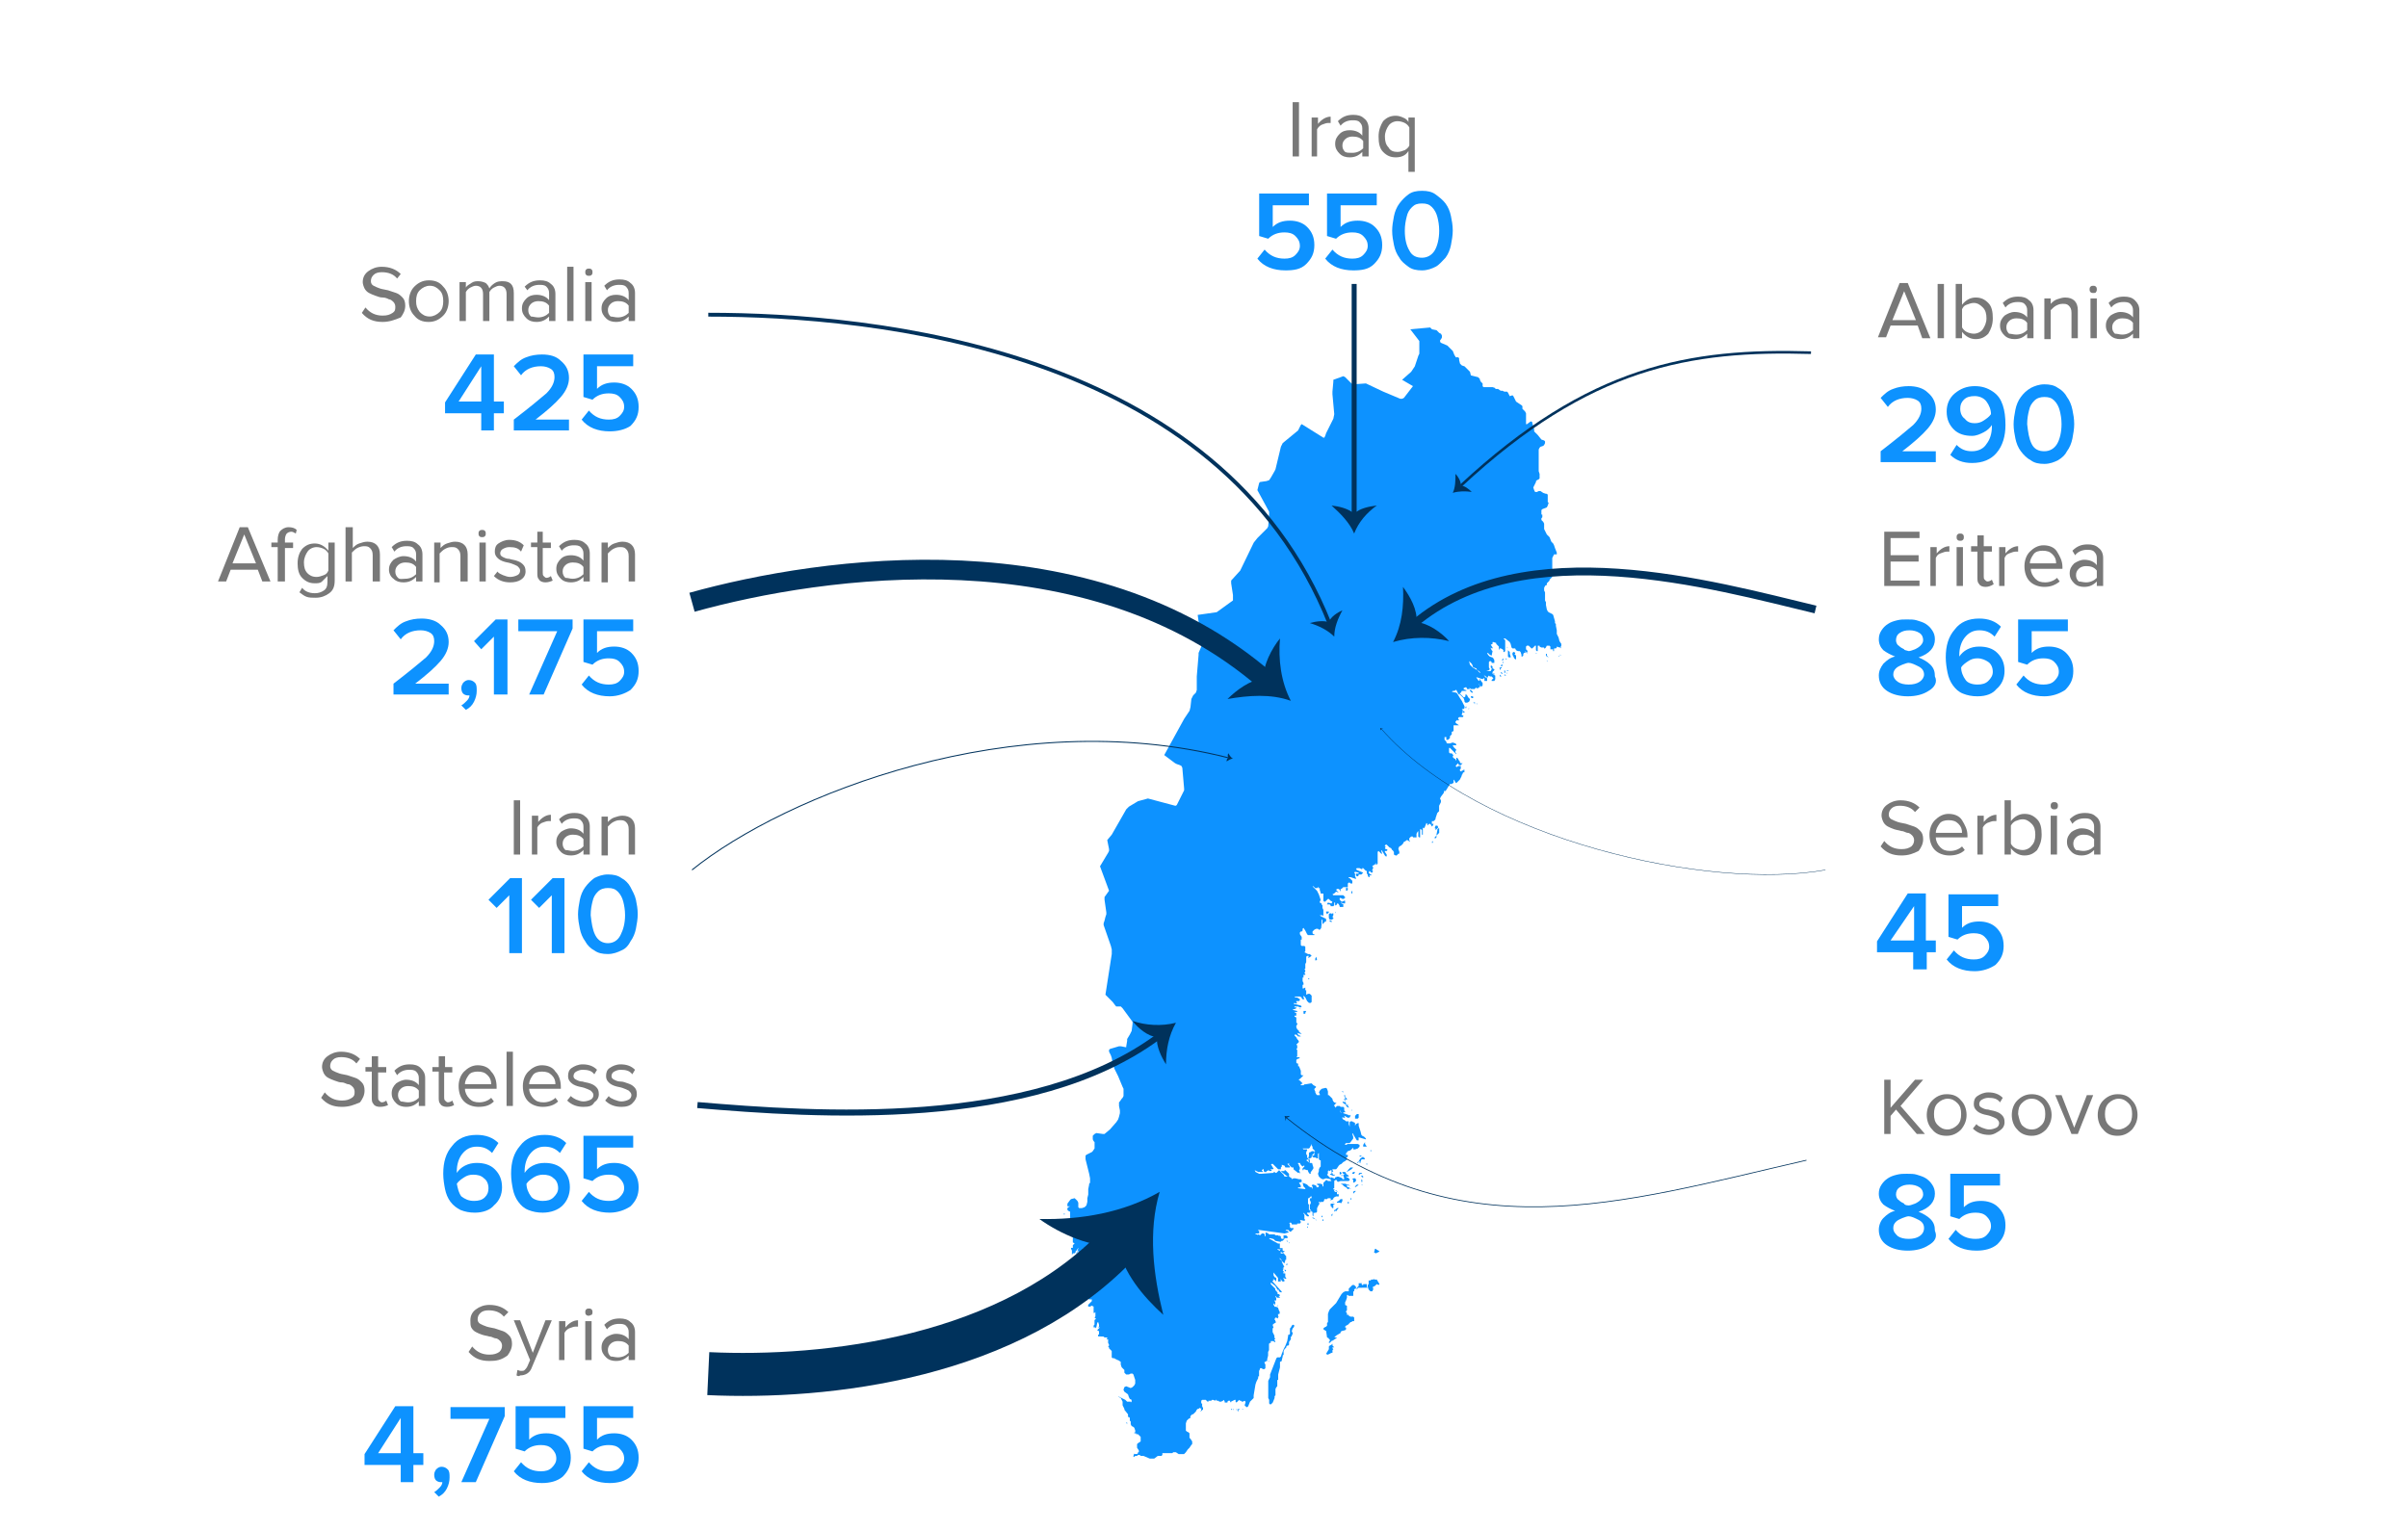 <?xml version="1.0" encoding="utf-8"?>
<!-- Generator: Adobe Illustrator 19.2.0, SVG Export Plug-In . SVG Version: 6.00 Build 0)  -->
<svg version="1.1" id="Layer_1" xmlns="http://www.w3.org/2000/svg" xmlns:xlink="http://www.w3.org/1999/xlink" x="0px" y="0px"
	 viewBox="0 0 266.2 169.3" style="enable-background:new 0 0 266.2 169.3;" xml:space="preserve">
<style type="text/css">
	.st0{fill:#0D92FF;}
	.st1{fill:none;stroke:#00325C;stroke-width:0.29;stroke-miterlimit:10;}
	.st2{fill:#00325C;}
	.st3{fill:#787878;}
	.st4{fill:none;stroke:#00325C;stroke-width:0.865;stroke-miterlimit:10;}
	.st5{fill:none;stroke:#00325C;stroke-width:4.500000e-02;stroke-miterlimit:10;}
	.st6{fill:none;stroke:#00325C;stroke-width:4.755;stroke-miterlimit:3;}
	.st7{fill:none;stroke:#00325C;stroke-width:8.500000e-02;stroke-miterlimit:10;}
	.st8{fill:none;stroke:#00325C;stroke-width:0.425;stroke-miterlimit:10;}
	.st9{fill:none;stroke:#00325C;stroke-width:0.665;stroke-miterlimit:10;}
	.st10{fill:none;stroke:#00325C;stroke-width:2.175;stroke-miterlimit:10;}
	.st11{fill:none;stroke:#00325C;stroke-width:0.11;stroke-miterlimit:10;}
	.st12{fill:none;stroke:#00325C;stroke-width:0.55;stroke-miterlimit:10;}
</style>
<g>
	<path class="st0" d="M142.4,138L142.4,138L142.4,138L142.4,138L142.4,138l0.1-0.1L142.4,138L142.4,138L142.4,138L142.4,138
		L142.4,138z M142.6,139.3L142.6,139.3L142.6,139.3L142.6,139.3l0.1-0.1L142.6,139.3l0.1-0.1L142.6,139.3L142.6,139.3L142.6,139.3
		L142.6,139.3L142.6,139.3L142.6,139.3L142.6,139.3L142.6,139.3L142.6,139.3z M142.2,139.3L142.2,139.3l0,0.1L142.2,139.3
		L142.2,139.3L142.2,139.3L142.2,139.3L142.2,139.3L142.2,139.3z M142.3,139.7L142.3,139.7L142.3,139.7L142.3,139.7L142.3,139.7
		L142.3,139.7L142.3,139.7l-0.1,0.1l0,0.1l0,0l0.1,0l0,0l0-0.1l0,0L142.3,139.7L142.3,139.7L142.3,139.7L142.3,139.7z M120.7,144.1
		L120.7,144.1L120.7,144.1L120.7,144.1L120.7,144.1l-0.1,0l0,0l0,0l0,0l0,0l0,0.1l0,0l0,0l0,0l0,0l0,0l0,0l0,0L120.7,144.1
		L120.7,144.1L120.7,144.1z M141.3,145.2L141.3,145.2l0.1,0.1l0,0L141.3,145.2L141.3,145.2l0-0.1L141.3,145.2L141.3,145.2z
		 M141.7,147.2L141.7,147.2L141.7,147.2L141.7,147.2L141.7,147.2L141.7,147.2z M140.8,148.4L140.8,148.4L140.8,148.4l0.1,0l0,0l0,0
		l0,0l0.1,0l0,0l0,0l-0.1,0L140.8,148.4l0-0.1l0,0L140.8,148.4L140.8,148.4L140.8,148.4L140.8,148.4z M135.8,155.6L135.8,155.6
		L135.8,155.6v-0.1V155.6z M134.1,155.8L134.1,155.8L134.1,155.8L134.1,155.8L134.1,155.8L134.1,155.8L134.1,155.8L134.1,155.8
		L134.1,155.8z M137.5,156.5L137.5,156.5L137.5,156.5L137.5,156.5L137.5,156.5L137.5,156.5L137.5,156.5L137.5,156.5L137.5,156.5
		L137.5,156.5l0,0.1L137.5,156.5L137.5,156.5L137.5,156.5L137.5,156.5z M133.5,156.6L133.5,156.6L133.5,156.6l0,0.1h0L133.5,156.6
		L133.5,156.6L133.5,156.6z M159.4,91.2L159.4,91.2L159.4,91.2L159.4,91.2L159.4,91.2L159.4,91.2L159.4,91.2z M158.1,91.2
		L158.1,91.2L158.1,91.2L158.1,91.2L158.1,91.2L158.1,91.2L158.1,91.2L158.1,91.2z M157.6,91.3L157.6,91.3l0,0.2h0l0,0l0,0
		L157.6,91.3L157.6,91.3L157.6,91.3z M157.5,91.8L157.5,91.8l0,0.1l0,0l0,0l0,0l0,0.1L157.5,91.8L157.5,91.8L157.5,91.8z
		 M156.3,92.6L156.3,92.6L156.3,92.6l0,0.1L156.3,92.6L156.3,92.6L156.3,92.6z M154.7,93.6L154.7,93.6L154.7,93.6L154.7,93.6
		l-0.1,0.1l0,0l0,0.1l0-0.1L154.7,93.6L154.7,93.6z M154.7,94.2l0,0.1L154.7,94.2L154.7,94.2L154.7,94.2L154.7,94.2z M153.1,94.5
		L153.1,94.5l0-0.1L153.1,94.5l0,0.1l0,0l0,0l0,0l0,0l0.1,0l0-0.1L153.1,94.5L153.1,94.5z M152.7,94.6L152.7,94.6L152.7,94.6
		L152.7,94.6L152.7,94.6L152.7,94.6L152.7,94.6L152.7,94.6z M151.7,96.3L151.7,96.3L151.7,96.3l0-0.1l0,0L151.7,96.3L151.7,96.3z
		 M150.4,97L150.4,97L150.4,97L150.4,97l0.1,0L150.4,97L150.4,97L150.4,97z M150.2,97.4L150.2,97.4L150.2,97.4l0.1-0.1L150.2,97.4
		L150.2,97.4z M166.7,71.4L166.7,71.4l0,0.2l0,0L166.7,71.4L166.7,71.4z M166.6,71.5L166.6,71.5l0,0.1l0.1,0.1l0,0L166.6,71.5
		L166.6,71.5z M172.4,71.6L172.4,71.6L172.4,71.6l0,0.1L172.4,71.6L172.4,71.6L172.4,71.6L172.4,71.6L172.4,71.6L172.4,71.6z
		 M172.6,71.7L172.6,71.7L172.6,71.7l0-0.1l-0.1,0L172.6,71.7z M169.7,71.7L169.7,71.7L169.7,71.7L169.7,71.7L169.7,71.7L169.7,71.7
		L169.7,71.7L169.7,71.7L169.7,71.7L169.7,71.7L169.7,71.7z M168.7,71.6L168.7,71.6L168.7,71.6l0,0.1l0,0l0,0l0,0L168.7,71.6
		L168.7,71.6z M171.8,71.7L171.8,71.7L171.8,71.7L171.8,71.7L171.8,71.7L171.8,71.7L171.8,71.7z M169.3,72L169.3,72L169.3,72
		L169.3,72L169.3,72z M171.4,72L171.4,72L171.4,72L171.4,72L171.4,72L171.4,72z M168.6,72.1L168.6,72.1L168.6,72.1L168.6,72.1
		L168.6,72.1L168.6,72.1l0-0.1l0,0l0,0l0,0l0,0L168.6,72.1L168.6,72.1L168.6,72.1l-0.1-0.1l0,0l0,0l0,0l0,0L168.6,72.1L168.6,72.1
		L168.6,72.1L168.6,72.1z M169.5,72L169.5,72L169.5,72L169.5,72l-0.1,0.1l0,0l0,0l0,0l0,0L169.5,72L169.5,72L169.5,72z M172.2,72.1
		L172.2,72.1L172.2,72.1L172.2,72.1L172.2,72.1L172.2,72.1L172.2,72.1z M170,72.3l-0.1-0.1L170,72.3L170,72.3L170,72.3l0,0.1l0,0
		L170,72.3L170,72.3z M168.4,72.3L168.4,72.3L168.4,72.3L168.4,72.3L168.4,72.3L168.4,72.3z M168.5,72.4L168.5,72.4L168.5,72.4
		L168.5,72.4L168.5,72.4L168.5,72.4z M172.6,72.5L172.6,72.5l-0.1-0.1l-0.1,0l0,0L172.6,72.5L172.6,72.5L172.6,72.5L172.6,72.5
		l0,0.1l0,0L172.6,72.5L172.6,72.5L172.6,72.5z M172.4,72.6L172.4,72.6L172.4,72.6L172.4,72.6l-0.1-0.1l0,0.1L172.4,72.6L172.4,72.6
		L172.4,72.6z M167.3,72.8L167.3,72.8L167.3,72.8L167.3,72.8L167.3,72.8L167.3,72.8L167.3,72.8L167.3,72.8L167.3,72.8L167.3,72.8z
		 M166.5,72.8L166.5,72.8L166.5,72.8L166.5,72.8l-0.1,0.1l0.1,0l0.1,0L166.5,72.8L166.5,72.8L166.5,72.8z M172.4,72.9L172.4,72.9
		L172.4,72.9l0.1,0.1l0,0l0,0L172.4,72.9L172.4,72.9L172.4,72.9z M167.8,72.9L167.8,72.9L167.8,72.9L167.8,72.9L167.8,72.9l-0.1,0
		l0,0L167.8,72.9l0,0.1l0,0l0,0l0,0L167.8,72.9L167.8,72.9z M172.5,72.9L172.5,72.9L172.5,72.9L172.5,72.9L172.5,72.9z M171.2,72.9
		L171.2,72.9L171.2,72.9L171.2,72.9l0,0.1l0,0l0,0l0,0l0,0L171.2,72.9L171.2,72.9z M166.9,73.1L166.9,73.1L166.9,73.1l0-0.1l0,0l0,0
		l0,0l0,0l0,0l0,0.1L166.9,73.1L166.9,73.1z M171.8,73L171.8,73L171.8,73L171.8,73L171.8,73z M170.1,73.1L170.1,73.1L170.1,73.1
		L170.1,73.1L170.1,73.1z M172,73.1L172,73.1L172,73.1L172,73.1L172,73.1z M167.6,73.1L167.6,73.1L167.6,73.1L167.6,73.1L167.6,73.1
		L167.6,73.1L167.6,73.1L167.6,73.1l0,0.1l0,0l0,0L167.6,73.1L167.6,73.1z M171.1,73.2L171.1,73.2L171.1,73.2l-0.1-0.2l0,0l0,0
		l0,0.1L171.1,73.2L171.1,73.2L171.1,73.2L171.1,73.2L171.1,73.2L171.1,73.2L171.1,73.2z M166.9,73.4L166.9,73.4L166.9,73.4
		L166.9,73.4L166.9,73.4z M172,73.6L172,73.6L172,73.6L172,73.6L172,73.6L172,73.6L172,73.6L172,73.6L172,73.6z M172.7,73.5
		L172.7,73.5L172.7,73.5L172.7,73.5L172.7,73.5L172.7,73.5z M171.1,73.6L171.1,73.6L171.1,73.6L171.1,73.6L171.1,73.6z M170,74.4
		L170,74.4L170,74.4L170,74.4L170,74.4L170,74.4L170,74.4L170,74.4L170,74.4L170,74.4z M165.3,71.7L165.3,71.7L165.3,71.7
		L165.3,71.7L165.3,71.7l-0.1-0.1L165.3,71.7L165.3,71.7L165.3,71.7L165.3,71.7L165.3,71.7z M165.5,72L165.5,72L165.5,72L165.5,72
		L165.5,72z M165.9,72.3L165.9,72.3L165.9,72.3L165.9,72.3L165.9,72.3z M165.8,72.4L165.8,72.4L165.8,72.4L165.8,72.4L165.8,72.4
		L165.8,72.4L165.8,72.4L165.8,72.4z M165.4,72.8L165.4,72.8L165.4,72.8L165.4,72.8l0.1,0.1L165.4,72.8L165.4,72.8L165.4,72.8
		L165.4,72.8L165.4,72.8z M165.3,73.1L165.3,73.1L165.3,73.1L165.3,73.1L165.3,73.1L165.3,73.1z M165.6,73.3L165.6,73.3l0,0.1l0,0
		L165.6,73.3z M165.1,73.6L165.1,73.6L165.1,73.6l0-0.1l0,0L165.1,73.6L165.1,73.6L165.1,73.6L165.1,73.6z M165.3,74.3L165.3,74.3
		L165.3,74.3L165.3,74.3L165.3,74.3L165.3,74.3L165.3,74.3z M163.6,74.7L163.6,74.7L163.6,74.7L163.6,74.7L163.6,74.7L163.6,74.7
		l-0.1-0.1l0,0l0,0l0,0l0,0l0,0l0,0l0,0L163.6,74.7L163.6,74.7L163.6,74.7L163.6,74.7L163.6,74.7L163.6,74.7z M163.8,74.7
		L163.8,74.7L163.8,74.7l0.1,0.1L163.8,74.7L163.8,74.7z M166.2,74.9L166.2,74.9l0.1,0.1L166.2,74.9L166.2,74.9L166.2,74.9z
		 M166.1,75.1L166.1,75.1L166.1,75.1L166.1,75.1L166.1,75.1L166.1,75.1l0.1,0L166.1,75.1L166.1,75.1z M162.8,75.9L162.8,75.9
		L162.8,75.9L162.8,75.9l0-0.1l0,0l0,0L162.8,75.9L162.8,75.9z M163.2,76.2L163.2,76.2L163.2,76.2l-0.1,0l0,0l0,0l0,0H163.2
		L163.2,76.2L163.2,76.2L163.2,76.2L163.2,76.2L163.2,76.2L163.2,76.2L163.2,76.2z M165.1,76.5L165.1,76.5L165.1,76.5L165.1,76.5
		L165.1,76.5L165.1,76.5L165.1,76.5L165.1,76.5z M163.3,76.9L163.3,76.9L163.3,76.9L163.3,76.9L163.3,76.9L163.3,76.9L163.3,76.9z
		 M163,77.6L163,77.6l0,0.1l0.1,0.1l0,0L163,77.6L163,77.6z M163.2,77.8L163.2,77.8L163.2,77.8l0.1,0.1l0-0.1L163.2,77.8L163.2,77.8
		z M162.1,78.1L162.1,78.1L162.1,78.1l-0.1,0.1l0,0l0,0.1l0.1,0l0,0l0,0l0-0.1L162.1,78.1z M162.4,78.3L162.4,78.3L162.4,78.3
		L162.4,78.3l-0.1,0.1l0,0l0.1,0L162.4,78.3L162.4,78.3L162.4,78.3z M161.7,78.8L161.7,78.8L161.7,78.8L161.7,78.8L161.7,78.8
		L161.7,78.8l0.2,0l0-0.1l-0.1-0.1L161.7,78.8L161.7,78.8L161.7,78.8L161.7,78.8z M161.4,83.6L161.4,83.6L161.4,83.6L161.4,83.6
		L161.4,83.6L161.4,83.6L161.4,83.6z M159.8,87.5L159.8,87.5L159.8,87.5L159.8,87.5L159.8,87.5z M152.6,127.6L152.6,127.6
		L152.6,127.6L152.6,127.6z M151.6,127.8L151.6,127.8L151.6,127.8L151.6,127.8L151.6,127.8z M151.6,127.9L151.6,127.9L151.6,127.9
		L151.6,127.9L151.6,127.9L151.6,127.9l0,0.1L151.6,127.9L151.6,127.9L151.6,127.9L151.6,127.9z M151.1,128L151.1,128L151.1,128
		L151.1,128L151.1,128L151.1,128L151.1,128L151.1,128L151.1,128L151.1,128L151.1,128L151.1,128L151.1,128z M152,128.4L152,128.4
		L152,128.4L152,128.4L152,128.4z M151.6,129.3L151.6,129.3L151.6,129.3L151.6,129.3L151.6,129.3L151.6,129.3L151.6,129.3
		L151.6,129.3z M151.9,129.8L151.9,129.8L151.9,129.8l0-0.1L151.9,129.8L151.9,129.8L151.9,129.8L151.9,129.8L151.9,129.8
		L151.9,129.8z M153,129.7L153,129.7L153,129.7L153,129.7L153,129.7L153,129.7z M149.2,131.5L149.2,131.5L149.2,131.5L149.2,131.5
		l0.1,0l0-0.1L149.2,131.5L149.2,131.5z M148.5,131.5L148.5,131.5L148.5,131.5L148.5,131.5L148.5,131.5L148.5,131.5z M149.2,132.3
		L149.2,132.3l0,0.1L149.2,132.3L149.2,132.3L149.2,132.3L149.2,132.3z M149.9,132.5L149.9,132.5L149.9,132.5L149.9,132.5
		L149.9,132.5l0-0.1L149.9,132.5L149.9,132.5L149.9,132.5L149.9,132.5L149.9,132.5L149.9,132.5L149.9,132.5L149.9,132.5L149.9,132.5
		z M149.3,132.7L149.3,132.7L149.3,132.7L149.3,132.7L149.3,132.7l0.1-0.1l0-0.1l-0.1,0l0,0l0,0L149.3,132.7L149.3,132.7
		L149.3,132.7L149.3,132.7z M147.4,133L147.4,133L147.4,133L147.4,133l0.1,0L147.4,133l0-0.1l0,0l0,0l0,0l-0.1,0L147.4,133
		L147.4,133L147.4,133z M145.6,134.6L145.6,134.6L145.6,134.6L145.6,134.6L145.6,134.6L145.6,134.6l0,0.1l0,0l0,0L145.6,134.6
		L145.6,134.6L145.6,134.6z M146.2,135.2L146.2,135.2l0,0.1l0,0.1l0,0l0,0l0,0L146.2,135.2L146.2,135.2L146.2,135.2z M165.6,71.6
		L165.6,71.6L165.6,71.6L165.6,71.6l0-0.1l0-0.1l0,0L165.6,71.6L165.6,71.6L165.6,71.6L165.6,71.6L165.6,71.6z M166.1,71.9
		L166.1,71.9L166.1,71.9L166.1,71.9l0-0.1l0,0l0,0l0,0l0,0L166.1,71.9L166.1,71.9L166.1,71.9L166.1,71.9L166.1,71.9z M168.8,72.1
		L168.8,72.1L168.8,72.1L168.8,72.1L168.8,72.1l0.1-0.1l0,0l-0.1,0L168.8,72.1L168.8,72.1L168.8,72.1z M168.9,72.3L168.9,72.3
		l-0.1-0.2l0,0l0,0l-0.1,0l-0.1,0l0,0.1l0,0l0,0l0,0l0,0l0,0l0,0l0,0l0,0l0,0l0,0l0,0l0,0l0,0l0,0l0,0l0,0l0,0l0,0l0,0l0,0l0-0.1
		l0,0l0-0.1l0,0L168.9,72.3L168.9,72.3L168.9,72.3L168.9,72.3L168.9,72.3l0,0.1l0,0L168.9,72.3L168.9,72.3L168.9,72.3z M169.9,72.3
		L169.9,72.3L169.9,72.3l-0.1-0.1l0,0l0,0l0,0v0l0,0l0,0.1l0,0L169.9,72.3L169.9,72.3l-0.1,0.1l0,0l0,0l0,0l0,0L169.9,72.3
		L169.9,72.3L169.9,72.3z M165.2,72.6L165.2,72.6L165.2,72.6L165.2,72.6l0.1-0.1l0,0l0,0l0,0l0,0l0,0L165.2,72.6L165.2,72.6
		L165.2,72.6z M171.9,72.7L171.9,72.7L171.9,72.7l-0.2,0l0,0l0,0l0,0l0,0l0,0l0,0l0,0l0.1,0L171.9,72.7L171.9,72.7L171.9,72.7
		L171.9,72.7z M166,73L166,73L166,73L166,73l0.2,0l0,0l0,0l0-0.1l0-0.1l0-0.1l0,0l0,0l0,0l0,0l0,0l0,0l0,0.1L166,73L166,73L166,73z
		 M168.1,72.9L168.1,72.9L168.1,72.9L168.1,72.9L168.1,72.9L168.1,72.9l-0.1,0l0,0l0,0l0,0l0,0l0.1,0l0,0l0,0L168.1,72.9L168.1,72.9
		L168.1,72.9z M166.1,73.2L166.1,73.2L166.1,73.2l0,0.1l0,0l0,0l0.1,0l0-0.1L166.1,73.2L166.1,73.2z M165.4,73.5L165.4,73.5
		L165.4,73.5L165.4,73.5L165.4,73.5L165.4,73.5L165.4,73.5L165.4,73.5l0-0.1l0,0L165.4,73.5L165.4,73.5L165.4,73.5z M170.9,73.8
		l0-0.1l0-0.1h0l0,0.1L170.9,73.8L170.9,73.8L170.9,73.8L170.9,73.8L170.9,73.8l-0.1,0.1l0,0l0,0l0,0l0,0l0,0h0l0,0l0,0l0,0l0,0l0,0
		l0,0l0,0V74l0-0.1L170.9,73.8z M166.8,74.1L166.8,74.1L166.8,74.1l0.1,0L166.8,74.1l0.1-0.2l0,0l0,0l0,0l0,0L166.8,74.1L166.8,74.1
		z M166.4,74.2L166.4,74.2l-0.1-0.1l0,0.1l0,0.1l0,0.1l0,0l0.1,0L166.4,74.2L166.4,74.2L166.4,74.2z M166.8,74.2L166.8,74.2
		L166.8,74.2l-0.2-0.1l0,0l0,0.1L166.8,74.2L166.8,74.2L166.8,74.2L166.8,74.2l0,0.1l0,0l0,0l0,0l0,0l0,0l0-0.1l0,0l0,0l0,0l0-0.1
		L166.8,74.2L166.8,74.2z M165.1,74.6L165.1,74.6l0-0.2l0,0l0,0l-0.1-0.1l0,0l0.1,0.1l0.1,0.1l0,0.1L165.1,74.6L165.1,74.6
		L165.1,74.6z M166.5,74.4L166.5,74.4l0.1,0.1l0-0.1L166.5,74.4L166.5,74.4z M164,74.7L164,74.7L164,74.7L164,74.7l0-0.1l-0.1,0
		l-0.1,0l0,0v0.1l0,0l0,0l0,0.1L164,74.7L164,74.7L164,74.7L164,74.7L164,74.7L164,74.7z M165.9,74.7L165.9,74.7L165.9,74.7
		l-0.1-0.1l0,0l0,0l0,0l0,0h0l0,0l0,0.1l0,0.1l0,0l0,0l0,0l0,0l0,0l0,0l0,0l0.1,0l0.1,0l0,0L165.9,74.7L165.9,74.7z M166.5,74.7
		L166.5,74.7l-0.1-0.1l-0.1,0l0,0l0,0.1L166.5,74.7L166.5,74.7L166.5,74.7z M166.6,74.7L166.6,74.7L166.6,74.7L166.6,74.7l-0.1,0.1
		l0,0l0,0l0,0l0,0l0,0l0,0l0,0l0,0l0,0l0,0L166.6,74.7L166.6,74.7L166.6,74.7L166.6,74.7z M164,75.3L164,75.3L164,75.3l0,0.1l0,0
		l0,0.1l0,0l0-0.1l0,0l0,0L164,75.3L164,75.3L164,75.3z M163.8,75.5L163.8,75.5L163.8,75.5l-0.1,0.1l0,0.1l0,0l0,0l0,0L163.8,75.5
		L163.8,75.5L163.8,75.5L163.8,75.5z M165.7,75.6L165.7,75.6l-0.1,0l0,0L165.7,75.6l-0.1,0.1l0,0l0,0l0,0l0,0l0,0l0,0L165.7,75.6
		L165.7,75.6L165.7,75.6z M162.5,76.1L162.5,76.1L162.5,76.1l0.1,0.1l0.1,0l0.1,0l0-0.1l0,0l0-0.1l0,0l0-0.1l-0.1-0.1l-0.1-0.1l0,0
		l0,0l-0.1,0l0,0l0,0l0,0l0,0l0,0l-0.1,0l0,0l0,0l0,0l0,0l0,0l0,0l0,0l0,0l0.1,0l0,0l0-0.1l0,0l0,0l0,0l0,0l0,0L162.5,76.1
		L162.5,76.1L162.5,76.1z M163.6,75.8L163.6,75.8L163.6,75.8l-0.1-0.1l-0.1,0l0,0.1l0,0.1l0.1,0.1l0.1,0l0,0L163.6,75.8L163.6,75.8z
		 M165.3,75.9L165.3,75.9L165.3,75.9l-0.1-0.1l0-0.1l0,0l0,0.1l0.1,0.1L165.3,75.9L165.3,75.9l0,0.1l0,0.1l0,0l0,0l0,0L165.3,75.9
		L165.3,75.9L165.3,75.9z M165.4,75.8L165.4,75.8L165.4,75.8l0.1,0.1L165.4,75.8L165.4,75.8L165.4,75.8L165.4,75.8z M165.5,76
		L165.5,76L165.5,76L165.5,76l-0.1,0.1l0,0L165.5,76L165.5,76L165.5,76L165.5,76z M162.6,76.3L162.6,76.3L162.6,76.3l-0.1,0l0,0.1
		l0.1,0.1l0.1,0.1l0.1,0l0-0.1L162.6,76.3L162.6,76.3z M162.9,77.1L162.9,77.1L162.9,77.1l-0.1-0.1l0,0l0,0l0,0l-0.1,0l0,0l-0.1,0
		l0,0l0,0.1l0.1,0.1l0.1,0l0,0l0,0l0,0L162.9,77.1l0,0.1l0,0.1l0,0l0-0.1L162.9,77.1L162.9,77.1z M162.9,77.6L162.9,77.6L162.9,77.6
		l0-0.1l0,0l0,0l0,0l0,0l0,0l0,0l0,0l0,0l0,0l0,0l0,0l0,0l0,0.1l0,0.1l0.1,0.1l0.1,0.1L162.9,77.6L162.9,77.6l0,0.1l0,0l0,0
		L162.9,77.6L162.9,77.6z M160.5,80.7L160.5,80.7l-0.1-0.1l0,0l0,0.1l0,0.1l0,0.1l0,0.1l0,0l0,0l0,0l0-0.1L160.5,80.7L160.5,80.7z
		 M159.9,82.8l0.2,0.1l0,0l0,0l0,0l0-0.1l0-0.1l0,0l0,0l0,0.1L159.9,82.8L159.9,82.8l0-0.1l0,0l0-0.1l-0.1-0.1l-0.1,0l0,0l0,0.1l0,0
		L159.9,82.8L159.9,82.8L159.9,82.8z M158.4,93L158.4,93l0,0.1l0,0L158.4,93L158.4,93l-0.1,0.1l0,0.1l0,0l0.1,0l0,0l0,0l0,0
		L158.4,93L158.4,93L158.4,93L158.4,93L158.4,93z M149.6,97.6L149.6,97.6l0-0.1l0-0.1l0,0l0,0l0,0.1L149.6,97.6L149.6,97.6
		L149.6,97.6z M150.2,97.4l-0.1,0l0,0l0,0l0,0L150.2,97.4L150.2,97.4L150.2,97.4z M150,97.6L150,97.6L150,97.6L150,97.6L150,97.6z
		 M149.8,97.9L149.8,97.9L149.8,97.9l0,0.1l0,0.1l0,0v-0.1L149.8,97.9L149.8,97.9L149.8,97.9z M149.4,98.3L149.4,98.3L149.4,98.3
		l0-0.1l0-0.1l0,0l0,0.1L149.4,98.3L149.4,98.3L149.4,98.3z M148.8,98.5L148.8,98.5L148.8,98.5L148.8,98.5l0.1,0l0.1-0.1l0,0l0-0.1
		l0-0.1l0,0l0,0l-0.1,0l0,0l0-0.1l-0.1,0.1l0,0.1l0,0.1L148.8,98.5L148.8,98.5L148.8,98.5L148.8,98.5z M149.5,98.8L149.5,98.8l0-0.2
		l0-0.1l0,0l-0.1,0.1l0,0l0,0.2l0,0L149.5,98.8L149.5,98.8z M146.3,99.6L146.3,99.6L146.3,99.6l0,0.1l0,0L146.3,99.6L146.3,99.6
		L146.3,99.6L146.3,99.6z M148,100.3L148,100.3l0-0.1L148,100.3L148,100.3z M146.9,100.9L146.9,100.9l0-0.1l-0.1,0l-0.2,0l0,0l0,0.1
		l0.1,0.2l0,0L146.9,100.9L146.9,100.9L146.9,100.9z M147.7,100.8l-0.1,0.1l0,0l0,0.1l0,0L147.7,100.8L147.7,100.8L147.7,100.8
		L147.7,100.8L147.7,100.8z M147.1,101.8l-0.2,0l0,0l0,0l0,0l0.3,0.2l0-0.1l0-0.1L147.1,101.8L147.1,101.8L147.1,101.8L147.1,101.8z
		 M146.3,103.3L146.3,103.3L146.3,103.3L146.3,103.3z M145.5,105.8L145.5,105.8l-0.1,0.2l0,0.1l0,0.1l0.1,0l0,0l0,0l0,0l0.1-0.1l0,0
		l0,0l0,0L145.5,105.8L145.5,105.8z M144.8,108.2L144.8,108.2l-0.1,0l-0.1,0l0,0l0,0.1l0,0L144.8,108.2L144.8,108.2L144.8,108.2z
		 M144.6,108.3L144.6,108.3L144.6,108.3L144.6,108.3L144.6,108.3L144.6,108.3L144.6,108.3L144.6,108.3z M144.8,110.3L144.8,110.3
		L144.8,110.3L144.8,110.3L144.8,110.3L144.8,110.3l0-0.1l-0.1,0L144.8,110.3L144.8,110.3L144.8,110.3z M143.8,111.6L143.8,111.6
		l-0.1-0.1l0,0l0,0l0,0l0,0l0,0.1l0,0h0l0.1,0L143.8,111.6L143.8,111.6L143.8,111.6L143.8,111.6z M144.4,111.8l-0.2,0l-0.1,0l0,0.1
		l0,0.1l0,0.1l0,0l0,0l0,0l0,0l0,0l0,0l0,0l0,0l0.2,0l0,0l0-0.1L144.4,111.8L144.4,111.8z M143.9,115.3L143.9,115.3L143.9,115.3
		L143.9,115.3l0.1-0.1l0,0l0,0l0,0l0,0l0,0l0,0L143.9,115.3L143.9,115.3L143.9,115.3z M143.6,116.3L143.6,116.3L143.6,116.3l0-0.1
		l0,0l0,0l0,0l0,0l0,0.1l0,0.1l0,0l0,0L143.6,116.3L143.6,116.3L143.6,116.3L143.6,116.3L143.6,116.3L143.6,116.3z M143.8,118.4
		L143.8,118.4L143.8,118.4L143.8,118.4l0.1,0.1h0l0.1,0l0,0l0,0l-0.1,0l0,0l0,0L143.8,118.4L143.8,118.4L143.8,118.4L143.8,118.4z
		 M148.5,120.8L148.5,120.8L148.5,120.8l0-0.1l0,0l0,0l0,0l-0.1,0l-0.1,0l0,0l0,0L148.5,120.8L148.5,120.8z M149.5,122.8
		L149.5,122.8l-0.1-0.1l0,0l0,0l0,0.1l0,0l0.1,0L149.5,122.8L149.5,122.8L149.5,122.8L149.5,122.8z M149.1,123.4L149.1,123.4
		l-0.2-0.1l-0.2,0l0.1,0.2l0.2,0.1l0.1,0l0,0L149.1,123.4L149.1,123.4L149.1,123.4L149.1,123.4z M149.2,123.3L149.2,123.3
		L149.2,123.3L149.2,123.3L149.2,123.3L149.2,123.3L149.2,123.3l0,0.1l0,0l0,0l0,0l0,0l0,0l0,0l0.1,0l0-0.1l0,0L149.2,123.3
		L149.2,123.3z M151.5,126.2L151.5,126.2L151.5,126.2l-0.1,0.1l-0.1,0.1l0,0l0,0l0,0l0,0l0,0l0.1-0.1l0,0L151.5,126.2L151.5,126.2
		L151.5,126.2z M151.3,126.9L151.3,126.9L151.3,126.9L151.3,126.9L151.3,126.9l0.1,0l0,0l0,0L151.3,126.9L151.3,126.9z M151.6,127
		L151.6,127L151.6,127L151.6,127L151.6,127l0.1,0.1L151.6,127l0.1,0l0,0l0,0l0,0L151.6,127L151.6,127L151.6,127L151.6,127z
		 M151.6,127.2l-0.1,0l0,0l0,0v0l0,0.1l0.1,0L151.6,127.2L151.6,127.2L151.6,127.2L151.6,127.2z M150.5,127.8L150.5,127.8l-0.2,0
		l0,0.1l0,0l0,0l0.1,0l0.1,0h0l0,0L150.5,127.8L150.5,127.8L150.5,127.8L150.5,127.8L150.5,127.8L150.5,127.8L150.5,127.8
		L150.5,127.8z M151.8,127.9L151.8,127.9L151.8,127.9L151.8,127.9L151.8,127.9L151.8,127.9L151.8,127.9L151.8,127.9L151.8,127.9
		L151.8,127.9L151.8,127.9L151.8,127.9z M151.5,128.6L151.5,128.6L151.5,128.6l0.1,0l0,0l0,0l0,0l0,0l0,0l0,0L151.5,128.6
		L151.5,128.6z M151,128.7L151,128.7l0.1,0.1l0,0l0.1-0.1l0,0l0,0l0,0l0,0L151,128.7L151,128.7z M149.8,129.5L149.8,129.5
		L149.8,129.5l-0.1,0l0,0L149.8,129.5l0.4,0l0,0l0,0l0,0l-0.1,0l0,0l0,0l0,0l0,0l0,0L149.8,129.5L149.8,129.5z M149.8,129.6
		L149.8,129.6L149.8,129.6l-0.1,0l0,0l0,0l0,0l-0.1,0l-0.1,0.1l0,0.1l0,0l0.1,0l0,0l0,0l0,0l0.1,0l0,0L149.8,129.6l-0.1,0.1l0,0
		L149.8,129.6L149.8,129.6z M148.1,129.9L148.1,129.9l0.2-0.1l0-0.1l-0.1-0.1l-0.1,0l0,0l0,0l0,0L148.1,129.9L148.1,129.9
		L148.1,129.9L148.1,129.9z M151,129.9L151,129.9L151,129.9L151,129.9L151,129.9z M148.4,130L148.4,130L148.4,130L148.4,130
		L148.4,130l-0.1-0.1l0,0l0,0.2L148.4,130l0.1,0.1l0,0L148.4,130L148.4,130L148.4,130z M150.8,130L150.8,130L150.8,130L150.8,130
		L150.8,130l0-0.1l0,0l0,0l0,0l0,0l0,0.1L150.8,130L150.8,130L150.8,130z M150.6,130.5L150.6,130.5L150.6,130.5L150.6,130.5
		L150.6,130.5L150.6,130.5L150.6,130.5L150.6,130.5l-0.1-0.1l0,0.1l0,0.1l0,0.1l0,0l0,0l0,0l0.1,0L150.6,130.5L150.6,130.5
		L150.6,130.5L150.6,130.5L150.6,130.5z M150.5,130.9L150.5,130.9L150.5,130.9L150.5,130.9L150.5,130.9L150.5,130.9L150.5,130.9
		L150.5,130.9z M150.6,131.1L150.6,131.1L150.6,131.1L150.6,131.1l0-0.1l0,0l0,0l0,0l-0.1,0l0,0L150.6,131.1L150.6,131.1z
		 M149.4,131.9L149.4,131.9L149.4,131.9l0.1-0.1l0,0l0,0l0,0l0,0L149.4,131.9z M149.1,132.9L149.1,132.9L149.1,132.9L149.1,132.9
		L149.1,132.9L149.1,132.9L149.1,132.9l-0.1,0l0,0l0,0.2l0.1,0l0,0l0-0.1l0-0.1L149.1,132.9L149.1,132.9z M146.8,133.6l-0.1,0.2
		l0,0.1l0,0l0,0l0,0l0,0l0,0l0-0.1l0,0l0,0l0,0L146.8,133.6L146.8,133.6L146.8,133.6L146.8,133.6L146.8,133.6L146.8,133.6
		L146.8,133.6L146.8,133.6z M147.7,133.8L147.7,133.8L147.7,133.8L147.7,133.8L147.7,133.8l-0.2,0l0,0l0,0v0l0,0.1l0,0l0,0l0,0.1
		l0,0l0,0l0,0l0,0L147.7,133.8L147.7,133.8z M117.7,134.3L117.7,134.3L117.7,134.3L117.7,134.3L117.7,134.3l0-0.1l0,0l-0.1,0l0,0
		l0,0l0,0l0-0.1l0,0l0,0l0,0l0,0l0,0l0,0l0,0l0,0l0,0l0,0.1l0,0l0,0l0,0l0,0l0,0l0,0.1l0,0l0,0l0,0l0,0l0,0l0,0l0,0l0,0l0,0l0.1,0
		l0,0l0,0l0,0l0,0l0,0l0,0L117.7,134.3L117.7,134.3L117.7,134.3L117.7,134.3z M146.2,134.8l0-0.1l0-0.1l0,0l-0.1,0l0,0l0-0.1
		l0.1-0.1l0-0.1l0,0l0,0l0,0l0,0.1l0,0l0,0l0,0.1l0,0.1l0,0.1l0,0l0,0l0,0l0,0l0,0.1l0,0.1l0,0.1l-0.1,0l0,0l0,0l0.2,0l0,0l0,0
		l0-0.1l0,0l0,0l0,0L146.2,134.8L146.2,134.8L146.2,134.8z M147.2,134.5L147.2,134.5L147.2,134.5L147.2,134.5l0.1-0.1l0,0l0-0.1
		l0-0.1l0,0l0,0l-0.1,0.1L147.2,134.5L147.2,134.5L147.2,134.5L147.2,134.5L147.2,134.5L147.2,134.5z M145.4,134.8l-0.3-0.2l0,0l0,0
		l0,0.1l0.2,0.1L145.4,134.8l0.1,0.2l0,0l0-0.1L145.4,134.8z M144.6,135.3L144.6,135.3L144.6,135.3L144.6,135.3l0,0.1L144.6,135.3
		L144.6,135.3l-0.1,0l0,0l0,0l0,0.1l0.1,0l0,0l0,0l0,0l0,0l0,0l0,0l0,0.1l0,0l0,0l0,0l0.1-0.2l0,0l0.1,0L144.6,135.3L144.6,135.3z
		 M144.5,135.6L144.5,135.6L144.5,135.6l0,0.2l0,0l0.1-0.1L144.5,135.6L144.5,135.6z M142.4,137.3L142.4,137.3L142.4,137.3l-0.1-0.1
		l-0.1,0h0l0,0l0,0l0.1,0.1L142.4,137.3L142.4,137.3L142.4,137.3L142.4,137.3L142.4,137.3z M142.5,137.5L142.5,137.5L142.5,137.5
		L142.5,137.5L142.5,137.5l0.1-0.1l0,0l-0.1,0l0,0L142.5,137.5L142.5,137.5L142.5,137.5z M141.8,140.5L141.8,140.5L141.8,140.5
		L141.8,140.5l-0.1,0l0,0.1l0.1,0.1l0.1,0l0.1,0L141.8,140.5L141.8,140.5L141.8,140.5l0,0.1L141.8,140.5L141.8,140.5L141.8,140.5
		L141.8,140.5L141.8,140.5L141.8,140.5z M120,142.4L120,142.4L120,142.4L120,142.4L120,142.4l0.1-0.1l0,0l0,0l0,0l-0.1,0l-0.1,0
		l-0.1,0.1l0,0l0,0l0.1,0.1l0.1,0l0,0l0,0l-0.1,0l0,0l0,0l0,0l0,0l0,0v0l0,0l0,0l0.1,0l0,0l0,0l0,0l0,0l0,0l0,0l0,0L120,142.4
		L120,142.4L120,142.4L120,142.4z M141.3,142.6L141.3,142.6L141.3,142.6L141.3,142.6L141.3,142.6l0.1,0.1l0,0.1l0,0l0,0l0,0l0,0
		l0.1,0l0,0l0,0l0,0l0,0l0,0l0,0l0,0l0,0v0l0,0v0l0,0l-0.1,0l-0.1-0.1l-0.1,0l0,0L141.3,142.6L141.3,142.6L141.3,142.6z
		 M141.2,142.9L141.2,142.9L141.2,142.9l0.1,0.1l0,0l0.1,0.1l0,0l0,0l0,0l0,0l0,0l0,0l0,0l0,0L141.2,142.9L141.2,142.9z
		 M120.2,143.8L120.2,143.8L120.2,143.8L120.2,143.8L120.2,143.8L120.2,143.8l0-0.1l0,0l0,0l0-0.1l-0.1-0.1l0,0.1l0,0l0,0l0,0l0,0
		l0,0v0l-0.1,0l0,0l0,0l0,0l0,0l0,0l0,0l0,0.1l0,0L120.2,143.8L120.2,143.8L120.2,143.8L120.2,143.8L120.2,143.8L120.2,143.8z
		 M141.3,144.3L141.3,144.3l0,0.1l0,0l-0.1,0l0,0l0,0l0,0l0,0l0,0.1l0,0l0,0l0,0l0,0l0,0l0,0l0,0l0,0l0,0l0,0l0,0l0.1-0.2l0-0.1
		l0-0.1L141.3,144.3L141.3,144.3z M140.7,147.8L140.7,147.8L140.7,147.8L140.7,147.8L140.7,147.8l-0.1,0.1l0,0l0,0l0,0l0.1-0.1
		L140.7,147.8L140.7,147.8L140.7,147.8L140.7,147.8z M137.4,155.8L137.4,155.8L137.4,155.8L137.4,155.8l-0.1,0l0,0l0,0l0,0l0,0
		l0.1,0.1l0,0l0,0l0,0l0,0L137.4,155.8L137.4,155.8L137.4,155.8L137.4,155.8z M136.8,155.8L136.8,155.8L136.8,155.8L136.8,155.8
		L136.8,155.8L136.8,155.8l-0.2,0.1l0,0l0,0l0,0l0.1,0l0,0l0,0L136.8,155.8L136.8,155.8L136.8,155.8L136.8,155.8z M136.4,155.8
		L136.4,155.8L136.4,155.8l-0.1,0.1l0,0l0,0l0,0l0.1,0l0,0l0-0.1l0-0.1L136.4,155.8z M136.2,155.8L136.2,155.8l-0.1,0l0,0.1l0,0l0,0
		l0,0l0,0l0.1,0l0,0l0,0l0,0l0-0.1L136.2,155.8L136.2,155.8L136.2,155.8L136.2,155.8z M124.6,157.3L124.6,157.3l-0.1,0l0,0l0.1,0.2
		l0,0l0-0.1L124.6,157.3L124.6,157.3z M151.9,138.5l0.2,0.1l0.2-0.1l0.2-0.1l-0.1-0.1l-0.2-0.1l-0.1-0.1h-0.1L151.9,138.5z
		 M148.6,131.2l0.2,0.1l0.2,0.2l0.1,0l0.1-0.2l-0.2,0l-0.1-0.1l0-0.2l0.1,0.1l0.1,0l0.2,0L149,131l-0.3-0.1l-0.5,0l0.2,0.1l0.1,0.1
		l0,0L148.6,131.2L148.6,131.2z M159,91.5l-0.1-0.2l-0.2,0l-0.1,0.3l0.1,0l0,0l0,0l0,0.1l0,0.1L159,91.5z M148.4,121.8l0.1,0.2
		l0.2,0.1l0.2,0.3l0.2,0.1l0,0l0-0.1l0,0l0,0l0,0l0,0l-0.1-0.1l0-0.1l0-0.1l-0.1,0.1l-0.1,0l0-0.1l0-0.1l-0.2-0.4l0-0.1l0.1,0
		l0.1,0.1l0.1,0l0-0.1l-0.1-0.1l-0.1-0.1l0-0.1l0,0l0,0v0l0,0l0-0.1l0,0l-0.1,0l0,0l0,0.1l0.1,0.2l0,0.1l0,0.4L148.4,121.8z
		 M166.9,72.3l0-0.2l-0.2-0.2l0,0l0,0.2l0,0.1l0,0.1l0,0.1l0,0.1l0,0.1l0.1,0.1l0.2,0l0-0.1L166.9,72.3z M171,72.5L171,72.5l0-0.1
		l0,0l0,0l0-0.1l0-0.1l0-0.1l0,0l0,0l0,0.1l0,0l0,0l0,0l0,0.1l0,0l0,0l-0.1,0l0-0.1l0,0l0,0.1l0,0l0,0l0-0.1l0,0.1l0,0.2l0.1,0.1
		l0.2,0.1L171,72.5z M167.6,72.8L167.6,72.8l0-0.1l0,0l0,0l0-0.1l0-0.1l-0.1-0.1l-0.1-0.1l0,0l0.1,0l0-0.1l-0.1-0.1l-0.1,0l-0.1,0.1
		l0,0.2l0.1,0.2l0.1,0.2l0.1,0.1l0.1,0L167.6,72.8z M165.9,73.6L165.9,73.6l0.1,0.1l0.1-0.1l0-0.1l-0.1,0L165.9,73.6L165.9,73.6z
		 M165.8,73.9L165.8,73.9l0,0.1l0.1,0.1l0,0l0,0l0,0l0,0l0,0l0,0l0-0.1l0-0.1l0,0l0.1,0l0-0.1l-0.1,0l-0.2,0.1l-0.1,0L165.8,73.9
		L165.8,73.9L165.8,73.9z M164.7,74.8L164.7,74.8l-0.1-0.1l0,0l0,0l0-0.1l0,0l0.1,0l0.1,0l0.1,0.1l0,0.1l0,0l0.1,0l0-0.1l-0.1-0.1
		l0-0.1l0,0l0,0l0,0l-0.3-0.2l-0.1,0l-0.1,0l0,0l0,0.1l0.1,0.2L164.7,74.8L164.7,74.8L164.7,74.8L164.7,74.8z M166.1,74.5
		L166.1,74.5l0-0.1l-0.1,0l0,0l0,0l-0.1-0.1l0,0.1l0.1,0.1l0.1,0L166.1,74.5L166.1,74.5z M164.5,75.3L164.5,75.3l-0.1-0.1l0-0.1l0,0
		l0-0.1l-0.2-0.1h-0.1l0,0.1v0.1l0,0l0,0.1l0,0.1l0,0l0.2,0l0,0l0,0l0.1,0l0-0.1L164.5,75.3L164.5,75.3z M165.2,75.3L165.2,75.3
		l0.1-0.2l0-0.1l-0.1,0l-0.1,0l-0.1,0.1l-0.1,0.1l0,0l0-0.1l0,0l0,0l0,0.1l0,0.1l0,0L165.2,75.3L165.2,75.3z M159,91.6L159,91.6
		L159,91.6l-0.1,0.1l0,0.1l-0.1,0.5l0,0.1l0.1-0.1l0,0l0,0l0.1-0.1l0.1-0.1l0-0.1l0-0.1l0-0.1l0-0.1l0-0.1L159,91.6l0.1,0L159,91.6
		L159,91.6l0.1-0.1l0,0L159,91.6L159,91.6z M158.8,92.4l-0.2,0.2l0,0.1l0.1,0l0.1-0.1l0-0.1V92.4L158.8,92.4L158.8,92.4z
		 M147.3,101.4L147.3,101.4L147.3,101.4L147.3,101.4l0.1-0.2l0-0.1l0-0.1l0,0l-0.1,0l-0.1,0.1l0,0l0-0.1l-0.1,0l-0.1,0l-0.1,0.1
		l0,0.1l0,0.1l0,0.2l0.1,0.2l0.2,0l0.2-0.1l0-0.1L147.3,101.4L147.3,101.4L147.3,101.4L147.3,101.4z M149.8,123.4L149.8,123.4
		L149.8,123.4l0,0.1l0,0.1l0,0.1l0,0l0.1,0l0.1,0l0.1,0l0.1-0.1l0-0.1l0-0.1l0,0l0,0l0,0l0,0l0,0l0-0.1l0,0l0,0l0,0l0-0.1l0,0
		l-0.1,0l-0.1,0l0,0L149.8,123.4L149.8,123.4L149.8,123.4z M150.9,126.5l0-0.1l0-0.1l0-0.1l0,0l0,0l0,0l0,0.1l-0.2,0.3l0,0.1l0,0.1
		l0.1,0l0,0l0,0l0,0l0,0l0.1,0l0.1,0l0.1,0l0,0l0,0l0,0l0,0l0,0l0,0l0,0l0,0L150.9,126.5z M150.2,128.4l-0.1,0.1l-0.1,0.1l-0.1,0
		l0,0l0.1,0l0.1,0l0.1-0.1l0,0l0,0l0,0l0,0L150.2,128.4l0.2,0l0,0l0.2-0.3l0.1-0.1l0-0.1l-0.3,0.2L150.2,128.4L150.2,128.4z
		 M150.9,128.2L150.9,128.2L150.9,128.2L150.9,128.2l-0.1-0.2l-0.1,0l-0.1,0l-0.3,0.4l0,0.1l0,0.1l0.1,0l0,0l0,0l0-0.1l0.1-0.3l0,0
		l0.1,0L150.9,128.2L150.9,128.2L150.9,128.2L150.9,128.2z M149.4,129.3L149.4,129.3L149.4,129.3l0.1-0.1l0,0l0.1-0.1l0.2-0.1l0,0
		l-0.2,0.1l0,0l0,0l0,0l0,0l-0.1,0l-0.1,0l-0.1,0l-0.1,0.1l-0.1,0.1l-0.1,0.1l0,0.1l0,0.1l0,0l0,0l0,0l0,0l0,0l0,0l0,0l0,0l0,0l0,0
		l0,0l0,0l0,0l0-0.1l0,0l-0.1,0l0,0l0,0.1l0,0l0,0l0,0.1l0,0.1l0,0.1l0,0.1l0,0.1l0,0l0,0l0,0l0,0l0,0l0-0.3l0,0.1l0,0l0,0l0-0.1
		l0-0.2L149.4,129.3L149.4,129.3L149.4,129.3L149.4,129.3L149.4,129.3z M150.6,129.8L150.6,129.8L150.6,129.8l-0.1-0.1l-0.1,0
		l-0.1,0l-0.1,0.1l0,0.1l0.1,0l0.1-0.1L150.6,129.8z M150.3,130.1L150.3,130.1L150.3,130.1L150.3,130.1L150.3,130.1L150.3,130.1
		L150.3,130.1L150.3,130.1z M150.7,130.2L150.7,130.2l0-0.1l0,0l-0.1-0.1l-0.1,0l0,0l0,0.1l0,0l0,0l0.1,0.1L150.7,130.2L150.7,130.2
		z M147.7,130.4L147.7,130.4L147.7,130.4l-0.5-0.2l-0.1,0l0,0.1l0,0l0,0.1l0,0.1l0.1,0.1l0.1,0.1l0.1,0l0.1,0l0-0.1L147.7,130.4
		l-0.1,0L147.7,130.4L147.7,130.4z M149.5,130.4L149.5,130.4l0.1,0.1l0,0.1l0,0.1l0,0l0,0l0,0l0,0.1l0,0l0,0l0.2-0.1l0.1-0.1l0-0.1
		l0-0.1l0,0l0,0l0,0l-0.1-0.1l0,0l0,0l0,0l0,0l-0.2,0l0,0L149.5,130.4L149.5,130.4z M150.1,131.1L150.1,131.1L150.1,131.1l0.1-0.1
		l0,0l0,0l0,0l-0.1,0l-0.1,0l-0.1,0.1l-0.1,0.1l0,0.1l0,0l0,0l0,0l0,0l0,0l0,0l0,0l0,0l0,0l0,0L150.1,131.1z M149.9,131.7l-0.1,0
		l0,0l-0.1,0l-0.1,0.1l0,0.1l0,0.1l0,0L149.9,131.7L149.9,131.7L149.9,131.7z M148.2,133L148.2,133L148.2,133l0,0.2l0,0.1l0,0l0,0
		l0,0h0l0,0l0,0l0,0l0,0l0,0l0,0l0-0.1l0,0l0-0.1l0.1-0.1l0.1-0.2l0,0l0,0l0,0l0,0l0-0.1l0-0.1l-0.1,0l-0.1,0l-0.1,0.1l-0.1,0.1
		l-0.2,0.1l0,0l0,0l0,0.1l0,0l0,0l0,0l0,0L148.2,133L148.2,133L148.2,133L148.2,133z M145.2,133.4l0,0.1l0,0.1l0,0.1l0,0l0,0.1
		l0,0.1l0,0.1l0,0l0,0l0.1,0.2l0,0l0-0.1l0-0.1l0,0l0,0l0-0.1l0-0.1l0-0.1l0-0.1l0-0.1l0-0.1l0-0.1l0-0.1l0-0.1l0-0.1l0-0.1l0-0.1
		l0,0l0,0l0,0l0-0.1l0,0l0,0.1l0,0.2l0,0.1l0,0L145.2,133.4L145.2,133.4z M147.2,133.5L147.2,133.5l0.1,0.1l0.1,0l0-0.1l0-0.1l0-0.1
		l0-0.1l0,0l0,0.1l0,0l0,0l0,0l0,0l0,0l0-0.1l0,0l0,0l0,0l0,0l0.2-0.1l0,0l-0.2,0l-0.1,0l-0.1,0l-0.1,0l0,0l0,0.1l0,0.1l0,0l0,0l0,0
		l0,0l0,0.1l0,0l0,0l0,0l0.1,0L147.2,133.5L147.2,133.5L147.2,133.5z M148,133.6L148,133.6L148,133.6l-0.1,0l-0.1,0l-0.1,0.1
		l-0.1,0.1l-0.1,0.1l0,0.1l0,0l0,0l0,0l0.1-0.1l0.1,0l0.1,0l0.1,0l0,0l-0.1,0l0-0.1l0,0l0,0l0,0l0,0l0.1-0.1l0.1-0.1l0-0.1l0,0
		L148,133.6L148,133.6z M141.8,138.5L141.8,138.5l0,0.1l0.1,0.1l0.1,0.1l0.1,0l0.1,0l0.1,0l0,0l0,0l0,0l0,0l0,0l0,0l-0.1,0l-0.1,0
		l-0.1-0.1l-0.1-0.1L141.8,138.5l0.1-0.1h0l0,0l-0.1-0.1l0,0l0,0l0-0.1l0,0l0,0l0,0l-0.1,0l0,0l0,0l-0.1,0l0,0l-0.1,0l0,0.1l0,0.1
		L141.8,138.5L141.8,138.5L141.8,138.5z M141.9,138.9L141.9,138.9l0,0.2l0,0.1l0,0l0.1,0l0-0.1l0-0.1l0-0.1L141.9,138.9L141.9,138.9
		z M137.1,155.8L137.1,155.8L137.1,155.8l-0.1,0l0,0l-0.1,0l-0.1,0.1l0,0.1l0.1,0.1l0,0l0,0l0,0l0,0l0-0.1l0-0.1L137.1,155.8
		L137.1,155.8L137.1,155.8L137.1,155.8L137.1,155.8L137.1,155.8z M119.8,141.8L119.8,141.8L119.8,141.8l0.1,0.1l0,0l0-0.1l0,0l0.1,0
		l0,0l0-0.1l0-0.2l0-0.1l0.1-0.1l0.1,0l0,0.1l0,0.1l0,0l0.1,0l0,0l0-0.2l0,0l0,0l0-0.1l-0.1,0l-0.1,0l-0.1,0.1l-0.1,0h-0.4l-0.2,0
		l-0.1,0l0,0.1l0,0.1l0.1,0h0.1l0.1,0l-0.1,0l-0.1,0l0,0l0,0.1l0,0.1l0,0.1l0,0.1l0,0.1l0,0L119.8,141.8L119.8,141.8z M119.6,140.7
		L119.6,140.7L119.6,140.7l0.1-0.2l0.1-0.1l0.1,0l0.1,0l0.1,0.1l0.1-0.1l0.2,0.1l0.2-0.2l0.1,0l0.1,0l0-0.1l0-0.4l0-0.2l0-0.2
		l-0.1-0.1l-0.1-0.1l-0.1-0.1l0-0.2l-0.1,0l-0.1,0l-0.1,0l0,0l0,0.1l0,0l0,0.1l0,0.1l0,0.1l-0.1,0l-0.1,0l-0.1,0l-0.1,0l-0.1,0.1
		l-0.1,0.1l-0.4,0.4l-0.1,0.1l0,0.1l0,0.1l0.1,0.1l0,0.1l0,0.2h0v-0.3L119.6,140.7L119.6,140.7L119.6,140.7z M152.2,141.5l-0.1,0
		l-0.1,0l-0.1,0l0-0.1l-0.1,0.1l-0.1,0l-0.1,0l0,0l-0.1,0.1l-0.1,0l-0.1,0l0,0.1l0,0.1l0,0.1l0,0.1l-0.1,0.1l0,0.1l0,0.1l0.1,0.3
		l0.1,0.1l0.1,0.1l0.1,0l0.1,0l0,0l0.1-0.2l0-0.1l0-0.1l0,0l-0.1,0l0.1-0.1l0.2-0.1l0.1-0.1l0.1-0.1l0.2,0.1l0.1-0.1l0,0l0,0l0,0
		l0,0L152.2,141.5L152.2,141.5z M151.2,142.4L151.2,142.4l-0.1-0.1l0-0.1l0-0.1l0-0.1l0,0l-0.1,0l-0.1,0l-0.1,0l-0.1,0l0,0.1l-0.1,0
		l-0.1-0.1l0.1-0.1v0l-0.3,0l-0.1,0l0,0.1l0,0.1l0,0l0,0.1l-0.1,0.1l-0.1,0.1l0,0.2l-0.1-0.1l0-0.1l0-0.1l0,0l0,0l0,0l0,0l0,0l0,0
		l0,0l0,0l-0.1-0.1l-0.1-0.1l-0.1,0l-0.1,0l-0.1,0.1l-0.1,0.1l-0.1,0.1l-0.1,0.1l0,0.1l0,0.1l0,0.1l-0.1,0l-0.1,0l-0.1,0l-0.1,0
		l-0.2,0.1l-0.2,0.2l-0.6,1l-0.7,0.7l-0.1,0.2l-0.1,0.3l0,0.2l0,0.2l0,0.2l0,0.1l0,0l0,0.1l0,0l0,0.1l0,0l0,0l0,0l0,0l-0.1,0.1
		l0,0.1l0,0.2l-0.1,0.1l-0.2,0.1l-0.1,0.1l0,0.1l0.3,0.2l0.1,0.7l0.2,0.1l0,0l0,0.1l0,0l0.1,0l0,0.1l0,0.1l-0.1,0.1v0.1l0.1,0
		l0.1-0.1l0.1-0.1l0.1-0.1l0,0.1l0,0.2l0,0.1l-0.1,0.1l-0.2,0.1l-0.1,0.1l0,0.1l0,0.1l0,0.1l-0.3,0.5l0.1,0.1l0.1,0l0.4-0.2l0.1,0
		l0-0.2l0-0.1l0.1-0.1l-0.1-0.1v-0.1h0.2l-0.1-0.1l-0.1-0.1l0-0.1l0-0.4l0.1-0.1l0.3-0.2l0.1-0.1h-0.3l0.1-0.1l0.1-0.1l0.5-0.3
		l0.1,0v0h-0.1v-0.1l0.1-0.1l0.4-0.1l0,0l0.1-0.1l0-0.2l0,0l-0.1,0l0,0l0-0.1l0.1-0.1l0.2-0.1l0.1-0.1l0.1-0.1l0.1-0.1l0.1,0l0,0
		l0.1-0.1l0,0l0,0l0,0l0,0h0.1l0.1,0l0-0.1l0-0.1l0-0.1l0-0.1l0,0l-0.1-0.1l-0.1,0l0,0l0,0l0,0l-0.2,0l-0.2-0.1l0-0.1l0,0l-0.1,0
		l-0.1,0l0-0.1l0-0.1l-0.1-0.1l0-0.1l0.1-0.1l0-0.1l0-0.1l0-0.1l0-0.1l0-0.1l-0.2-0.1l0,0l0-0.1l0-0.1l0,0l0-0.1l0.1-0.2l0.1-0.3
		l0-0.1l0-0.1l0-0.1l0.1,0l0,0l0.1,0.1l0.1,0l0.2,0l0.2,0l0-0.1v-0.1l0-0.1l0-0.1l0-0.1l0,0l0.1,0l0,0.1l0-0.3l0.1-0.1l0.3,0l0-0.1
		L151.2,142.4z M143.1,146.6L143.1,146.6L143.1,146.6L143.1,146.6l-0.1-0.1l0,0l0,0h0l0,0.1l0,0l0,0l0-0.1l0,0l-0.1,0l-0.1,0.1
		l-0.1,0.2l-0.1,0.1l0,0.1l0,0.4l0,0.1l-0.1,0.1l-0.1,0l0,0l0,0.1l-0.1,0.6l-0.2,0.5l-0.2,0.4l-0.2,0.5l-0.1,0.3l-0.1,0.1l-0.1,0
		l-0.1,0l-0.1,0l-0.1,0.1l-0.7,1.8l0,0.2l0,0.1l-0.1,0.2l-0.1,0.2l0,0.1l0,0.7l0,0.1l0,0.1l0,0.1l0,0.1l0,0.3l0,0.2l0,0.2l0.1,0.2
		l0,0.1l0,0.2l0,0.1l0.1,0.1l0.1,0l0.1-0.1l0.1-0.1l0.2-0.5l0-0.1l0-0.1l0.1-0.1l0-0.1l0-0.2l0-0.1l0-0.1l0-0.2l0.1-0.2l0.1-0.1
		l0-0.1l0-0.1l0-0.1l0,0l0-0.1l0,0l0,0l0,0l0,0l0-0.2l0-0.1l0.1,0l0,0l0-0.1l0-0.1l0-0.1l0-0.2l0-0.1l0.2-0.8l0-0.2l0-0.1l0-0.1
		l0-0.1l0-0.1l0,0l0.2-0.1l0,0l0-0.1l0.1-0.4l0-0.1l0.1-0.1l0-0.1l0-0.2l0-0.1l0.1-0.2l0.1-0.1l0.1-0.1l0,0l0,0l0,0l0-0.1l0.1-0.1
		l0.1,0l0.1-0.1l0-0.2l0-0.1l0.2-0.3l0-0.1l0-0.1l0-0.1l0,0l0.1,0l0,0l0,0l0-0.1l0.1-0.2l0-0.1l-0.1-0.2l0.1-0.3l0.1-0.1
		L143.1,146.6L143.1,146.6L143.1,146.6z M171.8,71.7l0.2,0l0.1-0.1l0,0l0,0l0,0l0-0.1l0.3,0.1l0.1,0l0.1-0.2l0-0.2l-0.2-0.3
		l-0.1-0.4l-0.1-0.2l-0.1-0.2l0-0.2l0-0.2l-0.1-0.5l0-0.1l0-0.1l-0.1-0.1l0-0.1l0-0.1l-0.2-0.7l-0.1-0.1l-0.4-0.2l-0.1-0.1l-0.1-0.2
		l-0.1-0.5l0-0.3l-0.1-0.2l0-0.1l0-0.1l0-0.1l0-0.1l0-0.1l0-0.2l0-0.1l0-0.1l-0.1-0.2l0-0.1l0-0.2l0.1-0.2l0.1-0.1l0.1,0v-0.2
		l0.1-0.1l0.1-0.1l0.1-0.1l0-0.1l0.2-0.2l0.1-0.1l0-0.2l0-0.2l0-0.2l0-0.2l0-0.2l0-0.2l0-0.2l0-0.2l0-0.4l0-0.1l0.1-0.2l0.1-0.2
		l0.1,0l0.1,0l0.1,0l0-0.1l0-0.1l-0.2-0.5l-0.1-0.3l-0.1-0.2l-0.2-0.2l-0.2-0.5l-0.1-0.1l-0.1-0.1l-0.1-0.1l-0.1-0.2l-0.2-0.4l0-0.1
		l0-0.1l0-0.1l0-0.1l0-0.1l0-0.1l0,0l-0.1-0.2l-0.1-0.1l-0.1-0.1l0-0.2l0.1-0.1l0-0.1l0-0.1l0-0.1l-0.1,0l0-0.1l0-0.2l0-0.2l0.1-0.1
		l0.5-0.2l0.1-0.2l0.1-0.3l-0.1-0.1l0-0.3l0-0.3l0-0.2l-0.1-0.1l-0.1,0l-0.3-0.1l-0.3-0.2l-0.2,0l-0.2,0.1l-0.2,0l-0.1-0.2l-0.1-0.3
		l0.1-0.2l0.1-0.2l0.1-0.2l0-0.1l0.1-0.1l0.2-0.1l0.1-0.1l0-0.3l0-0.2l-0.1-0.3l0-0.2l0-0.4l0-0.2l0-0.1l0-0.7l0-0.2l0-0.3l0-0.3
		l0.1-0.2l0.1-0.1l0.3-0.1l0.1-0.1l0.1-0.2l0-0.2l-0.1-0.1l-0.3-0.1l-0.4-0.5l-0.1-0.1l-0.3-0.3l0-0.1l0-0.1l-0.2-0.7l0-0.1
		l-0.1-0.1l-0.1,0l-0.4,0.3l-0.1,0l0-0.1l0,0l0,0l0-0.1l0-0.1l0-0.1l0-0.3l0-0.1l0-0.1l0-0.3l-0.1-0.2l-0.2-0.2l-0.1-0.1l0-0.1
		l0-0.1l0-0.1l-0.1-0.1l-0.6-0.4l-0.1-0.2l-0.2-0.4l-0.1-0.1l-0.3,0.1l-0.1-0.2l-0.1-0.2l-0.1-0.1l-0.1,0l-0.1,0l-0.1,0l-0.2-0.1
		l-0.2,0l-0.3-0.2l-0.3,0l0,0l0-0.1l0,0l-0.3-0.1l-1,0l-0.1-0.1l0-0.1l0-0.1l0-0.1l0,0l0,0l-0.1-0.1l-0.1-0.1l-0.1-0.2l0-0.1
		l-0.2-0.2l-0.8-0.2l-0.1-0.4l-0.2-0.2l-0.4-0.4l-0.3-0.1l-0.1-0.1l-0.1-0.1l-0.1-0.4l0-0.1l0-0.1l-0.1-0.1l-0.3,0l0,0l0,0l0-0.1
		l0,0l-0.1-0.1l-0.2-0.5l-0.3-0.3l-0.3-0.3l-0.7-0.3l-0.1-0.1l0-0.2l0.1-0.1l0.1-0.2l0-0.2l-0.1-0.2l-0.2-0.1l-0.3-0.3l-0.5-0.1
		l-0.2-0.2l-2.2,0.2l1,1.3l0,0.2l0,1l0,0.2l-0.1,0.2l-0.4,1.2l-0.4,0.6L155,42l1.2,0.7l-1,1.3l-0.2,0.1l-0.2,0l-1.9-0.8l-1.9-0.9
		l-1.4,0.1l-0.2-0.1l-0.7-0.7l-0.2-0.1l-1.1,0.4l0,0.1l0,0.1l-0.1,1.1l0,0.3l0.2,2.2l-0.1,0.5l-0.8,1.6l-0.1,0.3l-0.1,0.2l-0.1,0
		l-2.4-1.5l-0.1,0.1l-0.3,0.6l-1.7,1.4l-0.1,0.2l-0.1,0.2l-0.6,2.5l-0.1,0.2l-0.4,0.7l-0.2,0.3l-0.3,0.1l-0.7,0.1l-0.1,0.1l-0.2,0.8
		l1.3,2.4l0,0.2l-0.1,1.4l-0.1,0.2l-0.1,0.1l-0.2,0.2l-0.8,0.8l-0.4,0.5l-1.5,3.1l-1,1.1l0,0.3l0.2,1.3l0,0.3l0,0.2l0,0.1l-1.8,1.3
		l-2.1,0.3l0.4,2.9l0,0.4l0,0.2l-0.3,0.7l0,0.2l-0.2,2.4l0,0.5l0,0.5l0,0.5l-0.1,0.3l-0.3,0.3l-0.1,0.2l-0.1,0.2l-0.1,0.9l-0.1,0.4
		l-0.6,0.9l0,0l-2.2,4l1.2,0.9l0.2,0.1l0.3,0.1l0.2,0.1l0.1,0.2l0.2,2.3l0,0.2l-0.1,0.2l-0.7,1.4l-0.1,0.1h-0.1l-3-0.8l-1.1,0.3
		l-1,0.6l-0.3,0.3l-0.8,1.4l-0.8,1.4l-0.5,0.6l0.2,1l0,0.2l-0.1,0.2l-0.9,1.5l1,2.7l-0.5,0.7l0,0.1l0,0.2l0.2,1.4l0,0.2l-0.1,0.3
		l-0.1,0.4l-0.1,0.3l0,0.2l0.8,2.3l0.1,0.4l0,0.5l-0.7,4.5l0.1,0.1l0.5,0.5l0.2,0.2l0.3,0.4l0.1,0.1l0.2,0l0.3,0l0.1,0.1l0.1,0.1
		l1.1,1.5l0,0.1l0,0.1l-0.1,0.8l-0.1,0.2l-0.1,0.2l-0.3,0.5l0,0.1l0,0.1l-0.1,0.6l0,0.1l-0.1,0l-0.5-0.1l-0.2,0l-1,0.3l-0.1,0.1
		l0,0.2l0.2,0.4l0.1,0.3l0.1,0.6l0.1,0.3l0.1,0.3l0.4,0.8l0.5,1.2l0.1,0.2l0,0.3l0,0.3l0,0.2l-0.1,0.2l-0.1,0.1l-0.2,0.3l-0.1,0.1
		l0,0.1l0,0.3l0.1,0.5l0,0.3l-0.1,0.4l-0.1,0.3l-0.2,0.3l-0.7,0.8l-0.6,0.5l-0.2,0l-0.7-0.1l-0.2,0.1l-0.2,0.2l0,0.3l0,0.1l0.1,0.2
		l0.1,0.1l0,0.1l0,0.3v0.2l0,0.1l-0.2,0.3l-0.1,0.1l-0.6,0.3l-0.1,0.1l0,0.2l0,0.2l0.4,1.6l0.1,0.5l0,0.2v0.2l0,0.1l-0.1,0.1l0,0.1
		l-0.1,0.5l0,0.4l0,0.2l-0.1,0.4l0,0.2l0,0.2l-0.1,0.4l-0.2,0.2l-0.3,0.1l-0.3,0l-0.1-0.1l0-0.5l-0.1-0.2h0l-0.1-0.1l-0.1-0.1
		L119,133l0-0.2l-0.1-0.2l-0.1-0.1l-0.4,0.1l-0.1,0.1l-0.3,0.4l0,0.1l0,0.1l0,0.1l0.1,0l0.2,0l-0.2,0.1l-0.1,0.1l0,0.1l0,0.1
		l0.1,0.1l0.2,0.1l0,0.1l0,0l0,0l0,0.1l0,0.1l0,0.2l0,0.1l0,0l0,0l0,0l0,0.3l0,0.1l0,0.1l0,0.1l0,0.1l0,0.1l-0.1,0l0,0.1l0,0.1
		l0,0.1l0.1,0l0,0l0,0.1l0,0.2l0.2,0.2l0,0.1v0.1l0,0.1l0,0.1l0,0.1l0,0l0,0l0,0.1h0.1l0,0.1l0,0l0,0l0,0.1l0,0.1l0,0.2l0,0l0,0l0,0
		l0,0l0,0l0,0.1l0,0l0,0l0.2,0.1l-0.1,0.1l-0.1,0.1l0,0.1l0,0.2l-0.1,0l-0.1,0l0,0.1l0.1,0.2l0,0.1l0,0.1l0,0.1l0,0.1l0,0.1l0.1-0.2
		l0.1,0l0.1,0l0.1-0.1l0,0l0-0.1l0,0l0,0l0.1-0.1l0.2-0.3l0-0.1l0,0.1l0,0.1l-0.1,0.2l-0.1,0.3l0,0.1l0,0l0.1,0l0-0.1l0-0.1l0-0.1
		l0-0.1l0.1,0l0,0.2l0.1,0.1l0,0.1l-0.1,0l-0.1,0l0,0.1l0,0.1l0,0.1l0,0l0.1-0.1l0.1,0v0.1l-0.1,0.1l-0.1,0.1l0,0.1l0,0.1l0.3-0.2
		l0.1-0.1l0.1-0.2l0.1-0.2l0-0.3l0-0.3l0-0.2h0l0,0.1l0.1,0.3l0,0.1l0.1-0.1l0.1-0.1l0.1,0l0.1,0.1l-0.1,0.1l-0.1,0.1l-0.1,0.1
		l0.1,0.1l-0.2,0.3l-0.1,0.2l-0.1,0.2l-0.1,0.2l0,0.2l0,0.1l0.1,0l0-0.1l0,0l0,0l0.1,0l0.1,0l0.1,0l0,0l0.1-0.1l0,0l0,0l0.2-0.2
		l0.1,0l0.1,0l0-0.1l0.1,0l0.2,0l0.2-0.1l0.1,0l0.1,0.1l-0.2,0.1l-0.1,0.1l0,0.2l0,0.1l0,0.1l0,0.1l0,0.2l0,0.1l0.1,0l0.1,0l0,0.1
		l0,0l0,0l-0.1,0l0,0l0,0.1l0,0.5l0,0.1l-0.1,0l0,0.1l0,0l0,0l-0.1,0.1l0,0.1l0,0.1l0,0.1l0,0.1l0,0.1l-0.1,0.2l-0.2,0.3l0,0.1
		l0.1,0.1l0,0.1l0,0l0,0v0.1h0.1v0l-0.2,0.1l-0.1,0.1l0,0.2l-0.1,0l-0.1,0l-0.1,0.1l0.1,0l0.1,0.1l0.1,0.2l0.1,0.1l0.1,0l0.1,0
		l0.1,0l0,0.1l0,0.1l-0.4,0.4l0,0.1l0,0.1l0.1,0l0.1,0l0.1,0l0-0.1l0.1,0l0.2,0.1l0.1,0l0.1,0l0.1,0l0.1-0.1l-0.1,0.1l-0.3,0l0,0.2
		l0,0.1l0,0.1l0,0.1l0,0.1l0,0.1l0.1,0l0.1-0.1l0-0.1l0,0l0,0l0,0l0,0.2l0,0.4l-0.1,0.1l0,0l0.1,0.1l-0.1,0l0,0l0.1,0l0.1,0.1
		l-0.1,0l-0.1,0.1l0,0.1l0,0.1l0,0.1l0,0.1l0,0.1l-0.1,0.1l0,0l0,0l0,0l0,0l0,0.2h0.1l0.1,0l0,0.1l0.1-0.1l0.1-0.5l0.1-0.1l0,0l0,0
		l0,0l0,0l0,0l0.1,0.3l0,0.1l0,0.1l-0.1,0.1h0.2l-0.1,0.1l-0.1,0.1l-0.1,0.1l0.1,0.1l0,0l0.1,0l0,0l0,0l0,0l0,0l0,0l0,0l0,0.1l0,0.1
		l0,0.1l0,0v0.1l0,0l-0.1,0l0,0l0,0.1l0,0v0.1l0.1,0l0.1,0l0.1,0l-0.1,0l-0.1,0H122l0.1,0.1l0.1,0l0.1,0l0.1,0l0,0l0,0.1l-0.1,0.1
		l0.1,0l0.1,0l0,0l0,0.1l0,0.2l0,0.1l0.1,0.2l0,0.1l-0.1,0.1l0.1,0.1l0,0l0,0.1l0.1,0.1l0.1,0.1l0.1,0.1l0,0.1l0,0.1l0,0l0,0l0,0.1
		l0,0l0,0l0,0.1l0,0l0,0.2l0,0.1l0.1,0.1l0.2,0l0.1,0.1l0.1,0l0,0l0.1,0.1l0,0l0.1,0l0,0l0,0v0l0,0l0,0l0.3,0.2l0,0.1l0,0.2l0.1,0.3
		l0.1,0.1l0.1,0.1l0.1,0.1l0,0.2l0,0.1l0.2,0.2l0.1,0l0.1,0l0.1,0l0.2-0.1l0.1,0l0.1,0l0.1,0.1l0.1,0.3l0.1,0.3l0,0.2l0,0.2
		l-0.1,0.2l-0.1,0.1l-0.1,0.1l-0.2,0.1l-0.5-0.2l-0.2,0.1l-0.1,0.3l0.1,0.2l0.4,0.3l0.1,0.3l0.1,0.2l0.2,0.1l0,0.1l0,0.1l-0.1,0.1
		L125,155l-0.1,0l-0.2,0l0,0l-0.1,0l0,0l0,0l-0.1-0.1l0,0l0,0l-0.1-0.1l0,0l-0.8-0.4l0.1,0.1l0.2,0.1l0.1,0.2l0.1,0.2l0,0.1l0,0.2
		l0,0.1l0.2,0.4l0,0.1l0.4,0.5l0,0.1l0,0.1l0,0.1l0.1,0l0.1,0.1l0,0.1l0,0.1l0,0.1l0.1,0.1l0,0l0,0l0,0l0,0l0,0.1l0,0.1l0,0.1
		l0.1,0.2l0.2,0.1l0.1,0.1l0.1,0.3l0,0.1l0,0.1l0,0l-0.1,0l0,0.1l0.1,0l0.1,0l0,0.1l0.1,0l0.1,0l0.1,0.1l0.1,0.1l0.1,0.1l0,0.1
		l0,0.1l0,0.1l0,0.1l0,0.1l-0.3,0.2l-0.1,0.1l0,0.2l0,0.2l0.2,0.3l0,0.2l-0.1,0l0,0l0,0l0,0.1l-0.1,0.1l-0.1,0l-0.1,0l-0.1,0l0-0.1
		l0,0l0,0h0l-0.1,0.3l0,0.1l0.1,0l0.1-0.1l0.1,0l0,0l0.1,0l0,0l0,0l0.1-0.1l0,0l0.1,0l0.1,0l0,0l0.1,0.1l0,0l0,0l0.1,0l0.2,0
		l0.7,0.3l0.1,0l0.3,0l0.1,0l0.4-0.3l0.1,0l0.2,0l0.1,0l0.1-0.1l0-0.1l0-0.1l0.1,0l0.6,0l0.2,0l0.1,0l0.1,0l0.1-0.1l0.1,0l0.1,0
		l0.1,0l0.3,0.2l0.1,0l0.1,0l0.3,0l0.1,0l0.1-0.1l0.1-0.1l0.2-0.3l0.1-0.1l0.1-0.1l0.2-0.3l0.1-0.1l0-0.2l0-0.1l-0.2-0.3l-0.1-0.1
		l0-0.1l0-0.1l0-0.1l0-0.1l0-0.1l-0.1-0.1l-0.2-0.1l-0.1-0.1l0-0.1l0-0.1l0-0.3l0-0.3l0.1-0.3l0.2-0.2l0.2-0.1l0-0.1l0-0.1l0.1-0.1
		l0.1-0.1l0.1,0l0.1-0.1l0.2-0.2l0.1-0.2l0.1-0.1l0.1,0l0,0l0.1-0.1l0.1,0l0,0l0,0l0,0.1l0.1-0.1l0,0.1l0,0.1l0,0.1l0,0l-0.1,0.1
		l0,0l0,0l0.1,0l0,0l0,0l0,0l0,0l0-0.1h0.1l0,0.1l0,0l0,0l0-0.1l0-0.1l0.1,0l0,0l0-0.1l0-0.1l-0.1-0.2l0-0.1l0-0.1l0-0.1l-0.1,0l0,0
		l0-0.1l0-0.1l0-0.1l0.1-0.1l0.1,0l0.2,0l0.1,0l0.1,0.1l0.1,0.1l0.1,0l0-0.1l0.1,0l0.1,0l0.1,0l0.1-0.1l0.1,0l0.3,0.1l0,0l0-0.1l0,0
		l0,0l0.1,0l0,0l0,0l0,0.1l0,0h0.2l0,0l0,0l0,0l0,0l0.1,0.1l0.2,0l0.2-0.1l0.1-0.1l0.1,0.2l0,0.1l0,0l-0.1,0l0.1,0l0.1,0l0.2,0l0,0
		l0,0l0-0.1l0.1-0.1l0,0l0.1,0l0.1,0l0,0l0,0.1l0,0l0.1,0.1l0,0l0-0.1l0,0l0.2-0.1l0.2-0.1l0.1,0l0,0l0,0.1l0,0.1l0,0l0.1,0.1
		l0.1-0.1l0.1-0.1l0.1-0.1l0,0l0.1,0.1l0.1,0l0,0l0,0l0,0l0,0l0.1,0.1l0.1,0l0.2-0.1l0.1,0.1l0,0.1l-0.1,0.3l0.1,0.1l0.1,0.1l0.1,0
		l0.1-0.1l0.2-0.5l0.1-0.1l0.2-0.2l0.1-0.1l0-0.1l0-0.1l0-0.1l0,0l0,0l0.2-1.2l0.1-0.3l0.2-0.4l0-0.1l0-0.1l0.1,0l0-0.1l0-0.2l0-0.2
		l0-0.1l0,0l0,0l0.1-0.2l0-0.1l0,0l0,0l0.1,0l0.1,0l0.1,0.1l0.1,0l0.1,0l0.1-0.1l0-0.1l0-0.1l0-0.2l-0.1-0.2l0-0.1l0,0l0.1,0
		l0.1-0.1l0.1,0l0.1,0l0.1,0.1l0,0l0,0l0-0.1l0-0.1l0,0l0,0l0,0.1l-0.1,0l-0.1,0l0-0.1l0-0.1l0.1-0.4l0-0.1v-0.1l0-0.2l0,0l0.1-0.2
		l0-0.1l0-0.1l0-0.1l0-0.1l0-0.2l0-0.1l0.1-0.1l0.1,0v-0.1l0,0l0,0l0,0l0-0.1l0.1,0l0.1,0l0.1,0l0,0l0,0l0,0l0,0l0,0l0,0l0,0l0,0
		l0,0l0,0l0,0l0,0l0,0l0,0l0,0l0.1,0.1l0.1,0l0-0.1l-0.1-0.1l0-0.1l0.1,0l-0.1-0.2l0-0.1l0,0l0,0l0,0l0-0.1l-0.1-0.2l-0.1-0.2l0-0.2
		l0-0.2l0.1-0.1l-0.1-0.3l0.1-0.1l0.3-0.2l-0.1-0.1l0,0l0,0l0-0.1l-0.1-0.1l0.1-0.2l0.1,0l0.2,0.1l0-0.1l0-0.1l0.1,0l0.1,0l-0.1,0
		l-0.1-0.1l0-0.1l0-0.1l0.1,0l0.1,0l0,0l-0.1-0.1l0.1,0l0-0.1l-0.1-0.2l-0.1-0.3l-0.2-0.1l-0.3,0v0h0.1v-0.1l-0.1-0.1v-0.1l0,0
		l0.1-0.1l0,0l0,0l0-0.1l0,0l0,0l0,0l0,0l0,0.1v0.1l0,0.1l0,0l0,0l0.1-0.1l0-0.1l0,0l0,0l0,0l0-0.1l0-0.1l-0.1,0l0,0l0-0.1l0.1,0
		l0.1,0l0-0.1l0-0.1l0-0.1l-0.1-0.1l0-0.1l0.1,0.1l0.1,0.1l0.3,0v-0.1h-0.1v-0.1h0.1l0-0.1l-0.1-0.1l-0.1,0l-0.1,0l0.1-0.1l-0.1-0.1
		l-0.1-0.2l0,0l-0.1,0l0,0l0-0.1l0-0.1l-0.2-0.2l-0.2-0.2l-0.1-0.1l0-0.1l0-0.1l0.5,0.4l0.3,0.5l0.1,0.1l0.2,0.1l0.1,0l0-0.1
		l-0.1-0.1l-0.9-1v-0.1l0.1,0l0,0l0-0.1l-0.1-0.1l0.2,0.1l0.1,0.1l0.1,0.1l0,0l0-0.1l0-0.1l0-0.1l0,0l0-0.1l0,0l-0.2-0.1l-0.1-0.2
		l0-0.1l0-0.1l0-0.1l0,0l0,0l0.5,0.6l0,0l0,0l0,0l0,0l0,0.1l0,0.1v0.1l0,0.1l0.2,0l0.1,0l0-0.1l0-0.2l0,0l0.1,0.2l0.1,0.1l0.1,0
		l0.1,0l0-0.1l0-0.1l-0.1-0.1l0-0.1l0.2,0.1l0.1,0l0-0.1l-0.1-0.1l0,0l0-0.1l0-0.1l0,0l0,0.1l0,0l0-0.1l0-0.2l-0.1,0l-0.1,0
		l-0.1-0.2l0-0.1l0.1-0.1l0.1,0l0.1,0.2l0.1,0.1l-0.1-0.1l0,0l0.1-0.1l0,0.1l0,0l0,0l0-0.1l-0.1-0.1l-0.1,0l-0.1,0l-0.1-0.1l0.1,0
		l0,0l0-0.1l0-0.1l0.1,0l-0.1-0.2l-0.1-0.2l-0.1-0.2l0,0l0.1,0l0,0l-0.1-0.1l-0.2-0.2l-0.1-0.1l0.2,0.1l0.2,0.3l0.2,0.2l0.1-0.3l0,0
		l0-0.1l0,0l0,0l0.1,0l0,0l0,0l0-0.1l0-0.1l0-0.1l0-0.1l-0.1-0.1l0,0l0,0l-0.3-0.2l-0.1,0v-0.1l0.2,0l0,0l0,0l0-0.1l0,0l0,0l0,0
		l0.1,0l0,0l0-0.1l-0.1,0l-0.2,0.1l0,0.1l0,0.1l0,0l0,0l-0.1,0l0-0.1l0-0.1l-0.1-0.1l-0.2-0.1l-0.1-0.1l0.6,0.1l0-0.2l0,0l-0.1,0
		l0,0l-0.1,0l-0.1,0l0,0l0-0.1l0-0.1l0-0.1l0-0.1l0-0.1l-0.1,0l-0.1,0l-0.9-0.5l-0.1,0l0.1-0.1l0.4,0.1l0.2,0.2l0.5,0.1l0,0l0.1,0
		l0,0l0,0l0.1-0.1l0,0l0.1,0l0.1-0.1l0.1-0.1l0-0.1l0.1,0l0.2,0l0.1-0.1l-0.2-0.2l-0.2,0l-0.1,0l0-0.1V137h-0.1v0l0,0l0,0l-0.1,0
		l-0.1-0.1l0-0.1l0-0.1l-0.1,0l-0.1-0.1l0,0l0,0.1l0,0l-0.1-0.1l-0.2,0l-0.1,0l-0.1-0.1l-0.1,0l-0.5,0l-0.1-0.1l-0.2-0.1l-0.1,0
		l0,0.1l0,0.1l0,0.1l0,0.1l0,0l-0.1,0l0,0l0-0.1l0-0.1l0,0l0,0l-0.1-0.1l-0.1,0l-0.1,0l-0.1,0.1l-0.1,0.1l-0.2-0.1l-0.1,0.1l0-0.1
		l0,0l-0.1,0l-0.1,0v-0.1l0.1,0l0.2,0l0.1,0l0-0.1l0-0.1l0-0.1l-0.1,0V136l2.9,0.4l0.4-0.1l0.1,0l-0.1-0.1l-0.1-0.1l-0.2,0l0.1-0.1
		l0.2,0l0.2,0.2l0.1,0l0.1-0.1l0.1-0.1l0.1-0.1v-0.1l-0.1,0l-0.2,0l-0.1-0.1l0,0l0-0.1l0-0.1l0-0.1l0-0.1l-0.1,0l-0.1,0l0.1,0
		l0.1-0.1l0,0l0.1,0l0.1,0.1l0,0.1l0.1,0l0.5,0v-0.1l0.1,0l0.2,0l0.1-0.1l0-0.1l-0.1-0.2l0.5,0.1l0.1-0.1l-0.1-0.1l0,0l0,0l0-0.1
		l0-0.1l0-0.2l0-0.1l-0.1-0.1v-0.1l0.1,0.1l0.3,0.3l0.1,0l0,0l0,0h0.1v-0.1l-0.1-0.1l-0.1-0.1l0-0.1l0.1,0l0.1,0l0.1,0l0.1-0.1
		l0-0.1l-0.1-0.1l-0.1,0l0-0.1v-0.1l0,0l0,0l0,0l0,0l0,0l0,0l0,0l0,0l0-0.1l0-0.2l0-0.1l-0.1-0.1l0-0.2l0-0.2l0-0.2l0.1,0l0.1-0.1
		l0.1-0.1l0.1-0.1l-0.1-0.3l0,0.1l0,0.1l0,0.1l0,0.1l0,0.1l-0.1,0.2l0,0.1l0.1,0.2l0,0l0,0l0-0.1l0-0.3l0-0.1l0-0.1l0.1,0l0,0l0,0.1
		l-0.1,0.2l0,0l0,0.1l0,0.2l0,0.2l-0.1,0.1v0.1l0,0.2l0,0.2l0,0.2l0.1,0.1l0,0.1l0,0.1l0,0.1l0,0l0,0l0-0.1l0-0.1l-0.1-0.1l0-0.2
		l0-0.1l0.1,0.1l0.1,0.2l0,0l0.1,0l0,0l0,0l0,0l0,0l0,0l0,0.1l0,0.1l0,0.1l0,0.1l0.1,0.1l0-0.2l0-0.1l0-0.1l0.1,0l0.1,0l0.1,0
		l0.1-0.1l0-0.1l0-0.1l0-0.1l0-0.1l0.1-0.2l0.1-0.2l0.1-0.1l-0.1-0.1l0-0.1l0.1,0l0.1,0.1l0,0l0-0.1l0,0l0.2,0l0.1,0l0.1-0.2l0-0.1
		l0.1,0l0.1,0l0.1,0l0.1-0.1l0.1,0l0.1,0l0.1,0v0.1l0,0l0,0l0.1,0.1l-0.1,0l-0.1,0.1l-0.1,0l0.1,0l0.4-0.2l0-0.1l0,0l0,0l0,0
		l0.1-0.1l0.2-0.1l0.2,0l0.1,0l0,0l0,0l0-0.1l0-0.1l0-0.1l0,0l-0.1,0.1v-0.1l0,0l0,0l0,0l0,0l-0.1,0.1l0-0.1l0-0.1l0-0.1l-0.1,0
		l-0.1,0l-0.1-0.1l0-0.1l0.1,0l0.4,0.3l-0.1-0.1l-0.1-0.1l-0.1-0.1l-0.1,0l-0.2-0.1l0-0.1l0,0l0.1,0V131l0-0.1l0-0.1l0-0.1l-0.1,0
		l0.1-0.1l0.1-0.1l0.1,0l0.1,0l0,0l0,0.1l0,0l0.1,0.1l0.3-0.1l0.1,0l0.1,0l0.1,0l0.1,0l0.1,0l0.1,0l0.1,0l0.2,0l0.1-0.1l0-0.1
		l-0.1-0.1l-0.1-0.1l-0.1,0l-0.1-0.1l0.1,0l0.1,0l0.1,0l0-0.1l-0.3-0.2l0,0l0-0.1l0,0l-0.1-0.1l-0.1,0l-0.2,0l0,0.1l0.1,0.1l0.2,0.1
		h-0.2l0,0.1l0.1,0.3l0,0.1l-0.1,0l-0.1,0l0,0l0-0.1l0,0l-0.2-0.1l-0.3-0.1l-0.3,0.1l-0.1,0.4h0l0-0.1l0,0l-0.1,0.1l-0.6,0l-0.1-0.1
		l-0.1,0l-0.2,0.2l-0.1,0.1l0,0l0,0.1l0,0l0,0l0,0.1l0,0l0,0.1l0,0.1l0,0l-0.1,0l0-0.2l-0.2-0.1l-0.4,0v0.1l0.2,0.1l0,0.1l-0.1,0.1
		l-0.1,0l-0.1,0l0.1-0.1l0,0l0,0l-0.1,0l0,0l0,0l0-0.1l-0.3-0.1l-0.1,0l-0.1,0.1l0.1,0.1l0,0.1l0,0.2l0,0.1l0-0.1l-0.1-0.2l0,0
		l-0.1,0l-0.2-0.1l-0.2-0.2l-0.2-0.1l-0.3-0.1l0.1,0.4l0.1,0.1l0.1,0.1v0.1l-0.8-0.1v-0.1l0.2,0l0.1,0l0-0.1l0-0.1l-0.2-0.3l0.3-0.1
		l0-0.1l0-0.1l-0.1-0.1l-0.2,0l-0.4-0.1l-0.2,0l-0.2,0.1l0,0l0-0.1l0,0l-0.3-0.2l0,0l0-0.1l0-0.1l0-0.1l-0.1-0.1l0,0l0,0l-0.1-0.1
		l-0.2-0.2l-0.1,0l0,0.1h-0.3l0,0l-0.1,0l0,0l0,0l0,0l0,0l0.1,0.1l0.5,0.4l0,0l0.1,0l0,0l0,0l0,0.1l0,0l0,0h-0.3l0,0l-0.1-0.2
		l-0.3-0.3l-0.1-0.1l-0.1-0.1l-0.1,0.1l-0.1,0.1l-0.1,0.1l-0.1,0l-0.1-0.1l-0.1,0l0,0l0,0.1l0,0l0,0l-0.1,0l0,0l-1.3,0.1l-0.2,0
		l-0.2-0.1l-0.2-0.1l-0.1-0.2l0.4,0.2h0.5v-0.1h-0.1v-0.1l0.1-0.1l0.1,0l0,0.1l0,0.1l0.1,0.1l0.1,0l0.1,0l0-0.1l0,0l0.1,0l0,0
		l0.1-0.1l0,0l0,0l0.2,0.1l0.1,0l0.1-0.1l-0.2-0.1l0.1,0l0.1,0l0.1,0l0.1-0.1l-0.1-0.1l-0.1-0.2l-0.1-0.1l0.1-0.1l0.1,0l0,0l0,0
		l0.1,0.1l0.1,0.1l0.1,0.1l0.1,0.1l0.1,0.1l0.1,0.1l0.1,0l0.1,0l0.1,0l0,0l0-0.1l0-0.1l0.1-0.1l0,0l0,0l0-0.1l0-0.1l0,0l0.3,0.1l0,0
		l0,0l0,0l0,0l0,0l0,0l0,0l0,0l0.1,0.2l0,0l0.5,0l0-0.1l-0.2-0.2l-0.1-0.1l0.1,0l0,0l0.1-0.1l0,0l0,0.1l0,0.1l0.1,0.1l0,0l0,0l0,0
		l0.1,0.1l0.1,0.1l0.2,0l0,0.1l0,0.1l0.5,0.4l0.1,0l0-0.1l0-0.1l0,0l0,0.1l0.1,0.2l0,0l0-0.1l0-0.1l-0.1-0.2l0.1-0.1l0-0.2l-0.1-0.2
		l0-0.1l-0.1-0.1l0-0.1l0,0l0.1,0l0-0.1l0-0.1l0-0.1l0,0.1l0,0.1l0,0.1l0.1,0l0,0l0.1,0.2l0.2,0.2l0,0l0,0l0.1-0.1l0,0l0.1,0l0,0.1
		l-0.1,0.1l-0.1,0.1l0,0.1l0,0.1l0,0l0.1,0l0,0l0,0l0,0l0-0.1l0,0l0.1,0l0.3,0.1l0.1,0l0,0.1l0.1,0.2l0.1,0.1l0.1,0l0-0.1l0-0.1
		l0.1-0.1l0.2-0.3l0-0.1l-0.1-0.3l0-0.1l-0.1-0.1l-0.1,0l-0.1,0l-0.4-0.3L145,128l0-0.1l0-0.1l0.2-0.2l0,0l0,0l0,0l0.1-0.2l-0.1-0.1
		l-0.3,0l0.1,0l0,0l-0.1,0.1l-0.1,0l-0.1,0.1l0,0.1l0,0.2l0,0.1l-0.1,0.1l0.1,0.1l0.1,0.2l0,0.2l0,0.1l-0.1-0.1l-0.1-0.4l-0.1-0.1
		l0-0.2l0-0.1l-0.1,0l0-0.1l0-0.1l0-0.1l0.1-0.2l0-0.1l0,0l-0.3,0l-0.1,0l-0.1-0.1h0.6l0.1,0l0.1-0.1l0.1-0.2l0.1-0.2l0,0.1l0,0.1
		l0.1,0.1l0,0.2l0.1,0.1l0.1,0.1l0.1,0.1l-0.1,0l0,0.1l0,0.1l0,0.1l0,0.1l-0.1,0.1l-0.1,0l-0.1,0l0.1,0.1l0.1,0.1l0.1,0l0.1,0
		l0.2,0.1l0.1,0l0-0.1l0-0.1l0-0.2l0-0.1l0.1-0.1l0,0.1l0,0.1l0,0.1l0,0.1l0,0.2l0,0.1l0.1,0.1l0,0l0.1,0l0,0l0,0.1l0,0l0,0v0.1l0,0
		l0,0l0,0l0,0.1l0,0.1l0,0.1l0,0.1L146,129l-0.1,0.1l-0.1,0.2l0,0.2l-0.1,0.3l0.1,0.3l0.2,0.2l0.2,0.1l0.1,0l0.3-0.1l0.5,0.1l0.1,0
		l-0.6-0.6l0,0l0.1,0.1l0,0l0,0l0.1-0.1l0-0.1l0-0.1v-0.1l0,0l0,0l0.1-0.1l0,0l0,0l0,0.1l0,0l0.1,0l0.1-0.1l0.1,0l0,0.1l0,0.2l0,0.1
		l0,0l-0.1,0l-0.1,0l0,0l0.1,0.1l0.2,0.1l0.2,0l0.1-0.1l-0.1,0l-0.1,0l-0.1-0.1l0-0.1l-0.1-0.1l-0.1,0l0.1,0l0.1,0l0.1-0.1l-0.1-0.1
		v-0.1l0.3,0l0.1,0l0.1-0.1l0.2-0.3l0.1-0.1l0.2-0.1l0.2-0.2l0.2-0.1l0.1-0.1l0.1,0l0,0l0-0.1l-0.1-0.2l0.1,0l0,0l0,0l0,0l0,0
		l0.1-0.1l0-0.1l0-0.1h-0.2l0,0l0,0l0-0.1l0-0.1l0,0l0.1,0l0-0.1l0.1-0.1l0.3-0.1l0.1-0.1l0.1-0.1l0.1-0.1l0,0l0,0.1l0,0.1l0.1,0
		l0.1,0l0.3-0.1l0.1-0.1l0.1-0.1l0-0.2l-0.2-0.1l-1.1,0l-0.2,0.1h-0.1l0-0.1l0.1-0.1l0.1,0l0.2,0l0.1,0l0.1-0.1l0.3-0.4l0-0.1l0-0.1
		l-0.1-0.3l0-0.1l0.1,0.1l0.1,0.2l0.3,0.5l0.1,0l0.1,0l0-0.1l0-0.3l0-0.1l-0.1,0l-0.1,0l0,0l0,0.1l0,0l0,0l0,0L151,126l0,0l0-0.1
		l0,0l0,0l-0.1-0.1l-0.1-0.1l-0.2-0.1l-0.1-0.1l-0.1-0.4l-0.2-0.6l0-0.1l0-0.1l0-0.1l0,0l-0.1,0l-0.2,0.1l-0.1,0.2l0,0.2l0.1,0.2
		l0.1,0.2l0-0.1l-0.2-0.3l0-0.1l0-0.3l0-0.1l-0.1-0.1l-0.1,0l-0.1-0.1l-0.1,0l-0.1,0l-0.1,0.1l0,0.1l0,0.2l0,0.2l0,0.1h0l0-0.1
		l-0.1-0.3l0-0.1l0-0.3l0,0l0,0.1l0,0l-0.1,0h-0.1l-0.1,0l-0.1-0.1l-0.2-0.1l-0.1-0.1l0-0.2l0.1,0.1l0.1,0l0.1,0l-0.1-0.2l-0.2-0.2
		l-0.2-0.2l-0.1-0.3l0.2,0.4l0.1,0.2l0.7,0.3l0.2-0.1l-0.2-0.2l-0.6-0.2l0-0.1l0,0l0.1,0l0.1,0v-0.1l-0.1-0.1l0,0l0-0.1l0-0.1l0-0.1
		l0,0l-0.1-0.1l-0.3,0l-0.1-0.1l-0.1,0l-0.1,0l-0.1,0l-0.1,0.1l-0.1,0.1l0-0.1l0,0l-0.1-0.1v-0.1l0.1-0.1l0.1-0.1l0.1,0l-0.3-0.1
		l-0.1-0.1l-0.1-0.2l0,0l0-0.1l0,0l-0.1-0.1l-0.2-0.2l-0.1-0.1l-0.1,0v-0.1l0,0l0-0.1l0-0.1l0-0.1l-0.1-0.3l-0.1-0.1l-0.1,0
		l-0.4,0.1l-0.2,0.2l-0.1,0.2l0.1,0.2v0.1l-0.3,0l-0.1-0.1l-0.1-0.2l0-0.1l-0.1-0.2l0-0.1l0,0l0.1-0.1l0.1-0.1l-0.1-0.1l-0.2-0.1
		l-0.1-0.1l-0.1-0.1l-0.1,0l-0.6,0.1l-0.1,0l-0.1,0.1l-0.1,0l-0.1,0l-0.1,0v-0.1l0.2-0.1l-0.2-0.2l-0.1-0.1l-0.1-0.1l-0.1,0l0,0
		l-0.1,0l0,0l0,0l0,0l0,0l0.1,0l0.2-0.1l0.1-0.1l0.1-0.1l0.1-0.1l0.1-0.1l0,0l-0.1,0l-0.1,0l-0.1-0.1l0-0.1l0-0.1l0-0.1l0,0l0,0l0,0
		l0-0.1l0,0l0,0l0,0l0,0l-0.2-0.5l0,0l0,0l-0.1,0l0,0l0-0.1l0-0.1l0-0.1l0,0l-0.1,0l-0.1-0.1l0,0l0-0.1l0-0.2l0.1-0.1l0.3-0.1
		l-0.1-0.1l-0.1,0l-0.2,0l0,0l0.1-0.1l0,0l0,0l0,0l0-0.1l0-0.1l0-0.1l0,0l0,0l0,0l0-0.1l0-0.1l0,0l-0.1,0l0,0l0.1,0l0-0.1l0-0.1
		l-0.1-0.1l0.1-0.1l0-0.1l0-0.2l-0.1-0.1l0.1-0.1l0.1-0.1l0.1-0.1l-0.1-0.2l-0.1-0.1l-0.1-0.2l-0.1-0.1l-0.1-0.1v-0.1l0.1,0l0.1,0
		l0.2,0.2l0.1,0l0.2,0l-0.1-0.1l-0.1,0l-0.1-0.1l-0.1-0.2l0.3,0.1l0.1,0l0.1,0l-0.3-0.2l0-0.1l-0.1-0.1l-0.1-0.1l-0.1-0.2l0-0.1
		l0-0.1l0.1-0.1l0-0.2l0,0l0,0.1l0,0.1l0-0.1l0,0l0,0l0,0l0,0l0-0.1l0-0.1l0,0l0,0l0,0.1l0,0h-0.1l0,0l0-0.1l0-0.1l0-0.1l0-0.1l0,0
		l0-0.1l0-0.1l0,0l-0.2-0.1v-0.1h0.2V112l0,0l-0.1,0l-0.1-0.1l-0.1,0l0,0l0,0l0.4,0v-0.1l-0.4-0.1l-0.1-0.1l0.2,0l0.2-0.1l0-0.1
		l-0.1,0l-0.1,0v-0.1l0.3,0l0.1,0l0.2,0.1l0.1,0l0.1-0.1l-0.1-0.1L143,111l0.1-0.1l0.2,0.1l0.1-0.1l-0.1-0.1l0,0v-0.1l0.1,0l0.2,0
		l0.1-0.1l0-0.1l-0.3-0.2l-0.1,0l-0.1,0l-0.1-0.1l0.4,0l0.2,0l0.2,0.1l0,0.1l0.1,0.1l0.2,0l-0.1-0.2l0-0.1l0-0.1l0.1,0.1l0.1,0.1
		l0.2,0.4l0.1,0.1l0.1,0.1l0.1,0l0.1,0l0.1-0.1l0-0.1l0-0.2l0-0.1l0-0.1l0-0.1l0-0.1l-0.1-0.1l-0.1-0.1l-0.1,0l-0.1,0l-0.2,0.1l0,0
		l0-0.2l0-0.1l0-0.1l0-0.1l-0.1,0v-0.1l0,0l0,0l0-0.1l0-0.1l-0.2,0.1l-0.1,0l0,0l0,0l0,0l0,0l0-0.1l0,0l0,0l0,0l0,0V109l0-0.1l0,0
		l0,0l0.1,0l0-0.1l0-0.1l-0.1-0.2l0-0.1l0-0.1l0-0.1l0-0.1l0,0l0.1,0l0-0.1l0-0.1l0-0.1l0,0l0.2,0l0,0l0-0.1l-0.1-0.1l0,0l0.1-0.2
		l0-0.1l-0.1-0.1l0.1-0.1l0-0.1l0-0.1l0-0.2l0-0.1l0.1-0.2l0-0.1l0-0.1l0-0.1l0-0.1l0-0.1l0-0.1l0.1-0.1l0.1,0l0.1,0l-0.1,0.2l0,0
		l0.1,0l0.3-0.2l-0.1-0.1l-0.1-0.1l-0.1,0l-0.1,0l-0.4-0.2l0.1-0.1l0,0l0,0v-0.1l0-0.1l0-0.1l0-0.1l0-0.1l-0.1-0.1l-0.1,0l-0.1,0
		l-0.1,0l-0.1-0.1l0-0.1l0-0.1l0-0.1l0-0.1l0-0.1l0-0.1l0,0l0.1,0l0,0l0,0l0-0.1l0-0.1l0-0.1l0,0l-0.2-0.3l0-0.1l0-0.1l0.1-0.1
		l0.1,0l0.1-0.1l0-0.2l0.1-0.1l0,0l0.2,0.3l0.2,0.4l0,0l0.1,0.1l0.1,0l0.1,0l0.5,0l0-0.1l-0.1,0l-0.1-0.1l0-0.2l0.1-0.1l0.1-0.1
		l0.2-0.1h0.2l0,0l0.1,0.1l0,0l0.1,0l0.1-0.1l0.1-0.2l-0.1-0.1l0.1,0l0,0l0-0.1l0-0.1l0-0.1l0-0.3l0-0.1l0,0l0.1,0l0,0l0,0.1l0,0.3
		l0,0.1l0,0l0.3-0.3l0.1,0l0,0l0-0.1l0-0.1l0-0.1l-0.6-0.3l-0.1-0.1h0.3l0,0l0.1,0.1l0,0l0,0l0,0l0,0l0-0.1l0-0.1l0-0.2l0-0.1l0-0.2
		l-0.1-0.2l0-0.1l0-0.2l0,0l-0.1-0.1l0-0.1l-0.2-0.1v-0.1l0.1-0.2l-0.1-0.3l-0.1-0.3l-0.1-0.2l-0.1-0.2l-0.5-0.5l0.1,0l0.1,0.1
		l0.1,0.1l0.1,0l0.1,0l0.1-0.1l0.1,0l-0.1,0.1l0,0l0.1,0l0.1,0l0,0.1l0,0.1l0.1,0.3l0,0.1l0.1,0l0.1,0l0.1,0l0,0.1l0,0l0,0.1l0,0
		l0,0.1l0,0.1l0,0l0,0.3l0,0.1l0,0l0.1,0.1l0.1,0l0,0l0.1-0.1l0.1-0.1l0.1-0.1l0.1,0l0,0l0,0l0,0l0,0l0.1,0.1l0.1,0.1l0.2,0.1
		l-0.1,0.2l-0.4-0.1l-0.1,0.2l0.2,0l0.1,0l0.1,0.1l0,0l0,0.1l0.2,0l0.1,0l0.1-0.1l0-0.1l0-0.1l0-0.1l0.1,0l0,0l0,0.1l0,0.1l0,0.1
		l0,0.1l0,0l0-0.1l0,0l0.1,0l0.1-0.1l0.1-0.3l-0.1-0.1l-0.1,0.2l-0.1-0.1l0-0.1l0-0.1l0-0.1l0,0V100h0.2l0-0.1l0,0l0.1,0l0.1,0.1
		l0.1,0.2l0,0.1l0,0l0,0l0,0l0.1,0l0.1,0l0,0l0.1,0l0,0l0,0l0,0l0.1,0l0,0l0-0.1l0-0.1l0-0.1l-0.2-0.1l-0.1-0.1l0.3,0.1l0.2,0l0-0.2
		l0-0.1l-0.1,0l-0.2,0.1l-0.1,0l-0.2-0.2l0-0.2l0.1,0l0.2,0.1l0.1,0l0.1,0l0-0.2h0l0,0.1l0.1,0l0,0l0-0.1l-0.1-0.1l-0.1-0.1l-1.1,0
		l-0.1-0.1l0.2-0.1l0.1-0.1l0.1-0.1l0,0l0,0l0-0.1l0,0l0,0l0,0l0,0.1l0,0l0.3,0.1l-0.1-0.1l-0.1-0.1l-0.1-0.1l0.1-0.1l0.1,0l0.1,0
		l0.1,0.1l0.1,0.2l0,0l0,0l0-0.2l0-0.1l0.1,0l0.2-0.2H149L149,98l0-0.1l0-0.1l0-0.1l0.1-0.1l0.1,0l0.1,0.1l0.1,0l0.1,0l0-0.1l0-0.1
		l0-0.1l-0.1-0.1l-0.1-0.1l-0.1-0.1l-0.1,0v-0.1l0.2,0l0.6,0.2l0-0.1l-0.1-0.2l0-0.1l0-0.1l0-0.1l-0.1-0.1l0.1-0.1l0.4,0.1v0.1
		l-0.2,0l-0.1,0l0,0.1l0,0.1l0.1,0.1l0.1,0l0.1-0.1l0,0l0-0.1l0.3,0l0.1-0.1l0.1-0.1l-0.7-0.3l-0.1-0.1l0.1-0.1l0.1,0l0.2,0l0.2,0.1
		l0.1,0l0-0.1l0.1,0l0.1,0.1l0.1,0.1l0.1,0.1l0.1,0l0,0.1l0,0.1l0,0.1l0.1,0.1l0,0.1l0,0l0.1,0.2l0,0l0.1,0l0,0l0-0.1l0-0.1l0.1,0
		l0.1,0l0,0l0-0.1l-0.1,0l-0.1-0.1l-0.1-0.1l0.1-0.2l0.2,0.2l0.1,0l0.1-0.2h-0.1l0-0.1l0.1-0.2l0-0.1l-0.1-0.1l0,0l0.1-0.1l0.2-0.1
		l0.1-0.2l0,0.2l0.1,0l0.1-0.1l0-0.1v-0.3l0-0.1l0-0.2l0-0.1l0-0.3l0-0.2l0.1-0.1l0.1,0.1l0.1,0.1l0.1,0.1l0.1,0l-0.1-0.3l0-0.1
		l0.1,0.1l0.3,0.5l0.1,0.1l0.1,0l0,0l0-0.1l0-0.1l-0.2-0.3l0-0.1l0,0l0.1,0l0.1,0l0.1-0.1l-0.1-0.1l-0.1,0l-0.1-0.1l0.1-0.2l-0.1,0
		l0,0l0-0.1l0.1-0.1l0.1,0l0.1,0.1l0.1,0.1l0.1,0.1l0.2,0.1l0.1,0.2l0.1,0l0,0l0,0.1l0,0l0.1,0.1l0,0.1l0,0.1l0,0.1l0.2,0.1l0.1,0
		l0.1-0.1l0.1-0.1l0,0l0.1,0l0,0l0-0.2l-0.1-0.3l0-0.1l0.1-0.2l0.2-0.1l0.2-0.2l0.1-0.2l0,0l0.2-0.1l0.1-0.1l0.1,0l0.3,0.2l-0.1-0.2
		l0-0.1l0-0.1l0.1-0.1l0.1-0.1l0.1,0l0.1,0l0,0l0,0l0,0.1l0,0l0,0l0,0l0,0l0.3,0l0.1,0l0-0.2l0-0.2l0.1-0.2l0.1-0.1l0,0.1l0,0.1
		l0,0.1l0,0.1l0,0.1l0,0.1l0.1,0.1l0.1,0l0-0.2l0-0.6l0-0.1l0.1,0l0.1,0.1l0,0.1l0,0.1l0,0.1l0,0.1l0,0.1l0.1,0l0,0l0-0.1l0-0.1
		l0-0.1l0-0.1l0-0.2l0-0.1l0,0l0,0l0-0.1l0.1,0.1l0.1-0.1l0.2-0.5l0,0l0.1,0.1l0,0.1l0,0.1l0,0.1l0,0.1l0,0l0-0.1l0-0.1l0.2-0.2
		l0.1,0l0.1,0.1l0.1,0.2l0,0l0.1-0.1l0.1-0.2l-0.1,0l-0.1,0l0-0.1l0-0.1l0-0.1l0.2,0l0.2-0.2l0-0.1l0.1-0.3l0.1-0.3l0.1-0.1l0.1-0.1
		l0,0l0,0l0,0l0,0l0,0l0-0.1l0-0.2l0,0l0,0l0,0l0,0l0,0l0-0.1l0,0l0,0l0-0.1l0-0.1l0,0l0.2-0.4l0-0.2l-0.1-0.2l0.1-0.2l0.3-0.4
		l0.1-0.3l0,0l0,0l0.1,0.1l0,0l0.5-0.8l0,0l0,0l0.1,0l0.1,0l0.1-0.1l0.1,0l0,0l0,0l0,0l0,0l0-0.1l0-0.1l0-0.1l0-0.1l0.1,0.1l0.1,0.2
		l0.1,0.1l0.1-0.1l0.1-0.1l0.2-0.2l0.2-0.4l0-0.1l0.1-0.1l0-0.1l0.1-0.1h0.1l0,0l0-0.1l0-0.1l0-0.1l0,0h-0.1l0,0.1l-0.1,0l-0.1,0
		l0,0l0,0.1l0,0l-0.1,0l-0.1-0.1l0-0.1l0.1-0.1l0-0.1l0-0.2l0,0l-0.1,0l-0.2,0l0,0l-0.1,0.1l-0.1,0l-0.1-0.2l-0.1,0l0,0l0-0.1l0,0
		l0,0l0,0l0,0.1l0.1,0.1l0.1-0.1l0.2-0.2l0,0l0.1,0.2l0.1,0l0.1,0l0.1-0.1l0.1-0.1l-0.1,0l-0.1,0l-0.1-0.1l0-0.1v-0.2l0,0l0,0l0,0
		l0,0.2l-0.1-0.1l-0.1-0.2l-0.1-0.1l-0.1,0l0,0l0,0.1l0,0.1l0,0l0,0l0,0.1l0,0l0,0l-0.1-0.1l0,0l0,0l0-0.1l0,0l0,0l0,0l-0.1,0
		l-0.1-0.1l-0.1-0.1l0-0.1l0.1,0l-0.1-0.2l-0.1-0.1l-0.1,0l-0.1,0l-0.1-0.1l0-0.2l0-0.2l0-0.1l0.1,0l0.1,0.1l0.1,0.1l0.1,0.1
		l0.1,0.1l0.2,0.2l0.1,0.1v-0.1l-0.1-0.1l0-0.1l0-0.1l0.1,0v-0.1l-0.2-0.2l-0.1-0.1l-0.1-0.2l0.1,0l0.2,0l0.1,0l0-0.1l-0.1-0.1
		l-0.3-0.1l-0.3,0.1l-0.2,0l-0.1,0l-0.1-0.1l0,0l0-0.1l-0.1-0.1l-0.1-0.1l0-0.1l0-0.1l0-0.1l0.1,0l0.1,0l0,0.1l0,0.1l0,0.1l0.1,0
		l0.1,0l0.1-0.1l0.1-0.1l0-0.2l0.1-0.1l0.1-0.1l0-0.3l0.1,0l0.1-0.1l0-0.1l0-0.1l0-0.1l0-0.1l0-0.1l0-0.1l0.1,0l0.5,0L161,80
		l-0.1-0.1l0-0.1l0.1-0.1l0.1-0.1l0,0l0,0l0,0v0l0,0l0.1,0.1l0,0l0,0l0.1-0.1l0,0l-0.1-0.1l0-0.1l0.1-0.1l0.4,0l0.1-0.1l-0.1-0.1
		l-0.1,0l0-0.1l0.1-0.3l0-0.1l0-0.1l-0.1-0.1l0.2,0l0.1-0.1l0-0.2l-0.3-0.6l-0.2-0.3l-0.3-0.5l-0.1-0.1l-0.5-0.1l0.1-0.1l0.2,0
		l0.1-0.1l0,0l0,0l0,0l0.1,0l0.1,0.2l0.1,0.2l0.1,0.1l0.1,0l0.1,0.1l0.1,0.1l0.1,0.1l0.1,0.1l0.1,0.3l0,0.1l0.1,0.1l0.2,0l0.2-0.1
		l0.1-0.2l0-0.1l-0.1-0.1l-0.1-0.1l-0.1-0.2l-0.1-0.1l-0.1,0l0,0.2l-0.1,0.1l-0.1,0l-0.1-0.1l-0.1-0.1l-0.1-0.1l-0.1-0.1l-0.1,0
		l0.2-0.1l0,0l0,0l0,0l0.1-0.2l0.2,0l0.3,0v-0.1l-0.1,0l-0.2-0.1v-0.1l0.2-0.1l0.1,0l0.1,0.2l0.1,0l0.2,0l-0.1-0.1l0.1,0l0.4,0.1
		l0.1,0l0.1-0.1l0.1-0.1l0,0.1l0.1,0l0.1,0l0.1-0.1l0-0.1l0-0.1l0-0.1l0-0.1l0.1,0.2l0.1,0.1l0.1,0l0.1-0.1l0-0.1l0-0.1l0-0.1
		l-0.1-0.1l-0.2-0.3l-0.1,0l0,0l0.1,0.1l-0.1,0.1l-0.1-0.1l-0.2-0.3l0.1,0l0.6,0.2l0.1-0.1l0,0l0,0.1l0,0l0,0l0-0.1l0,0l0,0l0,0
		l0.1,0l0.2,0l0.1-0.1l-0.1,0l-0.1,0l-0.1-0.2l-0.1-0.1l-0.1-0.1l-0.3-0.1l-0.3-0.3l-0.5-0.3l-0.3-0.3l-0.1-0.4l0.1,0.1l0.1,0.1
		l0.1,0.1l0.1,0.2l0,0.1l0.1,0.1l0.3,0.1l0.1,0.2l0.2,0.1l0.1,0.1l0.1,0.2l0.3,0.1l0.4,0.3l0.1,0l0-0.1l0.1-0.1l0,0l0.1,0.1l0.1,0
		l0.1,0l0.1,0.1l0.1,0.1l0.1,0.1l0.1-0.1l0-0.2l0-0.1l0,0l-0.2-0.1l-0.1-0.1l0-0.1l0-0.1l0.2-0.2l0-0.1l-0.2-0.1l0-0.1l0-0.1
		l-0.1-0.1l-0.1,0l0,0.1l0,0.1l0.1,0.1l0,0.1l-0.1,0.2l-0.2,0l-0.3-0.1l0.3,0l0.1-0.1l-0.1-0.2l0-0.1l0-0.1l0-0.1l0-0.1l0-0.1l0-0.1
		l0.1-0.1l0.1,0l0.1,0.1l0,0.2l0-0.1l0.1,0l0.1,0l0.1,0l0-0.3l-0.1-0.2l-0.1-0.1l-0.3-0.1l-0.1-0.1l-0.1-0.1l-0.1-0.2l0.1,0l0.2,0.2
		l0.2,0.1L165,72l-0.1-0.1l-0.1-0.2l0-0.1l0.1,0.1l0.1,0l0-0.1l-0.2-0.3l0.2-0.1l0-0.2l0.1,0l0.3,0.1l0,0.1l0,0l0.1,0.1l0.1,0.1
		l0.1,0.1l0,0.1l0,0.1l0,0.1l0,0.1l0,0l0.1-0.2l0.1,0l0.2,0.1l0.1,0.1l0,0.2l0.1,0l0.1-0.1l0-0.1l0-0.1l0-0.2l0-0.1l0-0.1l0-0.1
		l0-0.3l0-0.1l0-0.1l-0.1-0.1l-0.1-0.1l0.1,0l0.1,0l0.5,0.4l0.1,0.2l0.1,0.4l0.1,0.1l0.1,0l0.1,0l0.1,0l0.1,0.2l0,0l0.2,0.1l0.2,0
		l0.1,0.1l0.1,0.3l0,0.2l0.1,0l0.1-0.1l0-0.2l0.1-0.1l0,0l0.3-0.1l0.1-0.1l-0.1-0.1l-0.1-0.1l0-0.1l0-0.2l0.1-0.1l0.1,0l0.1,0
		l0.2,0.2l0.1,0.1l0.1,0l0.1-0.1l0.1-0.1l0.1-0.1l0.1,0l0,0.1l0,0.2l0,0.2l0.1,0.1l0.1,0l0,0l0,0l0-0.1l0-0.1l0-0.1l0-0.1l0,0l0-0.1
		l0,0l0,0l0,0l0-0.1l0,0l0.1,0l0.1,0l0,0l0,0.1l0.2,0.1l0.3,0l0,0l0,0.1l0,0l0.1,0l0.1-0.1l0.1-0.2l0.1,0l0.2,0l0.1,0.1l0,0.2l0,0.1
		l0.1,0l0.2,0l0-0.1l0,0l0,0.1l0,0.1l0,0.1l0,0l0.1,0l0,0l0,0l0,0l0-0.1l0-0.2L171.8,71.7L171.8,71.7z"/>
	<g>
		<g>
			<path class="st1" d="M200.2,39c-13.4-0.4-24.5,1.5-38.7,14.7"/>
			<g>
				<path class="st2" d="M161.5,53.7c0.4,0,0.9,0.4,1.2,0.7c-0.7-0.1-1.4-0.1-2.1,0.1c0.3-0.6,0.3-1.4,0.3-2.1
					C161.2,52.7,161.5,53.2,161.5,53.7z"/>
			</g>
		</g>
	</g>
	<g>
		<path class="st3" d="M213.4,37.4h-0.9L212,36h-3l-0.5,1.3h-0.9l2.4-6h0.9L213.4,37.4z M211.8,35.4l-1.3-3.2l-1.3,3.2H211.8z"/>
		<path class="st3" d="M214.9,37.4h-0.7v-6h0.7V37.4z"/>
		<path class="st3" d="M216.9,37.4h-0.7v-6h0.7v2.3c0.4-0.5,0.9-0.8,1.5-0.8c0.6,0,1,0.2,1.4,0.6c0.4,0.4,0.5,1,0.5,1.7
			c0,0.7-0.2,1.2-0.5,1.7c-0.4,0.4-0.8,0.6-1.4,0.6c-0.6,0-1.1-0.3-1.5-0.8V37.4z M216.9,36.2c0.1,0.2,0.3,0.4,0.5,0.5
			c0.2,0.1,0.5,0.2,0.8,0.2c0.4,0,0.8-0.2,1-0.5s0.4-0.7,0.4-1.2s-0.1-0.9-0.4-1.2c-0.3-0.3-0.6-0.5-1-0.5c-0.3,0-0.5,0.1-0.8,0.2
			s-0.4,0.3-0.5,0.5V36.2z"/>
		<path class="st3" d="M224.8,37.4h-0.7v-0.5c-0.4,0.4-0.8,0.6-1.4,0.6c-0.4,0-0.8-0.1-1.1-0.4c-0.3-0.3-0.5-0.6-0.5-1.1
			c0-0.5,0.2-0.8,0.5-1.1c0.3-0.2,0.7-0.4,1.1-0.4c0.6,0,1.1,0.2,1.4,0.6v-0.8c0-0.3-0.1-0.5-0.3-0.7s-0.5-0.2-0.8-0.2
			c-0.5,0-1,0.2-1.3,0.6l-0.3-0.5c0.5-0.5,1-0.7,1.7-0.7c0.5,0,0.9,0.1,1.2,0.4c0.3,0.2,0.5,0.6,0.5,1.1V37.4z M222.9,37
			c0.5,0,0.9-0.2,1.2-0.5v-0.8c-0.3-0.4-0.7-0.5-1.2-0.5c-0.3,0-0.6,0.1-0.8,0.3s-0.3,0.4-0.3,0.7c0,0.3,0.1,0.5,0.3,0.7
			C222.3,36.9,222.6,37,222.9,37z"/>
		<path class="st3" d="M229.7,37.4h-0.7v-2.8c0-0.4-0.1-0.6-0.3-0.8c-0.2-0.2-0.4-0.2-0.7-0.2c-0.3,0-0.5,0.1-0.7,0.2
			c-0.2,0.1-0.4,0.3-0.6,0.5v3.2h-0.7V33h0.7v0.6c0.2-0.2,0.4-0.4,0.7-0.5c0.3-0.1,0.6-0.2,0.9-0.2c0.9,0,1.4,0.5,1.4,1.4V37.4z"/>
		<path class="st3" d="M231.4,32.4c-0.1,0-0.2,0-0.3-0.1c-0.1-0.1-0.1-0.2-0.1-0.3s0-0.2,0.1-0.3c0.1-0.1,0.2-0.1,0.3-0.1
			c0.1,0,0.2,0,0.3,0.1c0.1,0.1,0.1,0.2,0.1,0.3s0,0.2-0.1,0.3C231.7,32.4,231.5,32.4,231.4,32.4z M231.8,37.4h-0.7V33h0.7V37.4z"/>
		<path class="st3" d="M236.5,37.4h-0.7v-0.5c-0.4,0.4-0.8,0.6-1.4,0.6c-0.4,0-0.8-0.1-1.1-0.4c-0.3-0.3-0.5-0.6-0.5-1.1
			c0-0.5,0.2-0.8,0.5-1.1c0.3-0.2,0.7-0.4,1.1-0.4c0.6,0,1.1,0.2,1.4,0.6v-0.8c0-0.3-0.1-0.5-0.3-0.7c-0.2-0.2-0.5-0.2-0.8-0.2
			c-0.5,0-1,0.2-1.3,0.6l-0.3-0.5c0.5-0.5,1-0.7,1.7-0.7c0.5,0,0.9,0.1,1.2,0.4s0.5,0.6,0.5,1.1V37.4z M234.6,37
			c0.5,0,0.9-0.2,1.2-0.5v-0.8c-0.3-0.4-0.7-0.5-1.2-0.5c-0.3,0-0.6,0.1-0.8,0.3s-0.3,0.4-0.3,0.7c0,0.3,0.1,0.5,0.3,0.7
			C234.1,36.9,234.3,37,234.6,37z"/>
	</g>
	<g>
		<path class="st3" d="M212.2,64.8h-3.9v-6h3.9v0.7H209v1.9h3.1v0.7H209v2.1h3.2V64.8z"/>
		<path class="st3" d="M214.1,64.8h-0.7v-4.3h0.7v0.7c0.4-0.5,0.9-0.8,1.4-0.8V61c-0.1,0-0.2,0-0.3,0c-0.2,0-0.4,0.1-0.7,0.2
			s-0.4,0.3-0.5,0.5V64.8z"/>
		<path class="st3" d="M216.7,59.8c-0.1,0-0.2,0-0.3-0.1c-0.1-0.1-0.1-0.2-0.1-0.3c0-0.1,0-0.2,0.1-0.3c0.1-0.1,0.2-0.1,0.3-0.1
			c0.1,0,0.2,0,0.3,0.1c0.1,0.1,0.1,0.2,0.1,0.3c0,0.1,0,0.2-0.1,0.3C216.9,59.8,216.8,59.8,216.7,59.8z M217,64.8h-0.7v-4.3h0.7
			V64.8z"/>
		<path class="st3" d="M219.5,64.9c-0.3,0-0.6-0.1-0.7-0.3c-0.2-0.2-0.2-0.4-0.2-0.8V61h-0.7v-0.6h0.7v-1.2h0.7v1.2h0.9V61h-0.9v2.7
			c0,0.2,0,0.3,0.1,0.4s0.2,0.2,0.3,0.2c0.2,0,0.4-0.1,0.5-0.2l0.2,0.5C220.1,64.8,219.8,64.9,219.5,64.9z"/>
		<path class="st3" d="M221.7,64.8H221v-4.3h0.7v0.7c0.4-0.5,0.9-0.8,1.4-0.8V61c-0.1,0-0.2,0-0.3,0c-0.2,0-0.4,0.1-0.7,0.2
			s-0.4,0.3-0.5,0.5V64.8z"/>
		<path class="st3" d="M226,64.9c-0.6,0-1.2-0.2-1.6-0.6c-0.4-0.4-0.6-1-0.6-1.7c0-0.6,0.2-1.2,0.6-1.6c0.4-0.4,0.9-0.7,1.5-0.7
			c0.6,0,1.2,0.2,1.5,0.7s0.6,1,0.6,1.7v0.2h-3.5c0,0.4,0.2,0.8,0.5,1.1c0.3,0.3,0.6,0.4,1.1,0.4c0.5,0,1-0.2,1.3-0.5l0.3,0.4
			C227.2,64.7,226.7,64.9,226,64.9z M227.3,62.3c0-0.4-0.1-0.7-0.4-1s-0.6-0.4-1.1-0.4c-0.4,0-0.8,0.1-1,0.4c-0.2,0.3-0.4,0.6-0.4,1
			H227.3z"/>
		<path class="st3" d="M232.5,64.8h-0.7v-0.5c-0.4,0.4-0.8,0.6-1.4,0.6c-0.4,0-0.8-0.1-1.1-0.4c-0.3-0.3-0.5-0.6-0.5-1.1
			c0-0.5,0.2-0.8,0.5-1.1c0.3-0.2,0.7-0.4,1.1-0.4c0.6,0,1.1,0.2,1.4,0.6v-0.8c0-0.3-0.1-0.5-0.3-0.7s-0.5-0.2-0.8-0.2
			c-0.5,0-1,0.2-1.3,0.6l-0.3-0.5c0.5-0.5,1-0.7,1.7-0.7c0.5,0,0.9,0.1,1.2,0.4c0.3,0.2,0.5,0.6,0.5,1.1V64.8z M230.6,64.4
			c0.5,0,0.9-0.2,1.2-0.5v-0.8c-0.3-0.4-0.7-0.5-1.2-0.5c-0.3,0-0.6,0.1-0.8,0.3c-0.2,0.2-0.3,0.4-0.3,0.7c0,0.3,0.1,0.5,0.3,0.7
			C230,64.3,230.3,64.4,230.6,64.4z"/>
	</g>
	<g>
		<path class="st3" d="M210.2,94.6c-1,0-1.7-0.3-2.3-1l0.4-0.6c0.5,0.6,1.1,0.9,1.9,0.9c0.5,0,0.8-0.1,1.1-0.3
			c0.2-0.2,0.3-0.4,0.3-0.7c0-0.2-0.1-0.4-0.2-0.5c-0.1-0.1-0.3-0.3-0.5-0.3s-0.4-0.2-0.7-0.2c-0.3-0.1-0.5-0.1-0.8-0.2
			c-0.3-0.1-0.5-0.2-0.7-0.3s-0.4-0.3-0.5-0.5s-0.2-0.5-0.2-0.7c0-0.5,0.2-0.9,0.6-1.2c0.4-0.3,0.9-0.5,1.5-0.5
			c0.9,0,1.6,0.3,2.1,0.8l-0.5,0.5c-0.4-0.5-1-0.7-1.7-0.7c-0.4,0-0.7,0.1-0.9,0.3c-0.2,0.2-0.3,0.4-0.3,0.7c0,0.2,0.1,0.4,0.3,0.5
			c0.2,0.1,0.4,0.2,0.7,0.3c0.3,0.1,0.5,0.1,0.9,0.2c0.3,0.1,0.6,0.2,0.9,0.3c0.3,0.1,0.5,0.3,0.7,0.5c0.2,0.2,0.3,0.5,0.3,0.9
			c0,0.5-0.2,0.9-0.5,1.3C211.5,94.4,211,94.6,210.2,94.6z"/>
		<path class="st3" d="M215.5,94.6c-0.6,0-1.2-0.2-1.6-0.6c-0.4-0.4-0.6-1-0.6-1.7c0-0.6,0.2-1.2,0.6-1.6c0.4-0.4,0.9-0.7,1.5-0.7
			c0.6,0,1.2,0.2,1.5,0.7s0.6,1,0.6,1.7v0.2H214c0,0.4,0.2,0.8,0.5,1.1c0.3,0.3,0.6,0.4,1.1,0.4c0.5,0,1-0.2,1.3-0.5l0.3,0.4
			C216.8,94.4,216.2,94.6,215.5,94.6z M216.9,92.1c0-0.4-0.1-0.7-0.4-1s-0.6-0.4-1.1-0.4c-0.4,0-0.8,0.1-1,0.4
			c-0.2,0.3-0.4,0.6-0.4,1H216.9z"/>
		<path class="st3" d="M219.3,94.5h-0.7v-4.3h0.7v0.7c0.4-0.5,0.9-0.8,1.4-0.8v0.7c-0.1,0-0.2,0-0.3,0c-0.2,0-0.4,0.1-0.7,0.2
			c-0.2,0.1-0.4,0.3-0.5,0.5V94.5z"/>
		<path class="st3" d="M222.3,94.5h-0.7v-6h0.7v2.3c0.4-0.5,0.9-0.8,1.5-0.8c0.6,0,1,0.2,1.4,0.6c0.4,0.4,0.5,1,0.5,1.7
			c0,0.7-0.2,1.2-0.5,1.7c-0.4,0.4-0.8,0.6-1.4,0.6c-0.6,0-1.1-0.3-1.5-0.8V94.5z M222.3,93.3c0.1,0.2,0.3,0.4,0.5,0.5
			c0.2,0.1,0.5,0.2,0.8,0.2c0.4,0,0.8-0.2,1-0.5c0.3-0.3,0.4-0.7,0.4-1.2s-0.1-0.9-0.4-1.2s-0.6-0.5-1-0.5c-0.3,0-0.5,0.1-0.8,0.2
			c-0.2,0.1-0.4,0.3-0.5,0.5V93.3z"/>
		<path class="st3" d="M227.1,89.5c-0.1,0-0.2,0-0.3-0.1c-0.1-0.1-0.1-0.2-0.1-0.3c0-0.1,0-0.2,0.1-0.3c0.1-0.1,0.2-0.1,0.3-0.1
			c0.1,0,0.2,0,0.3,0.1c0.1,0.1,0.1,0.2,0.1,0.3c0,0.1,0,0.2-0.1,0.3C227.3,89.5,227.2,89.5,227.1,89.5z M227.4,94.5h-0.7v-4.3h0.7
			V94.5z"/>
		<path class="st3" d="M232.2,94.5h-0.7V94c-0.4,0.4-0.8,0.6-1.4,0.6c-0.4,0-0.8-0.1-1.1-0.4c-0.3-0.3-0.5-0.6-0.5-1.1
			c0-0.5,0.2-0.8,0.5-1.1c0.3-0.2,0.7-0.4,1.1-0.4c0.6,0,1.1,0.2,1.4,0.6v-0.8c0-0.3-0.1-0.5-0.3-0.7s-0.5-0.2-0.8-0.2
			c-0.5,0-1,0.2-1.3,0.6l-0.3-0.5c0.5-0.5,1-0.7,1.7-0.7c0.5,0,0.9,0.1,1.2,0.4c0.3,0.2,0.5,0.6,0.5,1.1V94.5z M230.3,94.1
			c0.5,0,0.9-0.2,1.2-0.5v-0.8c-0.3-0.4-0.7-0.5-1.2-0.5c-0.3,0-0.6,0.1-0.8,0.3c-0.2,0.2-0.3,0.4-0.3,0.7c0,0.3,0.1,0.5,0.3,0.7
			C229.7,94,230,94.1,230.3,94.1z"/>
	</g>
	<g>
		<path class="st3" d="M212.8,125.4h-0.9l-2.3-2.7l-0.6,0.7v2h-0.7v-6h0.7v3.1l2.7-3.1h0.9l-2.5,2.9L212.8,125.4z"/>
		<path class="st3" d="M216.8,124.9c-0.4,0.4-0.9,0.7-1.6,0.7s-1.2-0.2-1.6-0.7c-0.4-0.4-0.6-1-0.6-1.6c0-0.6,0.2-1.2,0.6-1.6
			c0.4-0.4,0.9-0.7,1.6-0.7s1.2,0.2,1.6,0.7c0.4,0.4,0.6,1,0.6,1.6C217.4,123.9,217.2,124.4,216.8,124.9z M214.2,124.4
			c0.3,0.3,0.6,0.5,1.1,0.5c0.4,0,0.8-0.2,1.1-0.5c0.3-0.3,0.4-0.7,0.4-1.2s-0.1-0.9-0.4-1.2c-0.3-0.3-0.6-0.5-1.1-0.5
			c-0.4,0-0.8,0.2-1.1,0.5c-0.3,0.3-0.4,0.7-0.4,1.2C213.8,123.7,213.9,124.1,214.2,124.4z"/>
		<path class="st3" d="M219.9,125.5c-0.7,0-1.3-0.2-1.8-0.7l0.4-0.5c0.1,0.2,0.4,0.3,0.6,0.4c0.3,0.1,0.5,0.2,0.8,0.2
			c0.3,0,0.6-0.1,0.8-0.2c0.2-0.1,0.3-0.3,0.3-0.5c0-0.2-0.1-0.3-0.3-0.5c-0.2-0.1-0.4-0.2-0.7-0.3c-0.3-0.1-0.5-0.1-0.8-0.2
			s-0.5-0.2-0.7-0.4c-0.2-0.2-0.3-0.4-0.3-0.7c0-0.4,0.1-0.7,0.4-0.9s0.7-0.4,1.2-0.4c0.7,0,1.2,0.2,1.6,0.6l-0.3,0.5
			c-0.3-0.4-0.7-0.5-1.3-0.5c-0.3,0-0.5,0.1-0.7,0.2c-0.2,0.1-0.3,0.3-0.3,0.5c0,0.2,0.1,0.3,0.3,0.4c0.2,0.1,0.4,0.2,0.7,0.2
			c0.3,0.1,0.5,0.1,0.8,0.2c0.3,0.1,0.5,0.2,0.7,0.4s0.3,0.4,0.3,0.8c0,0.4-0.2,0.7-0.5,0.9S220.4,125.5,219.9,125.5z"/>
		<path class="st3" d="M226.2,124.9c-0.4,0.4-0.9,0.7-1.6,0.7c-0.6,0-1.2-0.2-1.6-0.7c-0.4-0.4-0.6-1-0.6-1.6c0-0.6,0.2-1.2,0.6-1.6
			s0.9-0.7,1.6-0.7c0.6,0,1.2,0.2,1.6,0.7s0.6,1,0.6,1.6C226.8,123.9,226.6,124.4,226.2,124.9z M223.5,124.4
			c0.3,0.3,0.6,0.5,1.1,0.5s0.8-0.2,1.1-0.5c0.3-0.3,0.4-0.7,0.4-1.2s-0.1-0.9-0.4-1.2c-0.3-0.3-0.6-0.5-1.1-0.5s-0.8,0.2-1.1,0.5
			c-0.3,0.3-0.4,0.7-0.4,1.2C223.2,123.7,223.3,124.1,223.5,124.4z"/>
		<path class="st3" d="M229.7,125.4H229l-1.8-4.3h0.7l1.4,3.6l1.4-3.6h0.7L229.7,125.4z"/>
		<path class="st3" d="M235.7,124.9c-0.4,0.4-0.9,0.7-1.6,0.7s-1.2-0.2-1.6-0.7c-0.4-0.4-0.6-1-0.6-1.6c0-0.6,0.2-1.2,0.6-1.6
			c0.4-0.4,0.9-0.7,1.6-0.7s1.2,0.2,1.6,0.7c0.4,0.4,0.6,1,0.6,1.6C236.3,123.9,236.1,124.4,235.7,124.9z M233.1,124.4
			c0.3,0.3,0.6,0.5,1.1,0.5c0.4,0,0.8-0.2,1.1-0.5c0.3-0.3,0.4-0.7,0.4-1.2s-0.1-0.9-0.4-1.2c-0.3-0.3-0.6-0.5-1.1-0.5
			c-0.4,0-0.8,0.2-1.1,0.5c-0.3,0.3-0.4,0.7-0.4,1.2C232.7,123.7,232.8,124.1,233.1,124.4z"/>
	</g>
	<g>
		<path class="st3" d="M42.3,35.6c-1,0-1.7-0.3-2.3-1l0.4-0.6c0.5,0.6,1.1,0.9,1.9,0.9c0.5,0,0.8-0.1,1.1-0.3s0.3-0.4,0.3-0.7
			c0-0.2-0.1-0.4-0.2-0.5c-0.1-0.1-0.3-0.3-0.5-0.3c-0.2-0.1-0.4-0.2-0.7-0.2s-0.5-0.1-0.8-0.2s-0.5-0.2-0.7-0.3
			c-0.2-0.1-0.4-0.3-0.5-0.5c-0.1-0.2-0.2-0.5-0.2-0.7c0-0.5,0.2-0.9,0.6-1.2c0.4-0.3,0.9-0.5,1.5-0.5c0.9,0,1.6,0.3,2.1,0.8
			l-0.4,0.5c-0.4-0.5-1-0.7-1.7-0.7c-0.4,0-0.7,0.1-0.9,0.3c-0.2,0.2-0.3,0.4-0.3,0.7c0,0.2,0.1,0.4,0.3,0.5
			c0.2,0.1,0.4,0.2,0.7,0.3c0.3,0.1,0.5,0.1,0.9,0.2c0.3,0.1,0.6,0.2,0.9,0.3s0.5,0.3,0.7,0.5s0.3,0.5,0.3,0.9
			c0,0.5-0.2,0.9-0.5,1.3C43.6,35.4,43,35.6,42.3,35.6z"/>
		<path class="st3" d="M49,34.9c-0.4,0.4-0.9,0.7-1.6,0.7s-1.2-0.2-1.6-0.7c-0.4-0.4-0.6-1-0.6-1.6s0.2-1.2,0.6-1.6
			c0.4-0.4,0.9-0.7,1.6-0.7s1.2,0.2,1.6,0.7c0.4,0.4,0.6,1,0.6,1.6S49.4,34.5,49,34.9z M46.4,34.5c0.3,0.3,0.6,0.5,1.1,0.5
			c0.4,0,0.8-0.2,1.1-0.5s0.4-0.7,0.4-1.2c0-0.5-0.1-0.9-0.4-1.2c-0.3-0.3-0.6-0.5-1.1-0.5c-0.4,0-0.8,0.2-1.1,0.5
			c-0.3,0.3-0.4,0.7-0.4,1.2C46,33.8,46.1,34.1,46.4,34.5z"/>
		<path class="st3" d="M56.6,35.5H56v-3c0-0.6-0.3-0.9-0.8-0.9c-0.2,0-0.4,0.1-0.6,0.2c-0.2,0.1-0.4,0.3-0.5,0.5v3.2h-0.7v-3
			c0-0.6-0.3-0.9-0.8-0.9c-0.2,0-0.4,0.1-0.6,0.2c-0.2,0.1-0.4,0.3-0.5,0.5v3.2h-0.7v-4.3h0.7v0.6c0.1-0.2,0.3-0.3,0.6-0.5
			s0.5-0.2,0.8-0.2c0.3,0,0.6,0.1,0.8,0.2c0.2,0.2,0.3,0.3,0.4,0.6c0.1-0.2,0.3-0.4,0.6-0.6c0.3-0.2,0.6-0.2,0.9-0.2
			c0.8,0,1.2,0.4,1.2,1.3V35.5z"/>
		<path class="st3" d="M61.4,35.5h-0.7V35c-0.4,0.4-0.8,0.6-1.4,0.6c-0.4,0-0.8-0.1-1.1-0.4s-0.5-0.6-0.5-1.1c0-0.5,0.2-0.8,0.5-1.1
			s0.7-0.4,1.1-0.4c0.6,0,1.1,0.2,1.4,0.6v-0.8c0-0.3-0.1-0.5-0.3-0.7c-0.2-0.2-0.5-0.2-0.8-0.2c-0.5,0-1,0.2-1.3,0.6L58,31.7
			c0.5-0.5,1-0.7,1.7-0.7c0.5,0,0.9,0.1,1.2,0.4c0.3,0.2,0.5,0.6,0.5,1.1V35.5z M59.5,35.1c0.5,0,0.9-0.2,1.2-0.5v-0.8
			c-0.3-0.4-0.7-0.5-1.2-0.5c-0.3,0-0.6,0.1-0.8,0.3c-0.2,0.2-0.3,0.4-0.3,0.7c0,0.3,0.1,0.5,0.3,0.7C58.9,35,59.2,35.1,59.5,35.1z"
			/>
		<path class="st3" d="M63.4,35.5h-0.7v-6h0.7V35.5z"/>
		<path class="st3" d="M65.1,30.5c-0.1,0-0.2,0-0.3-0.1c-0.1-0.1-0.1-0.2-0.1-0.3s0-0.2,0.1-0.3c0.1-0.1,0.2-0.1,0.3-0.1
			c0.1,0,0.2,0,0.3,0.1s0.1,0.2,0.1,0.3s0,0.2-0.1,0.3S65.2,30.5,65.1,30.5z M65.4,35.5h-0.7v-4.3h0.7V35.5z"/>
		<path class="st3" d="M70.2,35.5h-0.7V35c-0.4,0.4-0.8,0.6-1.4,0.6c-0.4,0-0.8-0.1-1.1-0.4s-0.5-0.6-0.5-1.1c0-0.5,0.2-0.8,0.5-1.1
			s0.7-0.4,1.1-0.4c0.6,0,1.1,0.2,1.4,0.6v-0.8c0-0.3-0.1-0.5-0.3-0.7c-0.2-0.2-0.5-0.2-0.8-0.2c-0.5,0-1,0.2-1.3,0.6l-0.3-0.5
			c0.5-0.5,1-0.7,1.7-0.7c0.5,0,0.9,0.1,1.2,0.4c0.3,0.2,0.5,0.6,0.5,1.1V35.5z M68.3,35.1c0.5,0,0.9-0.2,1.2-0.5v-0.8
			c-0.3-0.4-0.7-0.5-1.2-0.5c-0.3,0-0.6,0.1-0.8,0.3c-0.2,0.2-0.3,0.4-0.3,0.7c0,0.3,0.1,0.5,0.3,0.7C67.7,35,68,35.1,68.3,35.1z"/>
	</g>
	<g>
		<path class="st3" d="M143.6,17.3h-0.7v-6h0.7V17.3z"/>
		<path class="st3" d="M145.6,17.3H145V13h0.7v0.7c0.4-0.5,0.9-0.8,1.4-0.8v0.7c-0.1,0-0.2,0-0.3,0c-0.2,0-0.4,0.1-0.7,0.2
			c-0.2,0.1-0.4,0.3-0.5,0.5V17.3z"/>
		<path class="st3" d="M151.3,17.3h-0.7v-0.5c-0.4,0.4-0.8,0.6-1.4,0.6c-0.4,0-0.8-0.1-1.1-0.4c-0.3-0.3-0.5-0.6-0.5-1.1
			c0-0.5,0.2-0.8,0.5-1.1s0.7-0.4,1.1-0.4c0.6,0,1.1,0.2,1.4,0.6v-0.8c0-0.3-0.1-0.5-0.3-0.7s-0.5-0.2-0.8-0.2c-0.5,0-1,0.2-1.3,0.6
			l-0.3-0.5c0.5-0.5,1-0.7,1.7-0.7c0.5,0,0.9,0.1,1.2,0.4c0.3,0.2,0.5,0.6,0.5,1.1V17.3z M149.5,16.9c0.5,0,0.9-0.2,1.2-0.5v-0.8
			c-0.3-0.4-0.7-0.5-1.2-0.5c-0.3,0-0.6,0.1-0.8,0.3c-0.2,0.2-0.3,0.4-0.3,0.7c0,0.3,0.1,0.5,0.3,0.7
			C148.9,16.9,149.1,16.9,149.5,16.9z"/>
		<path class="st3" d="M154.3,17.4c-0.6,0-1-0.2-1.4-0.6c-0.4-0.4-0.5-1-0.5-1.7c0-0.7,0.2-1.2,0.5-1.7c0.4-0.4,0.8-0.6,1.4-0.6
			c0.3,0,0.6,0.1,0.8,0.2c0.3,0.1,0.5,0.3,0.6,0.5V13h0.7v6h-0.7v-2.3C155.4,17.2,154.9,17.4,154.3,17.4z M154.5,16.8
			c0.3,0,0.5-0.1,0.8-0.2c0.2-0.1,0.4-0.3,0.5-0.5v-2c-0.1-0.2-0.3-0.4-0.5-0.5c-0.2-0.1-0.5-0.2-0.8-0.2c-0.4,0-0.8,0.2-1,0.5
			s-0.4,0.7-0.4,1.2s0.1,0.9,0.4,1.2C153.7,16.7,154.1,16.8,154.5,16.8z"/>
	</g>
	<g>
		<path class="st3" d="M54.1,150.5c-1,0-1.7-0.3-2.3-1l0.4-0.6c0.5,0.6,1.1,0.9,1.9,0.9c0.5,0,0.8-0.1,1.1-0.3
			c0.2-0.2,0.3-0.4,0.3-0.7c0-0.2-0.1-0.4-0.2-0.5c-0.1-0.1-0.3-0.3-0.5-0.3s-0.4-0.2-0.7-0.2c-0.3-0.1-0.5-0.1-0.8-0.2
			c-0.3-0.1-0.5-0.2-0.7-0.3c-0.2-0.1-0.4-0.3-0.5-0.5S52,146.3,52,146c0-0.5,0.2-0.9,0.6-1.2c0.4-0.3,0.9-0.5,1.5-0.5
			c0.9,0,1.6,0.3,2.1,0.8l-0.5,0.5c-0.4-0.5-1-0.7-1.7-0.7c-0.4,0-0.7,0.1-0.9,0.3c-0.2,0.2-0.3,0.4-0.3,0.7c0,0.2,0.1,0.4,0.3,0.5
			c0.2,0.1,0.4,0.2,0.7,0.3c0.3,0.1,0.5,0.1,0.9,0.2c0.3,0.1,0.6,0.2,0.9,0.3c0.3,0.1,0.5,0.3,0.7,0.5c0.2,0.2,0.3,0.5,0.3,0.9
			c0,0.5-0.2,0.9-0.5,1.3C55.4,150.4,54.9,150.5,54.1,150.5z"/>
		<path class="st3" d="M57.1,152.1l0.1-0.6c0.1,0,0.2,0.1,0.4,0.1c0.2,0,0.3,0,0.4-0.1c0.1-0.1,0.2-0.2,0.3-0.4l0.3-0.7l-1.8-4.4
			h0.7l1.4,3.6l1.4-3.6h0.7l-2.2,5.2c-0.2,0.6-0.7,0.9-1.3,0.9C57.4,152.2,57.3,152.2,57.1,152.1z"/>
		<path class="st3" d="M62.5,150.4h-0.7v-4.3h0.7v0.7c0.4-0.5,0.9-0.8,1.4-0.8v0.7c-0.1,0-0.2,0-0.3,0c-0.2,0-0.4,0.1-0.7,0.2
			c-0.2,0.1-0.4,0.3-0.5,0.5V150.4z"/>
		<path class="st3" d="M65.1,145.5c-0.1,0-0.2,0-0.3-0.1c-0.1-0.1-0.1-0.2-0.1-0.3s0-0.2,0.1-0.3c0.1-0.1,0.2-0.1,0.3-0.1
			c0.1,0,0.2,0,0.3,0.1c0.1,0.1,0.1,0.2,0.1,0.3s0,0.2-0.1,0.3C65.3,145.4,65.2,145.5,65.1,145.5z M65.4,150.4h-0.7v-4.3h0.7V150.4z
			"/>
		<path class="st3" d="M70.2,150.4h-0.7v-0.5c-0.4,0.4-0.8,0.6-1.4,0.6c-0.4,0-0.8-0.1-1.1-0.4c-0.3-0.3-0.5-0.6-0.5-1.1
			c0-0.5,0.2-0.8,0.5-1.1c0.3-0.2,0.7-0.4,1.1-0.4c0.6,0,1.1,0.2,1.4,0.6v-0.8c0-0.3-0.1-0.5-0.3-0.7s-0.5-0.2-0.8-0.2
			c-0.5,0-1,0.2-1.3,0.6l-0.3-0.5c0.5-0.5,1-0.7,1.7-0.7c0.5,0,0.9,0.1,1.2,0.4c0.3,0.2,0.5,0.6,0.5,1.1V150.4z M68.3,150.1
			c0.5,0,0.9-0.2,1.2-0.5v-0.8c-0.3-0.4-0.7-0.5-1.2-0.5c-0.3,0-0.6,0.1-0.8,0.3c-0.2,0.2-0.3,0.4-0.3,0.7c0,0.3,0.1,0.5,0.3,0.7
			C67.7,150,68,150.1,68.3,150.1z"/>
	</g>
	<g>
		<path class="st3" d="M29.9,64.3H29L28.5,63h-3L25,64.3h-0.9l2.4-6h0.9L29.9,64.3z M28.3,62.3L27,59.1l-1.3,3.2H28.3z"/>
		<path class="st3" d="M31.4,64.3h-0.7v-3.8H30V60h0.7v-0.3c0-0.4,0.1-0.8,0.3-1s0.5-0.4,0.9-0.4c0.4,0,0.7,0.1,0.9,0.3L32.7,59
			c-0.2-0.1-0.3-0.2-0.5-0.2c-0.2,0-0.4,0.1-0.5,0.2s-0.2,0.4-0.2,0.6V60h0.9v0.6h-0.9V64.3z"/>
		<path class="st3" d="M34.9,66.1c-0.4,0-0.7,0-1-0.1c-0.3-0.1-0.5-0.3-0.8-0.5l0.3-0.5c0.3,0.4,0.8,0.6,1.4,0.6
			c0.4,0,0.7-0.1,1-0.3s0.4-0.5,0.4-1v-0.6c-0.2,0.2-0.4,0.4-0.6,0.6s-0.5,0.2-0.8,0.2c-0.6,0-1-0.2-1.4-0.6c-0.4-0.4-0.5-1-0.5-1.6
			c0-0.7,0.2-1.2,0.5-1.6c0.4-0.4,0.8-0.6,1.4-0.6c0.6,0,1.1,0.3,1.5,0.8V60h0.7v4.2c0,0.7-0.2,1.1-0.6,1.4
			C36,65.9,35.5,66.1,34.9,66.1z M35,63.8c0.3,0,0.5-0.1,0.8-0.2s0.4-0.3,0.5-0.5v-1.9c-0.1-0.2-0.3-0.4-0.5-0.5
			c-0.2-0.1-0.5-0.2-0.8-0.2c-0.4,0-0.8,0.2-1,0.5c-0.2,0.3-0.4,0.7-0.4,1.2c0,0.5,0.1,0.9,0.4,1.2C34.2,63.6,34.5,63.8,35,63.8z"/>
		<path class="st3" d="M41.9,64.3h-0.7v-2.9c0-0.4-0.1-0.6-0.3-0.8c-0.2-0.2-0.4-0.2-0.7-0.2c-0.2,0-0.5,0.1-0.7,0.2
			c-0.2,0.1-0.4,0.3-0.6,0.5v3.2h-0.7v-6H39v2.3c0.2-0.2,0.4-0.4,0.7-0.5c0.3-0.1,0.6-0.2,0.9-0.2c0.9,0,1.4,0.5,1.4,1.4V64.3z"/>
		<path class="st3" d="M46.6,64.3H46v-0.5c-0.4,0.4-0.8,0.6-1.4,0.6c-0.4,0-0.8-0.1-1.1-0.4C43.2,63.8,43,63.4,43,63
			c0-0.5,0.2-0.8,0.5-1.1c0.3-0.2,0.7-0.4,1.1-0.4c0.6,0,1.1,0.2,1.4,0.6v-0.8c0-0.3-0.1-0.5-0.3-0.7s-0.5-0.2-0.8-0.2
			c-0.5,0-1,0.2-1.3,0.6l-0.3-0.5c0.5-0.5,1-0.7,1.7-0.7c0.5,0,0.9,0.1,1.2,0.4c0.3,0.2,0.5,0.6,0.5,1.1V64.3z M44.8,64
			c0.5,0,0.9-0.2,1.2-0.5v-0.8c-0.3-0.4-0.7-0.5-1.2-0.5c-0.3,0-0.6,0.1-0.8,0.3c-0.2,0.2-0.3,0.4-0.3,0.7c0,0.3,0.1,0.5,0.3,0.7
			S44.5,64,44.8,64z"/>
		<path class="st3" d="M51.6,64.3h-0.7v-2.8c0-0.4-0.1-0.6-0.3-0.8c-0.2-0.2-0.4-0.2-0.7-0.2c-0.3,0-0.5,0.1-0.7,0.2
			c-0.2,0.1-0.4,0.3-0.6,0.5v3.2H48V60h0.7v0.6c0.2-0.2,0.4-0.4,0.7-0.5c0.3-0.1,0.6-0.2,0.9-0.2c0.9,0,1.4,0.5,1.4,1.4V64.3z"/>
		<path class="st3" d="M53.3,59.4c-0.1,0-0.2,0-0.3-0.1s-0.1-0.2-0.1-0.3s0-0.2,0.1-0.3s0.2-0.1,0.3-0.1c0.1,0,0.2,0,0.3,0.1
			s0.1,0.2,0.1,0.3s0,0.2-0.1,0.3S53.4,59.4,53.3,59.4z M53.6,64.3H53V60h0.7V64.3z"/>
		<path class="st3" d="M56.4,64.4c-0.7,0-1.3-0.2-1.8-0.7l0.4-0.5c0.1,0.2,0.4,0.3,0.6,0.4c0.3,0.1,0.5,0.2,0.8,0.2
			c0.3,0,0.6-0.1,0.8-0.2c0.2-0.1,0.3-0.3,0.3-0.5c0-0.2-0.1-0.3-0.3-0.5c-0.2-0.1-0.4-0.2-0.7-0.3c-0.3-0.1-0.5-0.1-0.8-0.2
			c-0.3-0.1-0.5-0.2-0.7-0.4s-0.3-0.4-0.3-0.7c0-0.4,0.1-0.7,0.4-0.9c0.3-0.2,0.7-0.4,1.2-0.4c0.7,0,1.2,0.2,1.6,0.6L57.6,61
			c-0.3-0.4-0.7-0.5-1.3-0.5c-0.3,0-0.5,0.1-0.7,0.2c-0.2,0.1-0.3,0.3-0.3,0.5c0,0.2,0.1,0.3,0.3,0.4s0.4,0.2,0.7,0.2
			c0.3,0.1,0.5,0.1,0.8,0.2c0.3,0.1,0.5,0.2,0.7,0.4s0.3,0.4,0.3,0.8c0,0.4-0.2,0.7-0.5,0.9C57.3,64.3,56.9,64.4,56.4,64.4z"/>
		<path class="st3" d="M60.3,64.4c-0.3,0-0.6-0.1-0.7-0.3c-0.2-0.2-0.2-0.4-0.2-0.8v-2.8h-0.7V60h0.7v-1.2H60V60h0.9v0.6H60v2.7
			c0,0.2,0,0.3,0.1,0.4c0.1,0.1,0.2,0.2,0.3,0.2c0.2,0,0.4-0.1,0.5-0.2l0.2,0.5C60.9,64.3,60.6,64.4,60.3,64.4z"/>
		<path class="st3" d="M65.2,64.3h-0.7v-0.5c-0.4,0.4-0.8,0.6-1.4,0.6c-0.4,0-0.8-0.1-1.1-0.4s-0.5-0.6-0.5-1.1
			c0-0.5,0.2-0.8,0.5-1.1s0.7-0.4,1.1-0.4c0.6,0,1.1,0.2,1.4,0.6v-0.8c0-0.3-0.1-0.5-0.3-0.7c-0.2-0.2-0.5-0.2-0.8-0.2
			c-0.5,0-1,0.2-1.3,0.6l-0.3-0.5c0.5-0.5,1-0.7,1.7-0.7c0.5,0,0.9,0.1,1.2,0.4c0.3,0.2,0.5,0.6,0.5,1.1V64.3z M63.3,64
			c0.5,0,0.9-0.2,1.2-0.5v-0.8c-0.3-0.4-0.7-0.5-1.2-0.5c-0.3,0-0.6,0.1-0.8,0.3c-0.2,0.2-0.3,0.4-0.3,0.7c0,0.3,0.1,0.5,0.3,0.7
			C62.8,63.9,63,64,63.3,64z"/>
		<path class="st3" d="M70.2,64.3h-0.7v-2.8c0-0.4-0.1-0.6-0.3-0.8c-0.2-0.2-0.4-0.2-0.7-0.2c-0.3,0-0.5,0.1-0.7,0.2
			c-0.2,0.1-0.4,0.3-0.6,0.5v3.2h-0.7V60h0.7v0.6c0.2-0.2,0.4-0.4,0.7-0.5s0.6-0.2,0.9-0.2c0.9,0,1.4,0.5,1.4,1.4V64.3z"/>
	</g>
	<g>
		<path class="st3" d="M57.5,94.5h-0.7v-6h0.7V94.5z"/>
		<path class="st3" d="M59.5,94.5h-0.7v-4.3h0.7v0.7c0.4-0.5,0.9-0.8,1.4-0.8v0.7c-0.1,0-0.2,0-0.3,0c-0.2,0-0.4,0.1-0.7,0.2
			c-0.2,0.1-0.4,0.3-0.5,0.5V94.5z"/>
		<path class="st3" d="M65.2,94.5h-0.7V94c-0.4,0.4-0.8,0.6-1.4,0.6c-0.4,0-0.8-0.1-1.1-0.4c-0.3-0.3-0.5-0.6-0.5-1.1
			c0-0.5,0.2-0.8,0.5-1.1c0.3-0.2,0.7-0.4,1.1-0.4c0.6,0,1.1,0.2,1.4,0.6v-0.8c0-0.3-0.1-0.5-0.3-0.7s-0.5-0.2-0.8-0.2
			c-0.5,0-1,0.2-1.3,0.6l-0.3-0.5c0.5-0.5,1-0.7,1.7-0.7c0.5,0,0.9,0.1,1.2,0.4c0.3,0.2,0.5,0.6,0.5,1.1V94.5z M63.3,94.1
			c0.5,0,0.9-0.2,1.2-0.5v-0.8c-0.3-0.4-0.7-0.5-1.2-0.5c-0.3,0-0.6,0.1-0.8,0.3c-0.2,0.2-0.3,0.4-0.3,0.7c0,0.3,0.1,0.5,0.3,0.7
			C62.8,94,63,94.1,63.3,94.1z"/>
		<path class="st3" d="M70.2,94.5h-0.7v-2.8c0-0.4-0.1-0.6-0.3-0.8s-0.4-0.2-0.7-0.2c-0.3,0-0.5,0.1-0.7,0.2
			c-0.2,0.1-0.4,0.3-0.6,0.5v3.2h-0.7v-4.3h0.7v0.6c0.2-0.2,0.4-0.4,0.7-0.5c0.3-0.1,0.6-0.2,0.9-0.2c0.9,0,1.4,0.5,1.4,1.4V94.5z"
			/>
	</g>
	<g>
		<path class="st3" d="M37.8,122.4c-1,0-1.7-0.3-2.3-1l0.4-0.6c0.5,0.6,1.1,0.9,1.9,0.9c0.5,0,0.8-0.1,1.1-0.3s0.3-0.4,0.3-0.7
			c0-0.2-0.1-0.4-0.2-0.5c-0.1-0.1-0.3-0.3-0.5-0.3s-0.4-0.2-0.7-0.2s-0.5-0.1-0.8-0.2s-0.5-0.2-0.7-0.3c-0.2-0.1-0.4-0.3-0.5-0.5
			c-0.1-0.2-0.2-0.5-0.2-0.7c0-0.5,0.2-0.9,0.6-1.2c0.4-0.3,0.9-0.5,1.5-0.5c0.9,0,1.6,0.3,2.1,0.8l-0.4,0.5c-0.4-0.5-1-0.7-1.7-0.7
			c-0.4,0-0.7,0.1-0.9,0.3s-0.3,0.4-0.3,0.7c0,0.2,0.1,0.4,0.3,0.5c0.2,0.1,0.4,0.2,0.7,0.3c0.3,0.1,0.5,0.1,0.9,0.2
			c0.3,0.1,0.6,0.2,0.9,0.3s0.5,0.3,0.7,0.5s0.3,0.5,0.3,0.9c0,0.5-0.2,0.9-0.5,1.3C39.1,122.2,38.6,122.4,37.8,122.4z"/>
		<path class="st3" d="M42,122.4c-0.3,0-0.6-0.1-0.7-0.3c-0.2-0.2-0.2-0.4-0.2-0.8v-2.8h-0.7V118h0.7v-1.2h0.7v1.2h0.9v0.6h-0.9v2.7
			c0,0.2,0,0.3,0.1,0.4c0.1,0.1,0.2,0.2,0.3,0.2c0.2,0,0.4-0.1,0.5-0.2l0.2,0.5C42.7,122.3,42.4,122.4,42,122.4z"/>
		<path class="st3" d="M47,122.3h-0.7v-0.5c-0.4,0.4-0.8,0.6-1.4,0.6c-0.4,0-0.8-0.1-1.1-0.4c-0.3-0.3-0.5-0.6-0.5-1.1
			c0-0.5,0.2-0.8,0.5-1.1c0.3-0.2,0.7-0.4,1.1-0.4c0.6,0,1.1,0.2,1.4,0.6v-0.8c0-0.3-0.1-0.5-0.3-0.7c-0.2-0.2-0.5-0.2-0.8-0.2
			c-0.5,0-1,0.2-1.3,0.6l-0.3-0.5c0.5-0.5,1-0.7,1.7-0.7c0.5,0,0.9,0.1,1.2,0.4s0.5,0.6,0.5,1.1V122.3z M45.1,121.9
			c0.5,0,0.9-0.2,1.2-0.5v-0.8c-0.3-0.4-0.7-0.5-1.2-0.5c-0.3,0-0.6,0.1-0.8,0.3c-0.2,0.2-0.3,0.4-0.3,0.7c0,0.3,0.1,0.5,0.3,0.7
			C44.5,121.8,44.8,121.9,45.1,121.9z"/>
		<path class="st3" d="M49.4,122.4c-0.3,0-0.6-0.1-0.7-0.3c-0.2-0.2-0.2-0.4-0.2-0.8v-2.8h-0.7V118h0.7v-1.2h0.7v1.2H50v0.6h-0.9
			v2.7c0,0.2,0,0.3,0.1,0.4c0.1,0.1,0.2,0.2,0.3,0.2c0.2,0,0.4-0.1,0.5-0.2l0.2,0.5C50,122.3,49.8,122.4,49.4,122.4z"/>
		<path class="st3" d="M52.9,122.4c-0.6,0-1.2-0.2-1.6-0.6s-0.6-1-0.6-1.7c0-0.6,0.2-1.2,0.6-1.6c0.4-0.4,0.9-0.7,1.5-0.7
			c0.6,0,1.2,0.2,1.5,0.7c0.4,0.4,0.6,1,0.6,1.7v0.2h-3.5c0,0.4,0.2,0.8,0.5,1.1c0.3,0.3,0.6,0.4,1.1,0.4c0.5,0,1-0.2,1.3-0.5
			l0.3,0.4C54.2,122.2,53.7,122.4,52.9,122.4z M54.3,119.9c0-0.4-0.1-0.7-0.4-1s-0.6-0.4-1.1-0.4c-0.4,0-0.8,0.1-1,0.4
			c-0.2,0.3-0.4,0.6-0.4,1H54.3z"/>
		<path class="st3" d="M56.7,122.3h-0.7v-6h0.7V122.3z"/>
		<path class="st3" d="M60,122.4c-0.6,0-1.2-0.2-1.6-0.6s-0.6-1-0.6-1.7c0-0.6,0.2-1.2,0.6-1.6c0.4-0.4,0.9-0.7,1.5-0.7
			c0.6,0,1.2,0.2,1.5,0.7c0.4,0.4,0.6,1,0.6,1.7v0.2h-3.5c0,0.4,0.2,0.8,0.5,1.1c0.3,0.3,0.6,0.4,1.1,0.4c0.5,0,1-0.2,1.3-0.5
			l0.3,0.4C61.3,122.2,60.7,122.4,60,122.4z M61.4,119.9c0-0.4-0.1-0.7-0.4-1s-0.6-0.4-1.1-0.4c-0.4,0-0.8,0.1-1,0.4
			c-0.2,0.3-0.4,0.6-0.4,1H61.4z"/>
		<path class="st3" d="M64.5,122.4c-0.7,0-1.3-0.2-1.8-0.7l0.4-0.5c0.2,0.2,0.4,0.3,0.6,0.4c0.3,0.1,0.5,0.2,0.8,0.2
			c0.3,0,0.6-0.1,0.8-0.2c0.2-0.1,0.3-0.3,0.3-0.5c0-0.2-0.1-0.3-0.3-0.5c-0.2-0.1-0.4-0.2-0.7-0.3c-0.3-0.1-0.5-0.1-0.8-0.2
			c-0.3-0.1-0.5-0.2-0.7-0.4c-0.2-0.2-0.3-0.4-0.3-0.7c0-0.4,0.1-0.7,0.4-0.9s0.7-0.4,1.2-0.4c0.7,0,1.2,0.2,1.6,0.6l-0.3,0.5
			c-0.3-0.4-0.7-0.5-1.3-0.5c-0.3,0-0.5,0.1-0.7,0.2s-0.3,0.3-0.3,0.5c0,0.2,0.1,0.3,0.3,0.4c0.2,0.1,0.4,0.2,0.7,0.2
			c0.3,0.1,0.5,0.1,0.8,0.2s0.5,0.2,0.7,0.4c0.2,0.2,0.3,0.4,0.3,0.8c0,0.4-0.2,0.7-0.5,0.9C65.5,122.3,65.1,122.4,64.5,122.4z"/>
		<path class="st3" d="M68.7,122.4c-0.7,0-1.3-0.2-1.8-0.7l0.4-0.5c0.1,0.2,0.4,0.3,0.6,0.4c0.3,0.1,0.5,0.2,0.8,0.2
			c0.3,0,0.6-0.1,0.8-0.2c0.2-0.1,0.3-0.3,0.3-0.5c0-0.2-0.1-0.3-0.3-0.5c-0.2-0.1-0.4-0.2-0.7-0.3c-0.3-0.1-0.5-0.1-0.8-0.2
			c-0.3-0.1-0.5-0.2-0.7-0.4c-0.2-0.2-0.3-0.4-0.3-0.7c0-0.4,0.1-0.7,0.4-0.9s0.7-0.4,1.2-0.4c0.7,0,1.2,0.2,1.6,0.6l-0.3,0.5
			c-0.3-0.4-0.7-0.5-1.3-0.5c-0.3,0-0.5,0.1-0.7,0.2s-0.3,0.3-0.3,0.5c0,0.2,0.1,0.3,0.3,0.4c0.2,0.1,0.4,0.2,0.7,0.2
			s0.5,0.1,0.8,0.2c0.3,0.1,0.5,0.2,0.7,0.4c0.2,0.2,0.3,0.4,0.3,0.8c0,0.4-0.2,0.7-0.4,0.9C69.7,122.3,69.2,122.4,68.7,122.4z"/>
	</g>
	<g>
		<path class="st0" d="M213.9,51.1h-6v-1.2c1.7-1.3,2.9-2.3,3.6-2.9c0.6-0.6,0.9-1.2,0.9-1.8c0-0.4-0.1-0.7-0.4-0.9
			c-0.3-0.2-0.7-0.3-1.1-0.3c-0.9,0-1.7,0.3-2.2,1l-0.8-1c0.4-0.4,0.8-0.8,1.4-1c0.5-0.2,1.1-0.3,1.7-0.3c0.8,0,1.6,0.2,2.1,0.7
			c0.6,0.5,0.9,1.1,0.9,1.9c0,0.7-0.3,1.4-0.9,2.1c-0.6,0.7-1.5,1.5-2.8,2.5h3.7V51.1z"/>
		<path class="st0" d="M218,51.2c-1,0-1.8-0.3-2.4-0.9l0.7-1.1c0.5,0.5,1,0.7,1.7,0.7c0.7,0,1.3-0.3,1.6-0.8
			c0.4-0.5,0.6-1.2,0.6-1.9v-0.2c-0.2,0.3-0.5,0.6-0.9,0.8c-0.4,0.2-0.8,0.4-1.3,0.4c-0.8,0-1.5-0.2-2-0.7c-0.5-0.5-0.8-1.1-0.8-2
			c0-0.8,0.3-1.5,0.9-2s1.3-0.8,2.2-0.8c0.8,0,1.4,0.2,2,0.6s0.9,0.9,1.1,1.5c0.2,0.6,0.3,1.3,0.3,2.2c0,1.2-0.3,2.3-1,3.1
			C220.1,50.8,219.2,51.2,218,51.2z M218.3,46.8c0.4,0,0.7-0.1,1-0.3s0.6-0.4,0.8-0.7c0-0.5-0.2-1-0.5-1.4s-0.8-0.6-1.3-0.6
			c-0.5,0-0.9,0.1-1.2,0.4c-0.3,0.3-0.4,0.6-0.4,1c0,0.5,0.2,0.9,0.5,1.1C217.5,46.7,217.9,46.8,218.3,46.8z"/>
		<path class="st0" d="M227.5,50.9c-0.4,0.2-0.9,0.4-1.5,0.4c-0.6,0-1.1-0.1-1.5-0.4c-0.4-0.2-0.8-0.6-1.1-1
			c-0.3-0.4-0.5-0.9-0.6-1.4c-0.1-0.5-0.2-1-0.2-1.6c0-0.5,0.1-1.1,0.2-1.6c0.1-0.5,0.3-1,0.6-1.4c0.3-0.4,0.6-0.7,1.1-1
			c0.4-0.2,0.9-0.4,1.5-0.4c0.6,0,1.1,0.1,1.5,0.4c0.4,0.2,0.8,0.6,1,1c0.3,0.4,0.5,0.9,0.6,1.4s0.2,1,0.2,1.6
			c0,0.5-0.1,1.1-0.2,1.6s-0.3,1-0.6,1.4C228.3,50.3,228,50.6,227.5,50.9z M224.6,49.1c0.3,0.6,0.8,0.8,1.4,0.8
			c0.6,0,1.1-0.3,1.4-0.8s0.5-1.3,0.5-2.2c0-0.6-0.1-1.1-0.2-1.5c-0.1-0.4-0.3-0.8-0.6-1.1c-0.3-0.3-0.6-0.4-1.1-0.4
			c-0.4,0-0.8,0.1-1.1,0.4s-0.5,0.6-0.6,1.1c-0.1,0.4-0.2,0.9-0.2,1.5C224.2,47.8,224.3,48.5,224.6,49.1z"/>
	</g>
	<g>
		<path class="st0" d="M213.2,76.4c-0.6,0.4-1.4,0.6-2.3,0.6c-0.9,0-1.7-0.2-2.3-0.6c-0.6-0.4-0.9-1-0.9-1.7c0-0.5,0.2-0.9,0.5-1.3
			c0.4-0.4,0.8-0.7,1.3-0.8c-0.5-0.2-0.9-0.4-1.3-0.7c-0.3-0.3-0.5-0.7-0.5-1.2c0-0.4,0.1-0.7,0.3-1c0.2-0.3,0.4-0.5,0.7-0.7
			c0.3-0.2,0.6-0.3,1-0.4c0.4-0.1,0.7-0.1,1.1-0.1c0.4,0,0.8,0,1.1,0.1c0.3,0.1,0.7,0.2,1,0.4c0.3,0.2,0.5,0.4,0.7,0.7
			c0.2,0.3,0.3,0.6,0.3,1c0,0.9-0.6,1.6-1.8,2c0.5,0.2,1,0.5,1.3,0.8c0.4,0.4,0.5,0.8,0.5,1.3C214.2,75.4,213.9,76,213.2,76.4z
			 M211,75.7c0.5,0,0.9-0.1,1.2-0.3c0.3-0.2,0.5-0.5,0.5-0.8c0-0.4-0.2-0.7-0.6-0.9c-0.4-0.2-0.8-0.4-1.1-0.4
			c-0.2,0-0.4,0.1-0.7,0.2c-0.2,0.1-0.5,0.2-0.7,0.4c-0.2,0.2-0.3,0.4-0.3,0.7c0,0.3,0.2,0.6,0.5,0.8
			C210.1,75.6,210.5,75.7,211,75.7z M211,72c0.2,0,0.4-0.1,0.7-0.2c0.2-0.1,0.4-0.2,0.6-0.4c0.2-0.2,0.3-0.4,0.3-0.6
			c0-0.3-0.1-0.6-0.4-0.8c-0.3-0.2-0.7-0.3-1.1-0.3c-0.5,0-0.8,0.1-1.1,0.3c-0.3,0.2-0.4,0.5-0.4,0.8c0,0.2,0.1,0.5,0.3,0.6
			c0.2,0.2,0.4,0.3,0.6,0.4C210.5,71.9,210.7,71.9,211,72z"/>
		<path class="st0" d="M218.6,77c-0.6,0-1.1-0.1-1.6-0.3c-0.5-0.2-0.8-0.5-1.1-0.9s-0.5-0.9-0.6-1.4c-0.1-0.5-0.2-1.1-0.2-1.7
			c0-1.3,0.3-2.3,1-3.1c0.6-0.8,1.5-1.2,2.7-1.2c1,0,1.8,0.3,2.4,0.9l-0.7,1.1c-0.5-0.5-1-0.7-1.7-0.7c-0.7,0-1.2,0.3-1.6,0.8
			c-0.4,0.5-0.6,1.2-0.6,1.9c0,0.1,0,0.2,0,0.2c0.2-0.3,0.5-0.6,0.9-0.8s0.8-0.3,1.3-0.3c0.8,0,1.5,0.2,2,0.7c0.5,0.5,0.8,1.1,0.8,2
			c0,0.8-0.3,1.5-0.9,2C220.3,76.7,219.6,77,218.6,77z M218.6,75.7c0.5,0,0.9-0.1,1.2-0.4c0.3-0.3,0.5-0.6,0.5-1
			c0-0.5-0.2-0.9-0.5-1.1s-0.7-0.4-1.2-0.4c-0.4,0-0.7,0.1-1,0.3c-0.3,0.2-0.6,0.4-0.8,0.7c0,0.5,0.2,1,0.5,1.4
			C217.5,75.5,218,75.7,218.6,75.7z"/>
		<path class="st0" d="M226,77c-1.3,0-2.4-0.4-3.1-1.3l0.8-1c0.6,0.7,1.3,1,2.2,1c0.5,0,0.9-0.1,1.2-0.4c0.3-0.3,0.5-0.6,0.5-1
			c0-0.5-0.2-0.8-0.5-1.1c-0.3-0.3-0.7-0.4-1.2-0.4c-0.7,0-1.3,0.2-1.8,0.7l-1-0.3v-4.7h5.5v1.3h-4v2.4c0.5-0.5,1.1-0.7,1.9-0.7
			c0.7,0,1.4,0.2,1.9,0.7c0.5,0.5,0.8,1.1,0.8,2c0,0.9-0.3,1.5-0.9,2.1C227.7,76.7,226.9,77,226,77z"/>
	</g>
	<g>
		<path class="st0" d="M213,107.2h-1.5v-1.9h-4v-1.2l3.4-5.3h2v5.2h1.1v1.3H213V107.2z M211.6,104v-3.8L209,104H211.6z"/>
		<path class="st0" d="M218.3,107.4c-1.3,0-2.4-0.4-3.1-1.3l0.8-1c0.6,0.7,1.3,1,2.2,1c0.5,0,0.9-0.1,1.2-0.4c0.3-0.3,0.5-0.6,0.5-1
			c0-0.5-0.2-0.8-0.5-1.1c-0.3-0.3-0.7-0.4-1.2-0.4c-0.7,0-1.3,0.2-1.8,0.7l-1-0.3v-4.7h5.5v1.3h-4v2.4c0.5-0.5,1.1-0.7,1.9-0.7
			c0.7,0,1.4,0.2,1.9,0.7c0.5,0.5,0.8,1.1,0.8,2c0,0.9-0.3,1.5-0.9,2.1C220,107.1,219.2,107.4,218.3,107.4z"/>
	</g>
	<g>
		<path class="st0" d="M45.8,163.9h-1.5V162h-4v-1.2l3.4-5.3h2v5.2h1.1v1.3h-1.1V163.9z M44.3,160.7v-3.9l-2.5,3.9H44.3z"/>
		<path class="st0" d="M49.7,163.4c0,0.4-0.1,0.8-0.3,1.2c-0.2,0.4-0.5,0.7-0.9,0.9L48,165c0.2-0.1,0.4-0.3,0.6-0.5
			c0.2-0.2,0.3-0.4,0.3-0.6c-0.1,0-0.1,0-0.2,0c-0.2,0-0.4-0.1-0.5-0.2c-0.1-0.1-0.2-0.3-0.2-0.6s0.1-0.4,0.2-0.6
			c0.2-0.2,0.4-0.3,0.6-0.3c0.3,0,0.5,0.1,0.7,0.3S49.7,163,49.7,163.4z"/>
		<path class="st0" d="M52.6,163.9H51l3.1-7h-4.3v-1.3h6v1L52.6,163.9z"/>
		<path class="st0" d="M59.9,164c-1.3,0-2.4-0.4-3.1-1.3l0.8-1c0.6,0.7,1.3,1,2.2,1c0.5,0,0.9-0.1,1.2-0.4c0.3-0.3,0.5-0.6,0.5-1
			c0-0.5-0.2-0.8-0.5-1.1c-0.3-0.3-0.7-0.4-1.2-0.4c-0.7,0-1.3,0.2-1.8,0.7l-1-0.3v-4.7h5.5v1.3h-4v2.4c0.5-0.5,1.1-0.7,1.9-0.7
			c0.7,0,1.4,0.2,1.9,0.7c0.5,0.5,0.8,1.1,0.8,2c0,0.9-0.3,1.5-0.9,2.1C61.6,163.8,60.8,164,59.9,164z"/>
		<path class="st0" d="M67.4,164c-1.3,0-2.4-0.4-3.1-1.3l0.8-1c0.6,0.7,1.3,1,2.2,1c0.5,0,0.9-0.1,1.2-0.4c0.3-0.3,0.5-0.6,0.5-1
			c0-0.5-0.2-0.8-0.5-1.1c-0.3-0.3-0.7-0.4-1.2-0.4c-0.7,0-1.3,0.2-1.8,0.7l-1-0.3v-4.7H70v1.3h-4v2.4c0.5-0.5,1.1-0.7,1.9-0.7
			c0.7,0,1.4,0.2,1.9,0.7c0.5,0.5,0.8,1.1,0.8,2c0,0.9-0.3,1.5-0.9,2.1C69.1,163.8,68.3,164,67.4,164z"/>
	</g>
	<g>
		<path class="st0" d="M52.5,134.1c-0.6,0-1.1-0.1-1.6-0.3c-0.4-0.2-0.8-0.5-1.1-0.9c-0.3-0.4-0.5-0.9-0.6-1.4
			c-0.1-0.5-0.2-1.1-0.2-1.7c0-1.3,0.3-2.3,1-3.1c0.6-0.8,1.5-1.2,2.7-1.2c1,0,1.8,0.3,2.4,0.9l-0.7,1.1c-0.5-0.5-1-0.7-1.7-0.7
			c-0.7,0-1.2,0.3-1.6,0.8s-0.6,1.2-0.6,1.9c0,0.1,0,0.2,0,0.2c0.2-0.3,0.5-0.6,0.9-0.8s0.8-0.3,1.3-0.3c0.8,0,1.5,0.2,2,0.7
			c0.5,0.5,0.8,1.1,0.8,2c0,0.8-0.3,1.5-0.9,2C54.2,133.8,53.4,134.1,52.5,134.1z M52.4,132.8c0.5,0,0.9-0.1,1.2-0.4
			c0.3-0.3,0.4-0.6,0.4-1c0-0.5-0.2-0.9-0.5-1.1c-0.3-0.3-0.7-0.4-1.2-0.4c-0.4,0-0.7,0.1-1,0.3c-0.3,0.2-0.6,0.4-0.8,0.7
			c0.1,0.5,0.2,1,0.5,1.4C51.4,132.6,51.8,132.8,52.4,132.8z"/>
		<path class="st0" d="M60,134.1c-0.6,0-1.1-0.1-1.6-0.3c-0.5-0.2-0.8-0.5-1.1-0.9c-0.3-0.4-0.5-0.9-0.6-1.4
			c-0.1-0.5-0.2-1.1-0.2-1.7c0-1.3,0.3-2.3,1-3.1c0.6-0.8,1.5-1.2,2.7-1.2c1,0,1.8,0.3,2.4,0.9l-0.7,1.1c-0.5-0.5-1-0.7-1.7-0.7
			c-0.7,0-1.2,0.3-1.6,0.8s-0.6,1.2-0.6,1.9c0,0.1,0,0.2,0,0.2c0.2-0.3,0.5-0.6,0.9-0.8s0.8-0.3,1.3-0.3c0.8,0,1.5,0.2,2,0.7
			c0.5,0.5,0.8,1.1,0.8,2c0,0.8-0.3,1.5-0.8,2S60.9,134.1,60,134.1z M60,132.8c0.5,0,0.9-0.1,1.2-0.4s0.5-0.6,0.5-1
			c0-0.5-0.2-0.9-0.5-1.1c-0.3-0.3-0.7-0.4-1.2-0.4c-0.3,0-0.7,0.1-1,0.3c-0.3,0.2-0.6,0.4-0.8,0.7c0,0.5,0.2,1,0.5,1.4
			C58.9,132.6,59.4,132.8,60,132.8z"/>
		<path class="st0" d="M67.4,134.1c-1.3,0-2.4-0.4-3.1-1.3l0.8-1c0.6,0.7,1.3,1,2.2,1c0.5,0,0.9-0.1,1.2-0.4c0.3-0.3,0.5-0.6,0.5-1
			c0-0.5-0.2-0.8-0.5-1.1c-0.3-0.3-0.7-0.4-1.2-0.4c-0.7,0-1.3,0.2-1.8,0.7l-1-0.3v-4.7H70v1.3h-4v2.4c0.5-0.5,1.1-0.7,1.9-0.7
			c0.7,0,1.4,0.2,1.9,0.7c0.5,0.5,0.8,1.1,0.8,2c0,0.9-0.3,1.5-0.9,2.1C69.1,133.8,68.3,134.1,67.4,134.1z"/>
	</g>
	<g>
		<path class="st0" d="M57.8,105.4h-1.5v-6.4l-1.4,1.4l-0.9-0.9l2.4-2.4h1.3V105.4z"/>
		<path class="st0" d="M62.5,105.4H61v-6.4l-1.4,1.4l-0.9-0.9l2.4-2.4h1.3V105.4z"/>
		<path class="st0" d="M68.7,105.1c-0.4,0.2-0.9,0.4-1.5,0.4c-0.6,0-1.1-0.1-1.5-0.4c-0.4-0.2-0.8-0.6-1-1c-0.3-0.4-0.5-0.9-0.6-1.4
			s-0.2-1-0.2-1.6c0-0.5,0.1-1.1,0.2-1.6s0.3-1,0.6-1.4c0.3-0.4,0.6-0.7,1-1c0.4-0.2,0.9-0.4,1.5-0.4c0.6,0,1.1,0.1,1.5,0.4
			c0.4,0.2,0.8,0.6,1,1s0.5,0.9,0.6,1.4c0.1,0.5,0.2,1,0.2,1.6c0,0.5-0.1,1.1-0.2,1.6c-0.1,0.5-0.3,1-0.6,1.4
			C69.5,104.5,69.2,104.9,68.7,105.1z M65.8,103.4c0.3,0.6,0.8,0.9,1.4,0.9s1.1-0.3,1.4-0.9c0.3-0.6,0.5-1.3,0.5-2.2
			c0-0.6-0.1-1.1-0.2-1.5c-0.1-0.4-0.3-0.8-0.6-1.1s-0.6-0.4-1.1-0.4c-0.4,0-0.8,0.1-1.1,0.4s-0.5,0.6-0.6,1.1
			c-0.1,0.4-0.2,0.9-0.2,1.5C65.4,102.1,65.5,102.8,65.8,103.4z"/>
	</g>
	<g>
		<path class="st0" d="M49.5,76.8h-6v-1.2c1.7-1.3,2.9-2.3,3.6-2.9c0.6-0.6,0.9-1.2,0.9-1.8c0-0.4-0.1-0.7-0.4-0.9
			c-0.3-0.2-0.7-0.3-1.1-0.3c-0.9,0-1.7,0.3-2.2,1l-0.8-1c0.4-0.4,0.8-0.8,1.4-1c0.5-0.2,1.1-0.3,1.7-0.3c0.8,0,1.6,0.2,2.1,0.7
			c0.6,0.5,0.9,1.1,0.9,1.9c0,0.7-0.3,1.4-0.9,2.1c-0.6,0.7-1.5,1.5-2.8,2.5h3.7V76.8z"/>
		<path class="st0" d="M52.7,76.4c0,0.4-0.1,0.8-0.3,1.2c-0.2,0.4-0.5,0.7-0.9,0.9L51,78c0.2-0.1,0.4-0.3,0.6-0.5
			c0.2-0.2,0.3-0.4,0.3-0.6c-0.1,0-0.1,0-0.2,0c-0.2,0-0.4-0.1-0.5-0.2c-0.1-0.1-0.2-0.3-0.2-0.6s0.1-0.4,0.2-0.6
			c0.2-0.2,0.4-0.3,0.6-0.3c0.3,0,0.5,0.1,0.7,0.3S52.7,76,52.7,76.4z"/>
		<path class="st0" d="M56.1,76.8h-1.5v-6.4l-1.4,1.4l-0.8-0.9l2.4-2.4h1.3V76.8z"/>
		<path class="st0" d="M60.1,76.8h-1.6l3.1-7h-4.3v-1.3h6v1L60.1,76.8z"/>
		<path class="st0" d="M67.4,77c-1.3,0-2.4-0.4-3.1-1.3l0.8-1c0.6,0.7,1.3,1,2.2,1c0.5,0,0.9-0.1,1.2-0.4c0.3-0.3,0.5-0.6,0.5-1
			c0-0.5-0.2-0.8-0.5-1.1c-0.3-0.3-0.7-0.4-1.2-0.4c-0.7,0-1.3,0.2-1.8,0.7l-1-0.3v-4.7H70v1.3h-4v2.4c0.5-0.5,1.1-0.7,1.9-0.7
			c0.7,0,1.4,0.2,1.9,0.7c0.5,0.5,0.8,1.1,0.8,2c0,0.9-0.3,1.5-0.9,2.1C69.1,76.7,68.3,77,67.4,77z"/>
	</g>
	<g>
		<path class="st0" d="M54.7,47.6h-1.5v-1.9h-4v-1.2l3.4-5.3h2v5.2h1.1v1.3h-1.1V47.6z M53.2,44.4v-3.9l-2.5,3.9H53.2z"/>
		<path class="st0" d="M62.8,47.6h-6v-1.2c1.7-1.3,2.9-2.3,3.6-2.9c0.6-0.6,0.9-1.2,0.9-1.8c0-0.4-0.1-0.7-0.4-0.9s-0.7-0.3-1.1-0.3
			c-0.9,0-1.7,0.3-2.2,1l-0.8-1c0.4-0.4,0.8-0.8,1.4-1c0.5-0.2,1.1-0.3,1.7-0.3c0.9,0,1.6,0.2,2.1,0.7c0.6,0.5,0.9,1.1,0.9,1.9
			c0,0.7-0.3,1.4-0.9,2.1s-1.5,1.5-2.8,2.5h3.7V47.6z"/>
		<path class="st0" d="M67.4,47.7c-1.3,0-2.4-0.4-3.1-1.3l0.8-1c0.6,0.7,1.3,1,2.2,1c0.5,0,0.9-0.1,1.2-0.4c0.3-0.3,0.5-0.6,0.5-1
			c0-0.5-0.2-0.8-0.5-1.1c-0.3-0.3-0.7-0.4-1.2-0.4c-0.7,0-1.3,0.2-1.8,0.7l-1-0.3v-4.7H70v1.3h-4V43c0.5-0.5,1.1-0.7,1.9-0.7
			c0.7,0,1.4,0.2,1.9,0.7c0.5,0.5,0.8,1.1,0.8,2c0,0.9-0.3,1.5-0.9,2.1C69.1,47.5,68.3,47.7,67.4,47.7z"/>
	</g>
	<g>
		<path class="st0" d="M142.1,29.9c-1.3,0-2.4-0.4-3.1-1.3l0.8-1c0.6,0.7,1.3,1,2.2,1c0.5,0,0.9-0.1,1.2-0.4c0.3-0.3,0.5-0.6,0.5-1
			c0-0.5-0.2-0.8-0.5-1.1c-0.3-0.3-0.7-0.4-1.2-0.4c-0.7,0-1.3,0.2-1.8,0.7l-1-0.3v-4.7h5.5v1.3h-4v2.4c0.5-0.5,1.1-0.7,1.9-0.7
			c0.7,0,1.4,0.2,1.9,0.7c0.5,0.5,0.8,1.1,0.8,2c0,0.9-0.3,1.5-0.9,2.1S143,29.9,142.1,29.9z"/>
		<path class="st0" d="M149.6,29.9c-1.3,0-2.4-0.4-3.1-1.3l0.8-1c0.6,0.7,1.3,1,2.2,1c0.5,0,0.9-0.1,1.2-0.4c0.3-0.3,0.5-0.6,0.5-1
			c0-0.5-0.2-0.8-0.5-1.1c-0.3-0.3-0.7-0.4-1.2-0.4c-0.7,0-1.3,0.2-1.8,0.7l-1-0.3v-4.7h5.5v1.3h-4v2.4c0.5-0.5,1.1-0.7,1.9-0.7
			c0.7,0,1.4,0.2,1.9,0.7c0.5,0.5,0.8,1.1,0.8,2c0,0.9-0.3,1.5-0.9,2.1S150.5,29.9,149.6,29.9z"/>
		<path class="st0" d="M158.7,29.5c-0.4,0.2-0.9,0.4-1.5,0.4s-1.1-0.1-1.5-0.4s-0.8-0.6-1-1c-0.3-0.4-0.5-0.9-0.6-1.4
			c-0.1-0.5-0.2-1-0.2-1.6c0-0.5,0.1-1.1,0.2-1.6c0.1-0.5,0.3-1,0.6-1.4c0.3-0.4,0.6-0.7,1-1s0.9-0.4,1.5-0.4s1.1,0.1,1.5,0.4
			s0.8,0.6,1.1,1c0.3,0.4,0.5,0.9,0.6,1.4s0.2,1,0.2,1.6c0,0.5-0.1,1.1-0.2,1.6s-0.3,1-0.6,1.4C159.4,28.9,159.1,29.3,158.7,29.5z
			 M155.8,27.7c0.3,0.6,0.8,0.8,1.4,0.8c0.6,0,1.1-0.3,1.4-0.8s0.5-1.3,0.5-2.2c0-0.6-0.1-1.1-0.2-1.5c-0.1-0.4-0.3-0.8-0.6-1.1
			c-0.3-0.3-0.6-0.4-1.1-0.4s-0.8,0.1-1.1,0.4c-0.3,0.3-0.5,0.6-0.6,1.1c-0.1,0.4-0.2,0.9-0.2,1.5C155.3,26.5,155.5,27.2,155.8,27.7
			z"/>
	</g>
	<g>
		<g>
			<path class="st4" d="M200.7,67.4c-11.3-2.7-32.2-8.7-44.4,1.6"/>
			<g>
				<path class="st2" d="M156.6,68.8c1.3,0.1,2.8,1.2,3.6,2.1c-2-0.5-4.2-0.5-6.2,0.1c1-1.9,1.2-4,1.1-6.1
					C155.9,66,156.7,67.4,156.6,68.8z"/>
			</g>
		</g>
	</g>
	<g>
		<g>
			<path class="st5" d="M201.8,96.2c-12.7,2.3-38.2-3.2-49.1-15.6"/>
			<g>
				<path class="st2" d="M152.7,80.6c0,0.1-0.1,0.1-0.1,0.2c0-0.1,0-0.2,0-0.3c0.1,0,0.2,0.1,0.3,0.1
					C152.9,80.5,152.8,80.6,152.7,80.6z"/>
			</g>
		</g>
	</g>
	<g>
		<g>
			<path class="st6" d="M78.3,151.9c12.9,0.6,33.7-1.6,45.8-14.8"/>
			<g>
				<path class="st2" d="M123.6,137.7c-2.8,0.4-6.5-1.3-8.7-2.9c4.6,0.1,9.3-0.7,13.3-3c-1.3,4.4-0.7,9.2,0.4,13.6
					C126.4,143.4,124.1,140.7,123.6,137.7z"/>
			</g>
		</g>
	</g>
	<g>
		<g>
			<path class="st7" d="M199.7,128.3c-20.5,4.7-38.5,10.6-57.5-4.7"/>
			<g>
				<path class="st2" d="M142.2,123.6c0,0.1-0.1,0.3-0.1,0.4c0-0.2,0-0.4-0.1-0.6c0.2,0.1,0.4,0,0.6,0
					C142.5,123.5,142.3,123.6,142.2,123.6z"/>
			</g>
		</g>
	</g>
	<g>
		<g>
			<path class="st8" d="M78.3,34.8c18.3,0,56.6,3.7,68.7,34.2"/>
			<g>
				<path class="st2" d="M146.9,68.8c0.2-0.6,1-1.1,1.5-1.3c-0.5,0.9-0.9,1.9-0.9,2.9c-0.7-0.7-1.7-1.2-2.7-1.5
					C145.5,68.7,146.3,68.6,146.9,68.8z"/>
			</g>
		</g>
	</g>
	<g>
		<g>
			<path class="st9" d="M77.1,122.2c13,1.1,37,2.8,51-7.6"/>
			<g>
				<path class="st2" d="M127.9,114.7c-1-0.1-2.1-1-2.7-1.8c1.5,0.5,3.2,0.6,4.8,0.2c-0.8,1.4-1.1,3-1.1,4.6
					C128.4,116.9,127.8,115.7,127.9,114.7z"/>
			</g>
		</g>
	</g>
	<g>
		<g>
			<path class="st10" d="M76.5,66.6c14.4-4,43.9-8.3,63.5,8.7"/>
			<g>
				<path class="st2" d="M139.7,75c-0.1-1.4,0.9-3.3,1.8-4.4c-0.2,2.3,0.1,4.8,1.2,6.9c-2.2-0.8-4.7-0.6-7-0.2
					C136.7,76.3,138.2,75.2,139.7,75z"/>
			</g>
		</g>
	</g>
	<g>
		<g>
			<path class="st11" d="M76.5,96.2c10.3-8.3,35.6-18.4,59.3-12.4"/>
			<g>
				<path class="st2" d="M135.8,83.8c-0.1-0.1-0.1-0.4,0-0.5c0.1,0.2,0.3,0.5,0.5,0.6c-0.3,0-0.5,0.2-0.7,0.3
					C135.6,84.1,135.6,83.9,135.8,83.8z"/>
			</g>
		</g>
	</g>
	<g>
		<g>
			<line class="st12" x1="149.7" y1="31.4" x2="149.7" y2="57"/>
			<g>
				<path class="st2" d="M149.7,56.8c0.6-0.6,1.7-0.8,2.5-0.9c-1.1,0.8-2,1.8-2.5,3.1c-0.5-1.2-1.5-2.2-2.5-3.1
					C148,56,149,56.2,149.7,56.8z"/>
			</g>
		</g>
	</g>
	<g>
		<path class="st0" d="M213.2,137.7c-0.6,0.4-1.4,0.6-2.3,0.6c-0.9,0-1.7-0.2-2.3-0.6c-0.6-0.4-0.9-1-0.9-1.7c0-0.5,0.2-1,0.5-1.3
			c0.4-0.4,0.8-0.7,1.3-0.8c-0.5-0.2-0.9-0.4-1.3-0.7c-0.3-0.3-0.5-0.7-0.5-1.2c0-0.4,0.1-0.7,0.3-1c0.2-0.3,0.4-0.5,0.7-0.7
			s0.6-0.3,1-0.4c0.4-0.1,0.7-0.1,1.1-0.1c0.4,0,0.8,0,1.1,0.1c0.3,0.1,0.7,0.2,1,0.4s0.5,0.4,0.7,0.7s0.3,0.6,0.3,1
			c0,0.9-0.6,1.6-1.8,2c0.5,0.2,1,0.5,1.3,0.8c0.4,0.4,0.5,0.8,0.5,1.3C214.2,136.8,213.9,137.3,213.2,137.7z M211,137
			c0.5,0,0.9-0.1,1.2-0.3c0.3-0.2,0.5-0.5,0.5-0.9c0-0.4-0.2-0.7-0.6-0.9s-0.8-0.4-1.1-0.4c-0.2,0-0.4,0.1-0.7,0.2
			c-0.2,0.1-0.5,0.2-0.7,0.4c-0.2,0.2-0.3,0.4-0.3,0.7c0,0.4,0.2,0.6,0.5,0.9C210.1,136.9,210.5,137,211,137z M211,133.3
			c0.2,0,0.4-0.1,0.7-0.2c0.2-0.1,0.4-0.2,0.6-0.4c0.2-0.2,0.3-0.4,0.3-0.6c0-0.3-0.1-0.6-0.4-0.8s-0.7-0.3-1.1-0.3
			c-0.5,0-0.8,0.1-1.1,0.3s-0.4,0.5-0.4,0.8c0,0.2,0.1,0.5,0.3,0.6c0.2,0.2,0.4,0.3,0.6,0.4C210.5,133.2,210.7,133.3,211,133.3z"/>
		<path class="st0" d="M218.5,138.3c-1.3,0-2.4-0.4-3.1-1.3l0.8-1c0.6,0.7,1.3,1,2.2,1c0.5,0,0.9-0.1,1.2-0.4s0.5-0.6,0.5-1
			c0-0.5-0.2-0.8-0.5-1.1c-0.3-0.3-0.7-0.4-1.2-0.4c-0.7,0-1.3,0.2-1.8,0.7l-1-0.3v-4.7h5.5v1.3h-4v2.4c0.5-0.5,1.1-0.7,1.9-0.7
			c0.7,0,1.4,0.2,1.9,0.7c0.5,0.5,0.8,1.1,0.8,2c0,0.9-0.3,1.5-0.9,2.1C220.2,138.1,219.4,138.3,218.5,138.3z"/>
	</g>
</g>
</svg>
